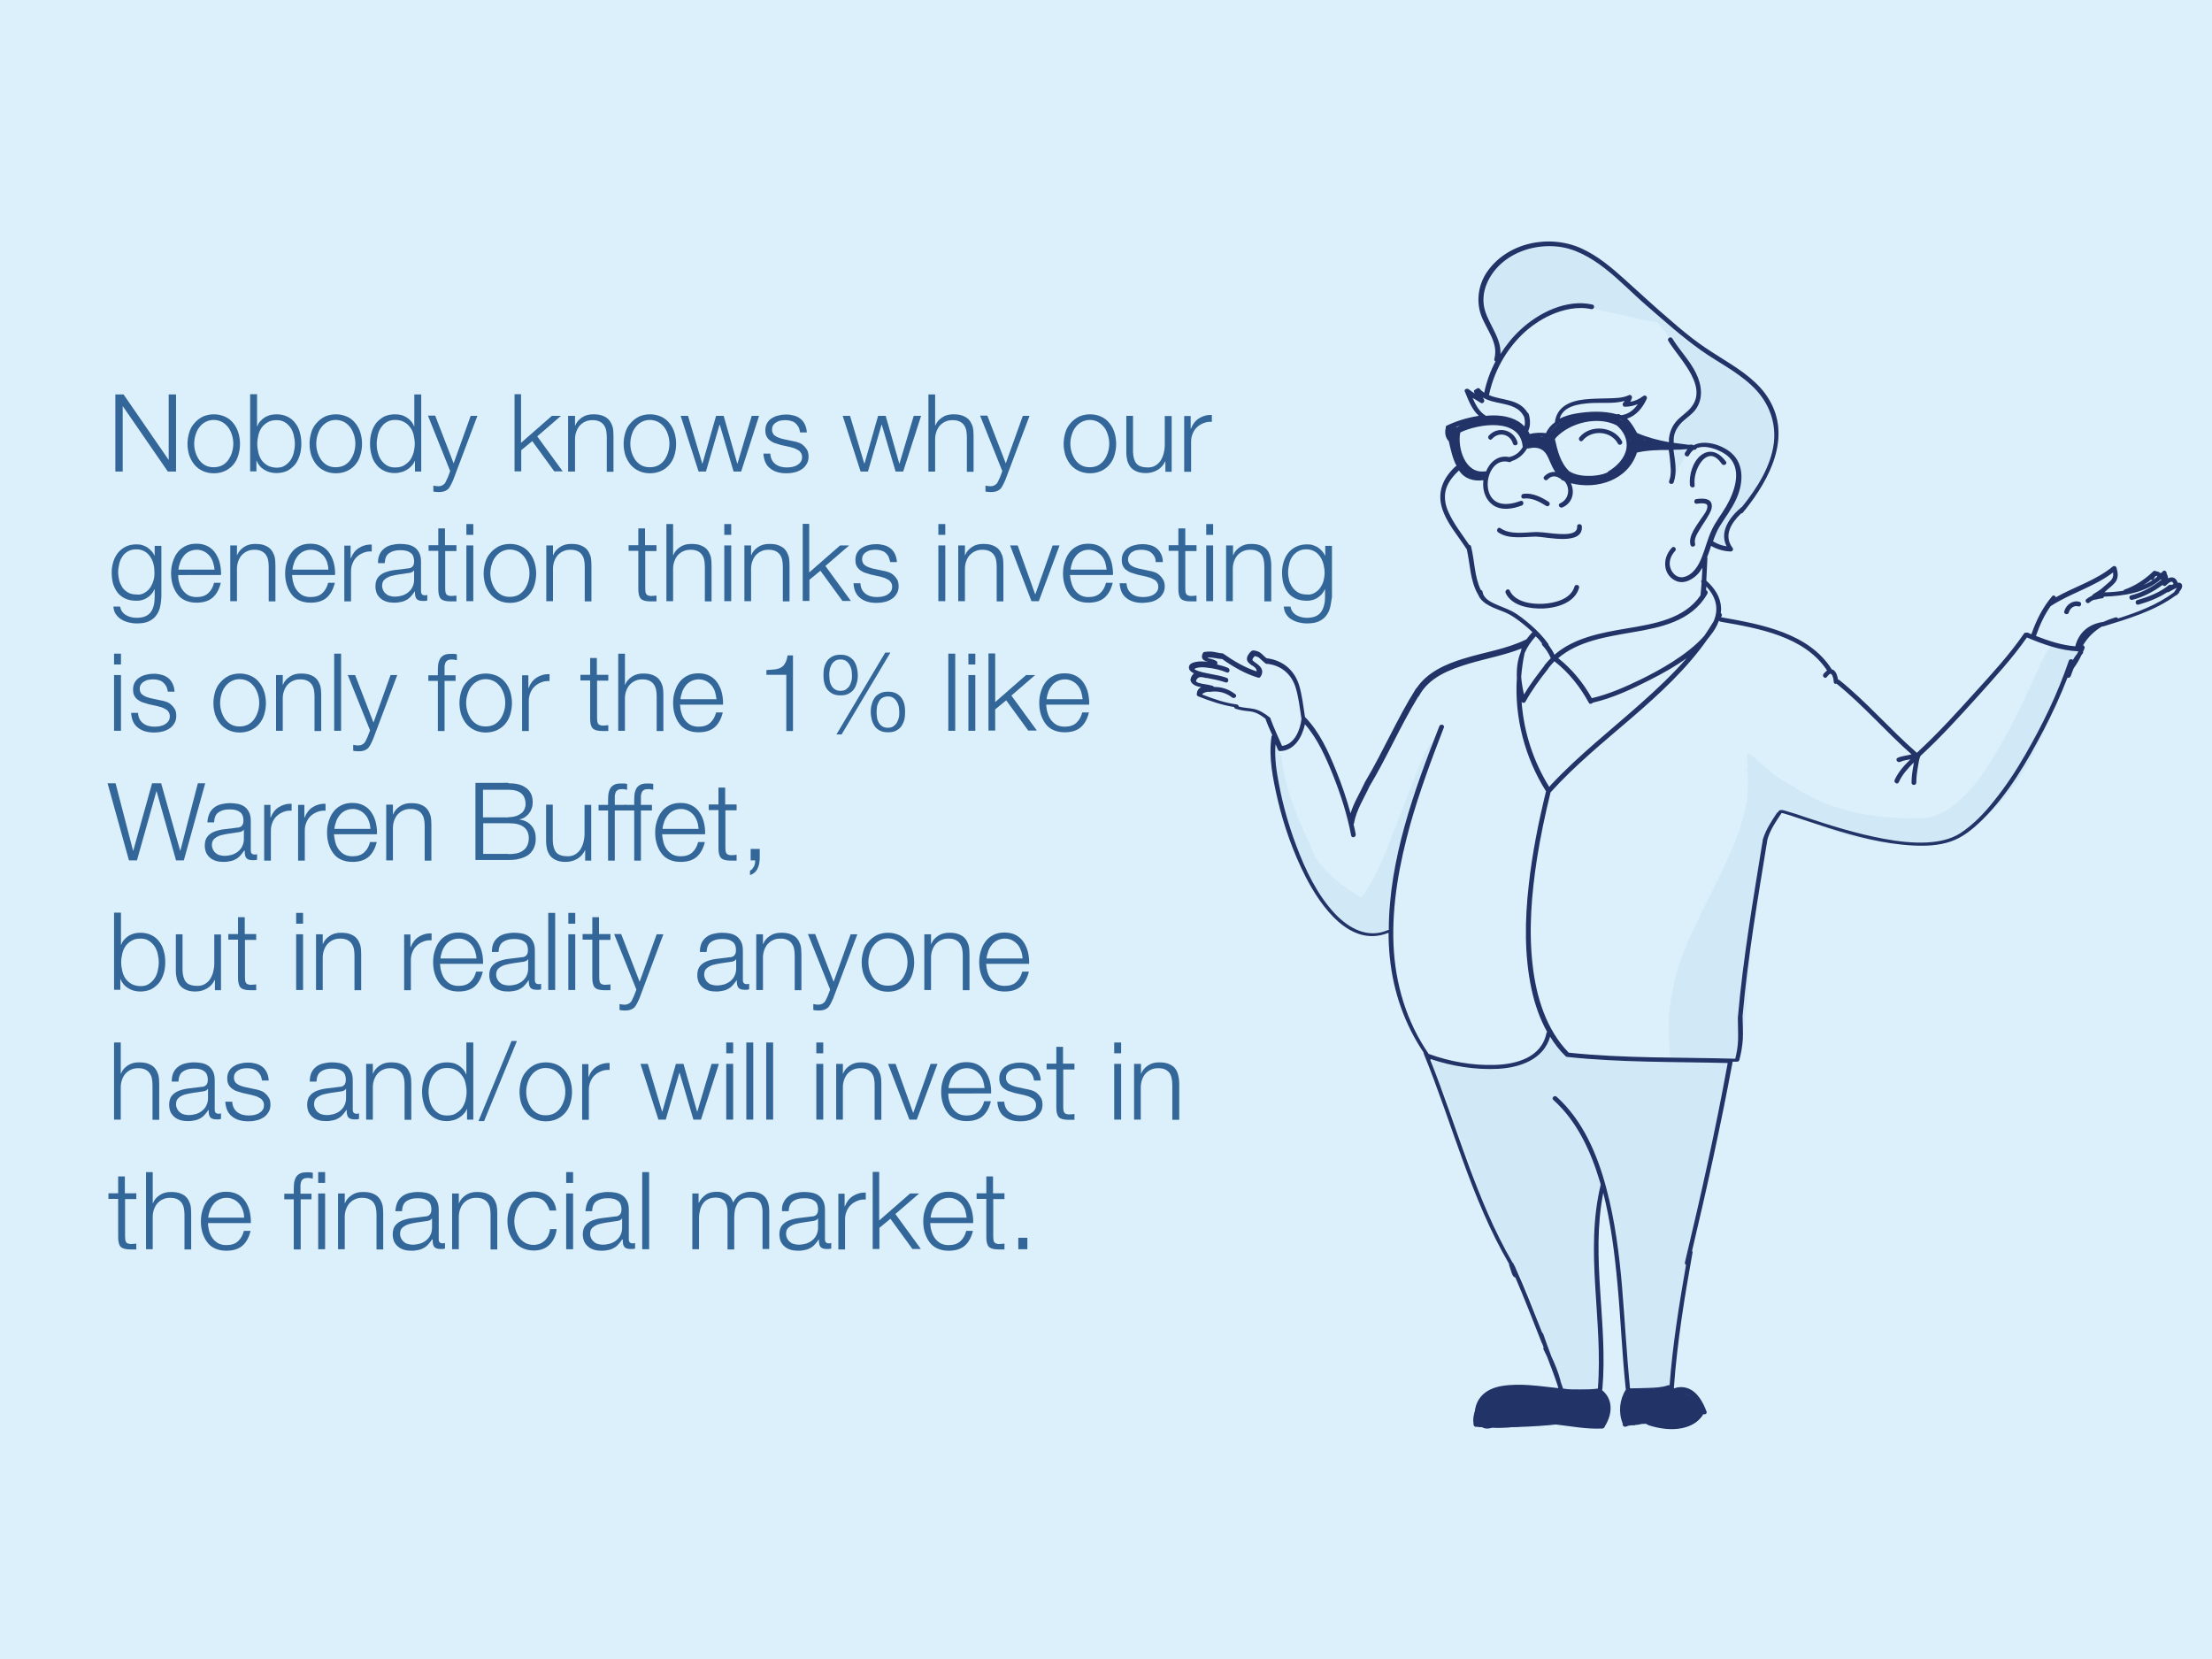 <?xml version="1.0" encoding="utf-8"?>
<!-- Generator: Adobe Illustrator 19.2.0, SVG Export Plug-In . SVG Version: 6.00 Build 0)  -->
<svg version="1.1" id="Layer_1" xmlns="http://www.w3.org/2000/svg" xmlns:xlink="http://www.w3.org/1999/xlink" x="0px" y="0px"
	 viewBox="0 0 1024 768" style="enable-background:new 0 0 1024 768;" xml:space="preserve">
<style type="text/css">
	.st0{fill:#DCF0FB;}
	.st1{fill:#336699;}
	.st2{fill:#D1E9F6;}
	.st3{fill:#223367;}
</style>
<rect class="st0" width="1024" height="768"/>
<g>
	<path class="st1" d="M57.2,182.6L78,212.8h0.1v-30.2h3.4v35.7h-3.8l-20.8-30.2h-0.1v30.2h-3.4v-35.7H57.2z"/>
	<path class="st1" d="M104.2,192.9c1.5,0.7,2.8,1.7,3.8,3c1,1.2,1.8,2.7,2.3,4.3c0.5,1.6,0.8,3.4,0.8,5.3c0,1.9-0.3,3.6-0.8,5.3
		s-1.3,3.1-2.3,4.3c-1,1.2-2.3,2.2-3.8,2.9c-1.5,0.7-3.3,1.1-5.2,1.1c-2,0-3.7-0.4-5.2-1.1c-1.5-0.7-2.8-1.7-3.8-2.9
		c-1-1.2-1.8-2.7-2.4-4.3c-0.5-1.7-0.8-3.4-0.8-5.3c0-1.9,0.3-3.6,0.8-5.3c0.5-1.7,1.3-3.1,2.4-4.3c1-1.2,2.3-2.2,3.8-3
		c1.5-0.7,3.3-1.1,5.2-1.1C100.9,191.8,102.6,192.2,104.2,192.9z M95,195.4c-1.1,0.6-2.1,1.5-2.8,2.5c-0.8,1-1.3,2.2-1.7,3.5
		c-0.4,1.3-0.6,2.7-0.6,4c0,1.4,0.2,2.7,0.6,4c0.4,1.3,1,2.5,1.7,3.5s1.7,1.9,2.8,2.5c1.1,0.6,2.4,0.9,3.9,0.9s2.8-0.3,4-0.9
		c1.1-0.6,2.1-1.5,2.8-2.5s1.3-2.2,1.7-3.5c0.4-1.3,0.6-2.7,0.6-4c0-1.4-0.2-2.7-0.6-4c-0.4-1.3-1-2.5-1.7-3.5
		c-0.8-1-1.7-1.9-2.8-2.5c-1.1-0.6-2.5-1-4-1S96.1,194.8,95,195.4z"/>
	<path class="st1" d="M119,182.6v14.8h0.1c0.3-0.9,0.8-1.8,1.4-2.4c0.6-0.7,1.3-1.3,2.1-1.8c0.8-0.5,1.7-0.8,2.6-1.1
		c0.9-0.2,1.9-0.3,2.8-0.3c2,0,3.7,0.4,5.1,1.1c1.4,0.7,2.7,1.7,3.6,3c1,1.2,1.7,2.7,2.1,4.3c0.5,1.7,0.7,3.4,0.7,5.2
		c0,1.8-0.2,3.6-0.7,5.2c-0.5,1.6-1.2,3.1-2.1,4.3c-1,1.2-2.2,2.2-3.6,3c-1.5,0.7-3.2,1.1-5.1,1.1c-2.1,0-4-0.5-5.6-1.5
		c-1.7-1-2.8-2.3-3.6-4.2h-0.1v4.9h-2.9v-35.7H119z M136,201.5c-0.3-1.3-0.8-2.5-1.5-3.5c-0.7-1-1.6-1.9-2.6-2.5
		c-1.1-0.7-2.3-1-3.8-1c-1.7,0-3.1,0.3-4.2,1c-1.1,0.6-2.1,1.5-2.8,2.5c-0.7,1-1.2,2.2-1.5,3.5c-0.3,1.3-0.5,2.6-0.5,4
		c0,1.3,0.2,2.7,0.5,4c0.3,1.3,0.8,2.5,1.5,3.5c0.7,1,1.7,1.9,2.8,2.5s2.6,1,4.2,1c1.5,0,2.8-0.3,3.8-1c1.1-0.7,1.9-1.5,2.6-2.5
		c0.7-1,1.2-2.2,1.5-3.5c0.3-1.3,0.5-2.6,0.5-4C136.5,204.1,136.3,202.8,136,201.5z"/>
	<path class="st1" d="M160.7,192.9c1.5,0.7,2.8,1.7,3.8,3c1,1.2,1.8,2.7,2.3,4.3c0.5,1.6,0.8,3.4,0.8,5.3c0,1.9-0.3,3.6-0.8,5.3
		s-1.3,3.1-2.3,4.3c-1,1.2-2.3,2.2-3.8,2.9c-1.5,0.7-3.3,1.1-5.2,1.1c-2,0-3.7-0.4-5.2-1.1c-1.5-0.7-2.8-1.7-3.8-2.9
		c-1-1.2-1.8-2.7-2.4-4.3c-0.5-1.7-0.8-3.4-0.8-5.3c0-1.9,0.3-3.6,0.8-5.3c0.5-1.7,1.3-3.1,2.4-4.3c1-1.2,2.3-2.2,3.8-3
		c1.5-0.7,3.3-1.1,5.2-1.1C157.4,191.8,159.1,192.2,160.7,192.9z M151.5,195.4c-1.1,0.6-2.1,1.5-2.8,2.5c-0.8,1-1.3,2.2-1.7,3.5
		c-0.4,1.3-0.6,2.7-0.6,4c0,1.4,0.2,2.7,0.6,4c0.4,1.3,1,2.5,1.7,3.5s1.7,1.9,2.8,2.5c1.1,0.6,2.4,0.9,3.9,0.9s2.8-0.3,4-0.9
		c1.1-0.6,2.1-1.5,2.8-2.5s1.3-2.2,1.7-3.5c0.4-1.3,0.6-2.7,0.6-4c0-1.4-0.2-2.7-0.6-4c-0.4-1.3-1-2.5-1.7-3.5
		c-0.8-1-1.7-1.9-2.8-2.5c-1.1-0.6-2.5-1-4-1S152.6,194.8,151.5,195.4z"/>
	<path class="st1" d="M192.1,218.3v-4.9H192c-0.3,0.8-0.8,1.6-1.5,2.3c-0.6,0.7-1.4,1.3-2.2,1.8c-0.8,0.5-1.7,0.9-2.7,1.1
		c-1,0.3-1.9,0.4-2.8,0.4c-2,0-3.7-0.4-5.1-1.1s-2.7-1.7-3.6-3c-1-1.2-1.7-2.7-2.1-4.3c-0.5-1.7-0.7-3.4-0.7-5.2
		c0-1.8,0.2-3.6,0.7-5.2c0.5-1.7,1.2-3.1,2.1-4.3c1-1.2,2.2-2.2,3.6-3c1.5-0.7,3.2-1.1,5.1-1.1c1,0,1.9,0.1,2.8,0.3
		c0.9,0.2,1.8,0.6,2.6,1.1c0.8,0.5,1.5,1.1,2.1,1.8c0.6,0.7,1.1,1.5,1.4,2.4h0.1v-14.8h3.2v35.7H192.1z M174.9,209.4
		c0.3,1.3,0.8,2.5,1.5,3.5c0.7,1,1.6,1.9,2.6,2.5c1.1,0.7,2.4,1,3.9,1c1.7,0,3.1-0.3,4.2-1s2.1-1.5,2.8-2.5c0.7-1,1.2-2.2,1.6-3.5
		c0.3-1.3,0.5-2.6,0.5-4c0-1.3-0.2-2.7-0.5-4c-0.3-1.3-0.8-2.5-1.6-3.5c-0.7-1-1.6-1.9-2.8-2.5c-1.1-0.7-2.6-1-4.2-1
		c-1.5,0-2.8,0.3-3.9,1c-1.1,0.6-1.9,1.5-2.6,2.5c-0.7,1-1.2,2.2-1.5,3.5c-0.3,1.3-0.5,2.6-0.5,4
		C174.4,206.8,174.5,208.1,174.9,209.4z"/>
	<path class="st1" d="M201.5,192.5l8.5,22l7.9-22h3.1l-11.2,29.7c-0.5,1.1-0.9,2-1.3,2.7c-0.4,0.7-0.8,1.3-1.3,1.7
		c-0.5,0.4-1.1,0.7-1.7,0.9s-1.5,0.3-2.5,0.3c-0.6,0-1.1-0.1-1.5-0.1c-0.4,0-0.7-0.1-0.9-0.2v-2.7c0.4,0.1,0.7,0.1,1.1,0.2
		c0.4,0,0.7,0.1,1.1,0.1c0.7,0,1.3-0.1,1.7-0.3c0.5-0.2,0.8-0.5,1.2-0.8c0.3-0.3,0.6-0.8,0.8-1.3c0.2-0.5,0.5-1,0.8-1.7l1.1-2.9
		l-10.3-25.7H201.5z"/>
	<path class="st1" d="M241.2,182.6V205l14.3-12.5h4.2l-11,9.5l11.8,16.2h-3.9l-10.2-14l-5.1,4.2v9.8h-3.1v-35.7H241.2z"/>
	<path class="st1" d="M266.2,192.5v4.5h0.1c0.6-1.6,1.7-2.8,3.2-3.8c1.5-1,3.2-1.4,5.1-1.4c1.8,0,3.3,0.2,4.5,0.7
		c1.2,0.5,2.2,1.1,2.9,2c0.7,0.8,1.2,1.9,1.6,3.1c0.3,1.2,0.4,2.6,0.4,4.2v16.6h-3.1v-16.1c0-1.1-0.1-2.1-0.3-3.1
		c-0.2-1-0.6-1.8-1.1-2.5c-0.5-0.7-1.2-1.2-2-1.6c-0.9-0.4-1.9-0.6-3.2-0.6c-1.3,0-2.4,0.2-3.4,0.7c-1,0.4-1.8,1.1-2.5,1.8
		c-0.7,0.8-1.2,1.7-1.6,2.8c-0.4,1.1-0.6,2.3-0.6,3.5v15H263v-25.8H266.2z"/>
	<path class="st1" d="M306.1,192.9c1.5,0.7,2.8,1.7,3.8,3c1,1.2,1.8,2.7,2.3,4.3c0.5,1.6,0.8,3.4,0.8,5.3c0,1.9-0.3,3.6-0.8,5.3
		s-1.3,3.1-2.3,4.3c-1,1.2-2.3,2.2-3.8,2.9c-1.5,0.7-3.3,1.1-5.2,1.1c-2,0-3.7-0.4-5.2-1.1c-1.5-0.7-2.8-1.7-3.8-2.9
		c-1-1.2-1.8-2.7-2.4-4.3c-0.5-1.7-0.8-3.4-0.8-5.3c0-1.9,0.3-3.6,0.8-5.3c0.5-1.7,1.3-3.1,2.4-4.3c1-1.2,2.3-2.2,3.8-3
		c1.5-0.7,3.3-1.1,5.2-1.1C302.8,191.8,304.5,192.2,306.1,192.9z M296.9,195.4c-1.1,0.6-2.1,1.5-2.8,2.5c-0.8,1-1.3,2.2-1.7,3.5
		c-0.4,1.3-0.6,2.7-0.6,4c0,1.4,0.2,2.7,0.6,4c0.4,1.3,1,2.5,1.7,3.5s1.7,1.9,2.8,2.5c1.1,0.6,2.4,0.9,3.9,0.9s2.8-0.3,4-0.9
		c1.1-0.6,2.1-1.5,2.8-2.5s1.3-2.2,1.7-3.5c0.4-1.3,0.6-2.7,0.6-4c0-1.4-0.2-2.7-0.6-4c-0.4-1.3-1-2.5-1.7-3.5
		c-0.8-1-1.7-1.9-2.8-2.5c-1.1-0.6-2.5-1-4-1S298,194.8,296.9,195.4z"/>
	<path class="st1" d="M318.5,192.5l6.6,22.1h0.1l6.3-22.1h3.5l6.3,22.1h0.1l6.6-22.1h3.4l-8.3,25.8h-3.5l-6.4-21.7h-0.1l-6.3,21.7
		h-3.4l-8.3-25.8H318.5z"/>
	<path class="st1" d="M369.6,197.6c-0.4-0.7-0.9-1.3-1.5-1.8c-0.6-0.5-1.3-0.8-2.1-1c-0.8-0.2-1.6-0.3-2.5-0.3
		c-0.7,0-1.4,0.1-2.1,0.2c-0.7,0.1-1.4,0.4-2,0.8c-0.6,0.3-1.1,0.8-1.5,1.4c-0.4,0.6-0.5,1.3-0.5,2.1c0,0.7,0.2,1.3,0.5,1.8
		s0.8,0.9,1.3,1.2c0.5,0.3,1.1,0.6,1.8,0.8c0.6,0.2,1.2,0.4,1.8,0.5l4.2,0.9c0.9,0.1,1.8,0.4,2.7,0.7c0.9,0.3,1.7,0.8,2.3,1.4
		c0.7,0.6,1.2,1.3,1.7,2.1c0.4,0.8,0.6,1.8,0.6,3c0,1.4-0.3,2.6-1,3.6c-0.6,1-1.4,1.8-2.4,2.4c-1,0.6-2.1,1.1-3.3,1.3
		c-1.2,0.3-2.4,0.4-3.6,0.4c-3,0-5.5-0.7-7.4-2.2c-1.9-1.4-3-3.7-3.2-6.9h3.2c0.1,2.1,0.9,3.7,2.3,4.8c1.4,1.1,3.2,1.6,5.3,1.6
		c0.8,0,1.6-0.1,2.4-0.2c0.8-0.2,1.6-0.4,2.3-0.8c0.7-0.4,1.3-0.9,1.7-1.5c0.5-0.6,0.7-1.4,0.7-2.3c0-0.8-0.2-1.4-0.5-1.9
		c-0.3-0.5-0.7-1-1.3-1.3c-0.5-0.3-1.1-0.6-1.8-0.9c-0.7-0.2-1.4-0.4-2.1-0.6l-4.1-0.9c-1-0.3-2-0.6-2.9-0.9
		c-0.9-0.3-1.6-0.8-2.3-1.3c-0.6-0.5-1.2-1.2-1.5-1.9c-0.4-0.8-0.5-1.7-0.5-2.8c0-1.3,0.3-2.4,0.9-3.4c0.6-0.9,1.3-1.7,2.3-2.2
		c0.9-0.6,2-1,3.1-1.2c1.1-0.3,2.3-0.4,3.4-0.4c1.3,0,2.5,0.2,3.6,0.5c1.1,0.3,2.1,0.8,3,1.5s1.5,1.6,2,2.6c0.5,1,0.8,2.2,0.9,3.7
		h-3.1C370.2,199.1,370,198.3,369.6,197.6z"/>
	<path class="st1" d="M393.5,192.5l6.6,22.1h0.1l6.3-22.1h3.5l6.3,22.1h0.1l6.6-22.1h3.4l-8.3,25.8h-3.5l-6.4-21.7h-0.1l-6.3,21.7
		h-3.4l-8.3-25.8H393.5z"/>
	<path class="st1" d="M432.9,182.6V197h0.1c0.6-1.6,1.7-2.8,3.2-3.8c1.5-1,3.2-1.4,5.1-1.4c1.8,0,3.3,0.2,4.5,0.7
		c1.2,0.5,2.2,1.1,2.9,2c0.7,0.8,1.2,1.9,1.6,3.1c0.3,1.2,0.4,2.6,0.4,4.2v16.6h-3.1v-16.1c0-1.1-0.1-2.1-0.3-3.1
		c-0.2-1-0.6-1.8-1.1-2.5c-0.5-0.7-1.2-1.2-2-1.6c-0.9-0.4-1.9-0.6-3.2-0.6c-1.3,0-2.4,0.2-3.4,0.7c-1,0.4-1.8,1.1-2.5,1.8
		c-0.7,0.8-1.2,1.7-1.6,2.8c-0.4,1.1-0.6,2.3-0.6,3.5v15h-3.1v-35.7H432.9z"/>
	<path class="st1" d="M457.1,192.5l8.5,22l7.9-22h3.1l-11.2,29.7c-0.5,1.1-0.9,2-1.3,2.7c-0.4,0.7-0.8,1.3-1.3,1.7
		c-0.5,0.4-1.1,0.7-1.7,0.9s-1.5,0.3-2.5,0.3c-0.6,0-1.1-0.1-1.5-0.1c-0.4,0-0.7-0.1-0.9-0.2v-2.7c0.4,0.1,0.7,0.1,1.1,0.2
		c0.4,0,0.7,0.1,1.1,0.1c0.7,0,1.3-0.1,1.7-0.3c0.5-0.2,0.8-0.5,1.2-0.8c0.3-0.3,0.6-0.8,0.8-1.3c0.2-0.5,0.5-1,0.8-1.7l1.1-2.9
		l-10.3-25.7H457.1z"/>
	<path class="st1" d="M509.8,192.9c1.5,0.7,2.8,1.7,3.8,3c1,1.2,1.8,2.7,2.3,4.3c0.5,1.6,0.8,3.4,0.8,5.3c0,1.9-0.3,3.6-0.8,5.3
		s-1.3,3.1-2.3,4.3c-1,1.2-2.3,2.2-3.8,2.9s-3.3,1.1-5.2,1.1s-3.7-0.4-5.2-1.1c-1.5-0.7-2.8-1.7-3.8-2.9c-1-1.2-1.8-2.7-2.4-4.3
		c-0.5-1.7-0.8-3.4-0.8-5.3c0-1.9,0.3-3.6,0.8-5.3c0.5-1.7,1.3-3.1,2.4-4.3c1-1.2,2.3-2.2,3.8-3c1.5-0.7,3.3-1.1,5.2-1.1
		S508.3,192.2,509.8,192.9z M500.6,195.4c-1.1,0.6-2.1,1.5-2.8,2.5c-0.8,1-1.3,2.2-1.7,3.5c-0.4,1.3-0.6,2.7-0.6,4
		c0,1.4,0.2,2.7,0.6,4c0.4,1.3,1,2.5,1.7,3.5s1.7,1.9,2.8,2.5c1.1,0.6,2.4,0.9,3.9,0.9s2.8-0.3,3.9-0.9s2.1-1.5,2.8-2.5
		s1.3-2.2,1.7-3.5c0.4-1.3,0.6-2.7,0.6-4c0-1.4-0.2-2.7-0.6-4c-0.4-1.3-0.9-2.5-1.7-3.5c-0.8-1-1.7-1.9-2.8-2.5
		c-1.1-0.6-2.4-1-3.9-1S501.8,194.8,500.6,195.4z"/>
	<path class="st1" d="M539.5,218.3v-4.7h-0.1c-0.8,1.7-2,3.1-3.6,4c-1.6,0.9-3.3,1.4-5.3,1.4c-1.6,0-3-0.2-4.2-0.7
		c-1.2-0.5-2.1-1.1-2.8-1.9c-0.7-0.8-1.2-1.8-1.6-3c-0.3-1.2-0.5-2.6-0.5-4.1v-16.8h3.1v16.8c0.1,2.3,0.6,4.1,1.6,5.3
		s2.8,1.8,5.3,1.8c1.4,0,2.5-0.3,3.5-0.9c1-0.6,1.8-1.4,2.4-2.3c0.6-1,1.1-2.1,1.4-3.3s0.5-2.5,0.5-3.8v-13.5h3.2v25.8H539.5z"/>
	<path class="st1" d="M551.2,192.5v6h0.1c0.8-2.1,2-3.7,3.7-4.8s3.7-1.7,6-1.6v3.2c-1.4-0.1-2.7,0.1-3.9,0.6s-2.2,1.1-3,1.9
		c-0.9,0.8-1.5,1.8-2,3c-0.5,1.2-0.7,2.4-0.7,3.8v13.8h-3.2v-25.8H551.2z"/>
	<path class="st1" d="M74,281.4c-0.4,1.5-1.1,2.8-2,3.9c-0.9,1.1-2.1,1.9-3.5,2.5c-1.4,0.6-3.2,0.8-5.3,0.8c-1.3,0-2.6-0.2-3.8-0.5
		c-1.2-0.3-2.3-0.8-3.3-1.4c-1-0.6-1.8-1.4-2.5-2.4s-1-2.2-1.1-3.5h3.1c0.2,1,0.5,1.8,1,2.4c0.5,0.7,1.1,1.2,1.8,1.6
		c0.7,0.4,1.4,0.7,2.3,0.9c0.8,0.2,1.7,0.3,2.6,0.3c2.9,0,5-0.8,6.4-2.5c1.3-1.7,1.9-4.1,1.9-7.2v-3.5h-0.1
		c-0.7,1.6-1.8,2.9-3.2,3.8c-1.4,1-3.1,1.5-5,1.5c-2.1,0-3.8-0.3-5.3-1c-1.5-0.7-2.7-1.6-3.6-2.8c-0.9-1.2-1.6-2.6-2.1-4.2
		c-0.4-1.6-0.6-3.3-0.6-5.2c0-1.8,0.3-3.4,0.8-5c0.5-1.6,1.3-3,2.2-4.1c1-1.2,2.2-2.1,3.6-2.8c1.5-0.7,3.1-1,5-1
		c1,0,1.9,0.1,2.7,0.4c0.8,0.3,1.6,0.6,2.3,1.1c0.7,0.5,1.3,1,1.9,1.7c0.6,0.6,1,1.3,1.3,2h0.1v-4.5h3.1v23.7
		C74.6,278.1,74.4,279.9,74,281.4z M66.8,274.5c1-0.6,1.9-1.3,2.6-2.3c0.7-1,1.2-2,1.6-3.3c0.4-1.2,0.5-2.5,0.5-3.8
		c0-1.3-0.1-2.5-0.4-3.8c-0.3-1.3-0.8-2.4-1.5-3.5c-0.7-1-1.5-1.9-2.6-2.5c-1-0.6-2.3-1-3.8-1s-2.8,0.3-3.9,0.9
		c-1.1,0.6-2,1.4-2.6,2.4c-0.7,1-1.2,2.1-1.5,3.4c-0.3,1.3-0.5,2.6-0.5,3.9c0,1.3,0.2,2.6,0.5,3.8c0.3,1.2,0.9,2.3,1.5,3.3
		c0.7,1,1.6,1.7,2.6,2.3c1.1,0.6,2.3,0.9,3.8,0.9C64.6,275.4,65.8,275.1,66.8,274.5z"/>
	<path class="st1" d="M83,269.8c0.3,1.2,0.8,2.3,1.5,3.3c0.7,1,1.6,1.8,2.6,2.4c1.1,0.6,2.4,0.9,3.9,0.9c2.3,0,4.1-0.6,5.4-1.8
		s2.2-2.8,2.7-4.8h3.1c-0.7,2.9-1.9,5.2-3.7,6.8c-1.8,1.6-4.3,2.4-7.6,2.4c-2,0-3.8-0.4-5.3-1.1c-1.5-0.7-2.7-1.7-3.6-3
		c-0.9-1.2-1.6-2.7-2.1-4.3c-0.5-1.7-0.7-3.4-0.7-5.2c0-1.7,0.2-3.4,0.7-5c0.5-1.6,1.1-3.1,2.1-4.4c0.9-1.3,2.1-2.3,3.6-3.1
		c1.5-0.8,3.2-1.2,5.3-1.2c2.1,0,3.8,0.4,5.3,1.2c1.5,0.8,2.7,1.9,3.6,3.3c0.9,1.4,1.6,2.9,2,4.7c0.4,1.8,0.6,3.5,0.5,5.3H82.5
		C82.5,267.4,82.6,268.6,83,269.8z M98.6,260.2c-0.4-1.1-0.9-2.1-1.6-2.9c-0.7-0.8-1.5-1.5-2.5-2c-1-0.5-2.1-0.8-3.4-0.8
		c-1.3,0-2.5,0.3-3.5,0.8c-1,0.5-1.9,1.2-2.5,2c-0.7,0.9-1.3,1.8-1.7,3c-0.4,1.1-0.7,2.3-0.8,3.4h16.7
		C99.2,262.4,98.9,261.3,98.6,260.2z"/>
	<path class="st1" d="M109.7,252.5v4.5h0.1c0.6-1.6,1.7-2.8,3.2-3.8c1.5-1,3.2-1.4,5.1-1.4c1.8,0,3.3,0.2,4.5,0.7
		c1.2,0.5,2.2,1.1,2.9,2c0.7,0.8,1.2,1.9,1.6,3.1c0.3,1.2,0.4,2.6,0.4,4.2v16.6h-3.1v-16.1c0-1.1-0.1-2.1-0.3-3.1
		c-0.2-1-0.6-1.8-1.1-2.5c-0.5-0.7-1.2-1.2-2-1.6c-0.9-0.4-1.9-0.6-3.2-0.6c-1.3,0-2.4,0.2-3.4,0.7c-1,0.4-1.8,1.1-2.5,1.8
		c-0.7,0.8-1.2,1.7-1.6,2.8c-0.4,1.1-0.6,2.3-0.6,3.5v15h-3.1v-25.8H109.7z"/>
	<path class="st1" d="M135.8,269.8c0.3,1.2,0.8,2.3,1.5,3.3c0.7,1,1.6,1.8,2.6,2.4c1.1,0.6,2.4,0.9,3.9,0.9c2.3,0,4.1-0.6,5.4-1.8
		s2.2-2.8,2.7-4.8h3.1c-0.7,2.9-1.9,5.2-3.7,6.8c-1.8,1.6-4.3,2.4-7.6,2.4c-2,0-3.8-0.4-5.3-1.1c-1.5-0.7-2.7-1.7-3.6-3
		c-0.9-1.2-1.6-2.7-2.1-4.3c-0.5-1.7-0.7-3.4-0.7-5.2c0-1.7,0.2-3.4,0.7-5c0.5-1.6,1.1-3.1,2.1-4.4c0.9-1.3,2.1-2.3,3.6-3.1
		c1.5-0.8,3.2-1.2,5.3-1.2c2.1,0,3.8,0.4,5.3,1.2c1.5,0.8,2.7,1.9,3.6,3.3c0.9,1.4,1.6,2.9,2,4.7c0.4,1.8,0.6,3.5,0.5,5.3h-19.9
		C135.3,267.4,135.4,268.6,135.8,269.8z M151.4,260.2c-0.4-1.1-0.9-2.1-1.6-2.9c-0.7-0.8-1.5-1.5-2.5-2c-1-0.5-2.1-0.8-3.4-0.8
		c-1.3,0-2.5,0.3-3.5,0.8c-1,0.5-1.9,1.2-2.5,2c-0.7,0.9-1.3,1.8-1.7,3c-0.4,1.1-0.7,2.3-0.8,3.4H152
		C152,262.4,151.7,261.3,151.4,260.2z"/>
	<path class="st1" d="M162.3,252.5v6h0.1c0.8-2.1,2-3.7,3.7-4.8c1.7-1.1,3.7-1.7,6-1.6v3.2c-1.4-0.1-2.7,0.1-3.9,0.6
		c-1.2,0.5-2.2,1.1-3,1.9c-0.9,0.8-1.5,1.8-2,3c-0.5,1.2-0.7,2.4-0.7,3.8v13.8h-3.1v-25.8H162.3z"/>
	<path class="st1" d="M175.8,256.5c0.5-1.1,1.3-2,2.2-2.7c0.9-0.7,2-1.2,3.2-1.5c1.2-0.3,2.6-0.5,4.1-0.5c1.1,0,2.3,0.1,3.4,0.3
		c1.1,0.2,2.2,0.6,3.1,1.2s1.6,1.4,2.2,2.5c0.6,1.1,0.9,2.5,0.9,4.2v13.7c0,1.3,0.6,1.9,1.9,1.9c0.4,0,0.7-0.1,1-0.2v2.6
		c-0.4,0.1-0.7,0.1-1,0.2c-0.3,0-0.6,0-1.1,0c-0.8,0-1.4-0.1-1.9-0.3c-0.5-0.2-0.9-0.5-1.1-0.9c-0.3-0.4-0.4-0.9-0.5-1.4
		c-0.1-0.5-0.1-1.2-0.1-1.8h-0.1c-0.6,0.8-1.1,1.6-1.7,2.2c-0.6,0.7-1.2,1.2-1.9,1.6c-0.7,0.4-1.5,0.8-2.5,1c-0.9,0.2-2,0.4-3.3,0.4
		c-1.2,0-2.3-0.1-3.4-0.4c-1-0.3-2-0.7-2.8-1.4c-0.8-0.6-1.4-1.4-1.9-2.3c-0.4-1-0.7-2.1-0.7-3.4c0-1.8,0.4-3.2,1.2-4.2
		c0.8-1,1.9-1.8,3.2-2.3c1.3-0.5,2.8-0.9,4.4-1.1c1.7-0.2,3.3-0.4,5-0.6c0.7-0.1,1.2-0.2,1.8-0.2c0.5-0.1,0.9-0.3,1.2-0.5
		c0.3-0.2,0.6-0.6,0.8-1c0.2-0.4,0.3-1,0.3-1.7c0-1.1-0.2-1.9-0.5-2.6s-0.8-1.2-1.5-1.6c-0.6-0.4-1.3-0.7-2.1-0.8
		c-0.8-0.2-1.7-0.2-2.6-0.2c-2,0-3.6,0.5-4.9,1.4c-1.3,0.9-1.9,2.5-2,4.6h-3.1C174.9,258.9,175.3,257.6,175.8,256.5z M191.5,264.2
		c-0.2,0.4-0.6,0.6-1.1,0.8c-0.6,0.2-1.1,0.3-1.5,0.3c-1.3,0.2-2.7,0.4-4.1,0.6c-1.4,0.2-2.7,0.5-3.9,0.8c-1.2,0.4-2.1,0.9-2.9,1.6
		c-0.8,0.7-1.1,1.7-1.1,2.9c0,0.8,0.2,1.5,0.5,2.1c0.3,0.6,0.7,1.2,1.3,1.6c0.5,0.5,1.1,0.8,1.9,1c0.7,0.2,1.4,0.3,2.1,0.3
		c1.2,0,2.4-0.2,3.5-0.5c1.1-0.4,2.1-0.9,2.9-1.6c0.8-0.7,1.5-1.5,1.9-2.5c0.5-1,0.7-2.1,0.7-3.4v-4.1H191.5z"/>
	<path class="st1" d="M211.3,252.5v2.6h-5.2v17.4c0,1,0.1,1.8,0.4,2.4c0.3,0.6,1,0.9,2.1,1c0.9,0,1.8-0.1,2.7-0.2v2.7
		c-0.5,0-0.9,0-1.4,0c-0.5,0-0.9,0-1.4,0c-2.1,0-3.6-0.4-4.4-1.2c-0.8-0.8-1.2-2.3-1.2-4.5v-17.7h-4.5v-2.6h4.5v-7.8h3.1v7.8H211.3z
		"/>
	<path class="st1" d="M219.1,242.6v5h-3.2v-5H219.1z M219.1,252.5v25.8h-3.2v-25.8H219.1z"/>
	<path class="st1" d="M241.3,252.9c1.5,0.7,2.8,1.7,3.8,3c1,1.2,1.8,2.7,2.3,4.3c0.5,1.6,0.8,3.4,0.8,5.3c0,1.9-0.3,3.6-0.8,5.3
		s-1.3,3.1-2.3,4.3c-1,1.2-2.3,2.2-3.8,2.9c-1.5,0.7-3.3,1.1-5.2,1.1c-2,0-3.7-0.4-5.2-1.1c-1.5-0.7-2.8-1.7-3.8-2.9
		c-1-1.2-1.8-2.7-2.4-4.3c-0.5-1.7-0.8-3.4-0.8-5.3c0-1.9,0.3-3.6,0.8-5.3c0.5-1.7,1.3-3.1,2.4-4.3c1-1.2,2.3-2.2,3.8-3
		c1.5-0.7,3.3-1.1,5.2-1.1C238,251.8,239.7,252.2,241.3,252.9z M232.1,255.4c-1.1,0.6-2.1,1.5-2.8,2.5c-0.8,1-1.3,2.2-1.7,3.5
		c-0.4,1.3-0.6,2.7-0.6,4c0,1.4,0.2,2.7,0.6,4c0.4,1.3,1,2.5,1.7,3.5s1.7,1.9,2.8,2.5c1.1,0.6,2.4,0.9,3.9,0.9s2.8-0.3,4-0.9
		c1.1-0.6,2.1-1.5,2.8-2.5s1.3-2.2,1.7-3.5c0.4-1.3,0.6-2.7,0.6-4c0-1.4-0.2-2.7-0.6-4c-0.4-1.3-1-2.5-1.7-3.5
		c-0.8-1-1.7-1.9-2.8-2.5c-1.1-0.6-2.5-1-4-1S233.2,254.8,232.1,255.4z"/>
	<path class="st1" d="M256,252.5v4.5h0.1c0.6-1.6,1.7-2.8,3.2-3.8c1.5-1,3.2-1.4,5.1-1.4c1.8,0,3.3,0.2,4.5,0.7
		c1.2,0.5,2.2,1.1,2.9,2c0.7,0.8,1.2,1.9,1.6,3.1c0.3,1.2,0.4,2.6,0.4,4.2v16.6h-3.1v-16.1c0-1.1-0.1-2.1-0.3-3.1
		c-0.2-1-0.6-1.8-1.1-2.5c-0.5-0.7-1.2-1.2-2-1.6c-0.9-0.4-1.9-0.6-3.2-0.6c-1.3,0-2.4,0.2-3.4,0.7c-1,0.4-1.8,1.1-2.5,1.8
		c-0.7,0.8-1.2,1.7-1.6,2.8c-0.4,1.1-0.6,2.3-0.6,3.5v15h-3.1v-25.8H256z"/>
	<path class="st1" d="M303.9,252.5v2.6h-5.2v17.4c0,1,0.1,1.8,0.4,2.4c0.3,0.6,1,0.9,2.1,1c0.9,0,1.8-0.1,2.7-0.2v2.7
		c-0.5,0-0.9,0-1.4,0c-0.5,0-0.9,0-1.4,0c-2.1,0-3.6-0.4-4.4-1.2c-0.8-0.8-1.2-2.3-1.2-4.5v-17.7H291v-2.6h4.5v-7.8h3.1v7.8H303.9z"
		/>
	<path class="st1" d="M311.6,242.6V257h0.1c0.6-1.6,1.7-2.8,3.2-3.8c1.5-1,3.2-1.4,5.1-1.4c1.8,0,3.3,0.2,4.5,0.7
		c1.2,0.5,2.2,1.1,2.9,2c0.7,0.8,1.2,1.9,1.6,3.1c0.3,1.2,0.4,2.6,0.4,4.2v16.6h-3.1v-16.1c0-1.1-0.1-2.1-0.3-3.1
		c-0.2-1-0.6-1.8-1.1-2.5c-0.5-0.7-1.2-1.2-2-1.6c-0.9-0.4-1.9-0.6-3.2-0.6c-1.3,0-2.4,0.2-3.4,0.7c-1,0.4-1.8,1.1-2.5,1.8
		c-0.7,0.8-1.2,1.7-1.6,2.8c-0.4,1.1-0.6,2.3-0.6,3.5v15h-3.1v-35.7H311.6z"/>
	<path class="st1" d="M338.5,242.6v5h-3.2v-5H338.5z M338.5,252.5v25.8h-3.2v-25.8H338.5z"/>
	<path class="st1" d="M347.7,252.5v4.5h0.1c0.6-1.6,1.7-2.8,3.2-3.8c1.5-1,3.2-1.4,5.1-1.4c1.8,0,3.3,0.2,4.5,0.7
		c1.2,0.5,2.2,1.1,2.9,2c0.7,0.8,1.2,1.9,1.6,3.1c0.3,1.2,0.4,2.6,0.4,4.2v16.6h-3.1v-16.1c0-1.1-0.1-2.1-0.3-3.1
		c-0.2-1-0.6-1.8-1.1-2.5c-0.5-0.7-1.2-1.2-2-1.6c-0.9-0.4-1.9-0.6-3.2-0.6c-1.3,0-2.4,0.2-3.4,0.7c-1,0.4-1.8,1.1-2.5,1.8
		c-0.7,0.8-1.2,1.7-1.6,2.8c-0.4,1.1-0.6,2.3-0.6,3.5v15h-3.1v-25.8H347.7z"/>
	<path class="st1" d="M374.6,242.6V265l14.3-12.5h4.2l-11,9.5l11.8,16.2h-3.9l-10.2-14l-5.1,4.2v9.8h-3.1v-35.7H374.6z"/>
	<path class="st1" d="M411.3,257.6c-0.4-0.7-0.9-1.3-1.5-1.8c-0.6-0.5-1.3-0.8-2.1-1c-0.8-0.2-1.6-0.3-2.5-0.3
		c-0.7,0-1.4,0.1-2.1,0.2c-0.7,0.1-1.4,0.4-2,0.8c-0.6,0.3-1.1,0.8-1.5,1.4c-0.4,0.6-0.5,1.3-0.5,2.1c0,0.7,0.2,1.3,0.5,1.8
		s0.8,0.9,1.3,1.2c0.5,0.3,1.1,0.6,1.8,0.8c0.6,0.2,1.2,0.4,1.8,0.5l4.2,0.9c0.9,0.1,1.8,0.4,2.7,0.7c0.9,0.3,1.7,0.8,2.3,1.4
		c0.7,0.6,1.2,1.3,1.7,2.1c0.4,0.8,0.6,1.8,0.6,3c0,1.4-0.3,2.6-1,3.6c-0.6,1-1.4,1.8-2.4,2.4c-1,0.6-2.1,1.1-3.3,1.3
		c-1.2,0.3-2.4,0.4-3.6,0.4c-3,0-5.5-0.7-7.4-2.2c-1.9-1.4-3-3.7-3.2-6.9h3.2c0.1,2.1,0.9,3.7,2.3,4.8c1.4,1.1,3.2,1.6,5.3,1.6
		c0.8,0,1.6-0.1,2.4-0.2c0.8-0.2,1.6-0.4,2.3-0.8c0.7-0.4,1.3-0.9,1.7-1.5c0.5-0.6,0.7-1.4,0.7-2.3c0-0.8-0.2-1.4-0.5-1.9
		c-0.3-0.5-0.7-1-1.3-1.3c-0.5-0.3-1.1-0.6-1.8-0.9c-0.7-0.2-1.4-0.4-2.1-0.6l-4.1-0.9c-1-0.3-2-0.6-2.9-0.9
		c-0.9-0.3-1.6-0.8-2.3-1.3c-0.6-0.5-1.2-1.2-1.5-1.9c-0.4-0.8-0.5-1.7-0.5-2.8c0-1.3,0.3-2.4,0.9-3.4c0.6-0.9,1.3-1.7,2.3-2.2
		c0.9-0.6,2-1,3.1-1.2c1.1-0.3,2.3-0.4,3.4-0.4c1.3,0,2.5,0.2,3.6,0.5c1.1,0.3,2.1,0.8,3,1.5s1.5,1.6,2,2.6c0.5,1,0.8,2.2,0.9,3.7
		h-3.1C411.8,259.1,411.6,258.3,411.3,257.6z"/>
	<path class="st1" d="M437.6,242.6v5h-3.2v-5H437.6z M437.6,252.5v25.8h-3.2v-25.8H437.6z"/>
	<path class="st1" d="M446.7,252.5v4.5h0.1c0.6-1.6,1.7-2.8,3.2-3.8c1.5-1,3.2-1.4,5.1-1.4c1.8,0,3.3,0.2,4.5,0.7
		c1.2,0.5,2.2,1.1,2.9,2c0.7,0.8,1.2,1.9,1.6,3.1c0.3,1.2,0.4,2.6,0.4,4.2v16.6h-3.1v-16.1c0-1.1-0.1-2.1-0.3-3.1
		c-0.2-1-0.6-1.8-1.1-2.5c-0.5-0.7-1.2-1.2-2-1.6c-0.9-0.4-1.9-0.6-3.2-0.6c-1.3,0-2.4,0.2-3.4,0.7c-1,0.4-1.8,1.1-2.5,1.8
		c-0.7,0.8-1.2,1.7-1.6,2.8c-0.4,1.1-0.6,2.3-0.6,3.5v15h-3.1v-25.8H446.7z"/>
	<path class="st1" d="M471.1,252.5l8.1,22.6h0.1l8-22.6h3.2l-9.6,25.8h-3.4l-9.9-25.8H471.1z"/>
	<path class="st1" d="M496,269.8c0.3,1.2,0.8,2.3,1.5,3.3c0.7,1,1.6,1.8,2.6,2.4c1.1,0.6,2.3,0.9,3.8,0.9c2.3,0,4.1-0.6,5.4-1.8
		c1.3-1.2,2.2-2.8,2.7-4.8h3.1c-0.7,2.9-1.9,5.2-3.7,6.8c-1.8,1.6-4.3,2.4-7.6,2.4c-2,0-3.8-0.4-5.3-1.1c-1.5-0.7-2.7-1.7-3.6-3
		c-0.9-1.2-1.6-2.7-2.1-4.3c-0.5-1.7-0.7-3.4-0.7-5.2c0-1.7,0.2-3.4,0.7-5c0.5-1.6,1.1-3.1,2.1-4.4c0.9-1.3,2.1-2.3,3.6-3.1
		c1.5-0.8,3.2-1.2,5.3-1.2c2.1,0,3.8,0.4,5.3,1.2s2.7,1.9,3.6,3.3c0.9,1.4,1.6,2.9,2,4.7c0.4,1.8,0.6,3.5,0.5,5.3h-19.9
		C495.5,267.4,495.6,268.6,496,269.8z M511.6,260.2c-0.4-1.1-0.9-2.1-1.6-2.9c-0.7-0.8-1.6-1.5-2.6-2c-1-0.5-2.1-0.8-3.4-0.8
		c-1.3,0-2.4,0.3-3.4,0.8c-1,0.5-1.9,1.2-2.5,2c-0.7,0.9-1.3,1.8-1.7,3c-0.4,1.1-0.7,2.3-0.8,3.4h16.7
		C512.1,262.4,511.9,261.3,511.6,260.2z"/>
	<path class="st1" d="M534.4,257.6c-0.4-0.7-0.9-1.3-1.5-1.8c-0.6-0.5-1.3-0.8-2.1-1c-0.8-0.2-1.7-0.3-2.5-0.3
		c-0.7,0-1.4,0.1-2.1,0.2c-0.7,0.1-1.4,0.4-2,0.8c-0.6,0.3-1.1,0.8-1.4,1.4c-0.4,0.6-0.6,1.3-0.6,2.1c0,0.7,0.2,1.3,0.5,1.8
		s0.8,0.9,1.3,1.2c0.5,0.3,1.1,0.6,1.8,0.8c0.6,0.2,1.2,0.4,1.8,0.5l4.2,0.9c0.9,0.1,1.8,0.4,2.7,0.7c0.9,0.3,1.7,0.8,2.3,1.4
		c0.7,0.6,1.2,1.3,1.7,2.1c0.4,0.8,0.7,1.8,0.7,3c0,1.4-0.3,2.6-1,3.6c-0.6,1-1.4,1.8-2.4,2.4c-1,0.6-2.1,1.1-3.3,1.3
		s-2.5,0.4-3.6,0.4c-3,0-5.5-0.7-7.4-2.2c-1.9-1.4-3-3.7-3.2-6.9h3.2c0.1,2.1,0.9,3.7,2.3,4.8c1.4,1.1,3.2,1.6,5.3,1.6
		c0.8,0,1.6-0.1,2.4-0.2c0.8-0.2,1.6-0.4,2.3-0.8s1.3-0.9,1.7-1.5c0.5-0.6,0.7-1.4,0.7-2.3c0-0.8-0.2-1.4-0.5-1.9
		c-0.3-0.5-0.7-1-1.3-1.3c-0.5-0.3-1.1-0.6-1.8-0.9c-0.7-0.2-1.4-0.4-2.1-0.6l-4-0.9c-1-0.3-2-0.6-2.9-0.9c-0.9-0.3-1.6-0.8-2.3-1.3
		c-0.7-0.5-1.2-1.2-1.5-1.9c-0.4-0.8-0.5-1.7-0.5-2.8c0-1.3,0.3-2.4,0.9-3.4c0.6-0.9,1.3-1.7,2.3-2.2c0.9-0.6,2-1,3.1-1.2
		c1.2-0.3,2.3-0.4,3.4-0.4c1.3,0,2.5,0.2,3.6,0.5c1.1,0.3,2.1,0.8,2.9,1.5c0.9,0.7,1.5,1.6,2,2.6c0.5,1,0.8,2.2,0.8,3.7H535
		C535,259.1,534.8,258.3,534.4,257.6z"/>
	<path class="st1" d="M553.9,252.5v2.6h-5.2v17.4c0,1,0.1,1.8,0.4,2.4c0.3,0.6,1,0.9,2.1,1c0.9,0,1.8-0.1,2.7-0.2v2.7
		c-0.5,0-0.9,0-1.4,0c-0.5,0-0.9,0-1.4,0c-2.1,0-3.6-0.4-4.4-1.2s-1.2-2.3-1.2-4.5v-17.7H541v-2.6h4.5v-7.8h3.2v7.8H553.9z"/>
	<path class="st1" d="M561.6,242.6v5h-3.2v-5H561.6z M561.6,252.5v25.8h-3.2v-25.8H561.6z"/>
	<path class="st1" d="M570.8,252.5v4.5h0.1c0.6-1.6,1.7-2.8,3.2-3.8c1.5-1,3.2-1.4,5-1.4c1.8,0,3.3,0.2,4.5,0.7s2.2,1.1,2.9,2
		c0.7,0.8,1.2,1.9,1.5,3.1c0.3,1.2,0.5,2.6,0.5,4.2v16.6h-3.2v-16.1c0-1.1-0.1-2.1-0.3-3.1s-0.5-1.8-1-2.5c-0.5-0.7-1.2-1.2-2-1.6
		c-0.8-0.4-1.9-0.6-3.2-0.6c-1.3,0-2.4,0.2-3.4,0.7c-1,0.4-1.8,1.1-2.5,1.8c-0.7,0.8-1.2,1.7-1.6,2.8c-0.4,1.1-0.6,2.3-0.6,3.5v15
		h-3.1v-25.8H570.8z"/>
	<path class="st1" d="M615.7,281.4c-0.4,1.5-1.1,2.8-2,3.9c-0.9,1.1-2.1,1.9-3.5,2.5c-1.5,0.6-3.2,0.8-5.3,0.8
		c-1.3,0-2.6-0.2-3.8-0.5s-2.3-0.8-3.3-1.4c-1-0.6-1.8-1.4-2.4-2.4c-0.7-1-1-2.2-1.1-3.5h3.1c0.2,1,0.5,1.8,1,2.4
		c0.5,0.7,1.1,1.2,1.8,1.6c0.7,0.4,1.4,0.7,2.3,0.9c0.8,0.2,1.7,0.3,2.5,0.3c2.9,0,5.1-0.8,6.4-2.5s2-4.1,2-7.2v-3.5h-0.1
		c-0.7,1.6-1.8,2.9-3.2,3.8c-1.4,1-3.1,1.5-5,1.5c-2.1,0-3.8-0.3-5.3-1c-1.5-0.7-2.7-1.6-3.6-2.8c-1-1.2-1.6-2.6-2.1-4.2
		c-0.4-1.6-0.6-3.3-0.6-5.2c0-1.8,0.3-3.4,0.8-5c0.5-1.6,1.3-3,2.2-4.1s2.2-2.1,3.7-2.8c1.5-0.7,3.1-1,5-1c1,0,1.9,0.1,2.7,0.4
		c0.8,0.3,1.6,0.6,2.3,1.1c0.7,0.5,1.3,1,1.9,1.7c0.5,0.6,1,1.3,1.3,2h0.1v-4.5h3.1v23.7C616.3,278.1,616.1,279.9,615.7,281.4z
		 M608.5,274.5c1-0.6,1.9-1.3,2.6-2.3s1.2-2,1.6-3.3c0.3-1.2,0.5-2.5,0.5-3.8c0-1.3-0.2-2.5-0.5-3.8c-0.3-1.3-0.8-2.4-1.5-3.5
		c-0.7-1-1.5-1.9-2.6-2.5c-1-0.6-2.3-1-3.8-1s-2.8,0.3-3.8,0.9c-1.1,0.6-2,1.4-2.7,2.4c-0.7,1-1.2,2.1-1.5,3.4
		c-0.3,1.3-0.5,2.6-0.5,3.9c0,1.3,0.2,2.6,0.5,3.8c0.3,1.2,0.9,2.3,1.6,3.3c0.7,1,1.6,1.7,2.6,2.3c1.1,0.6,2.3,0.9,3.8,0.9
		C606.2,275.4,607.4,275.1,608.5,274.5z"/>
	<path class="st1" d="M56,302.6v5h-3.2v-5H56z M56,312.5v25.8h-3.2v-25.8H56z"/>
	<path class="st1" d="M76.9,317.6c-0.4-0.7-0.9-1.3-1.5-1.8c-0.6-0.5-1.3-0.8-2.1-1c-0.8-0.2-1.6-0.3-2.5-0.3
		c-0.7,0-1.4,0.1-2.1,0.2c-0.7,0.1-1.4,0.4-2,0.8c-0.6,0.3-1.1,0.8-1.5,1.4c-0.4,0.6-0.5,1.3-0.5,2.1c0,0.7,0.2,1.3,0.5,1.8
		s0.8,0.9,1.3,1.2c0.5,0.3,1.1,0.6,1.8,0.8c0.6,0.2,1.2,0.4,1.8,0.5l4.2,0.9c0.9,0.1,1.8,0.4,2.7,0.7c0.9,0.3,1.7,0.8,2.3,1.4
		c0.7,0.6,1.2,1.3,1.7,2.1c0.4,0.8,0.6,1.8,0.6,3c0,1.4-0.3,2.6-1,3.6c-0.6,1-1.4,1.8-2.4,2.4c-1,0.6-2.1,1.1-3.3,1.3
		c-1.2,0.3-2.4,0.4-3.6,0.4c-3,0-5.5-0.7-7.4-2.2c-1.9-1.4-3-3.7-3.2-6.9h3.2c0.1,2.1,0.9,3.7,2.3,4.8c1.4,1.1,3.2,1.6,5.3,1.6
		c0.8,0,1.6-0.1,2.4-0.2c0.8-0.2,1.6-0.4,2.3-0.8c0.7-0.4,1.3-0.9,1.7-1.5c0.5-0.6,0.7-1.4,0.7-2.3c0-0.8-0.2-1.4-0.5-1.9
		c-0.3-0.5-0.7-1-1.3-1.3c-0.5-0.3-1.1-0.6-1.8-0.9c-0.7-0.2-1.4-0.4-2.1-0.6l-4.1-0.9c-1-0.3-2-0.6-2.9-0.9
		c-0.9-0.3-1.6-0.8-2.3-1.3c-0.6-0.5-1.2-1.2-1.5-1.9c-0.4-0.8-0.5-1.7-0.5-2.8c0-1.3,0.3-2.4,0.9-3.4c0.6-0.9,1.3-1.7,2.3-2.2
		c0.9-0.6,2-1,3.1-1.2c1.1-0.3,2.3-0.4,3.4-0.4c1.3,0,2.5,0.2,3.6,0.5c1.1,0.3,2.1,0.8,3,1.5s1.5,1.6,2,2.6c0.5,1,0.8,2.2,0.9,3.7
		h-3.1C77.5,319.1,77.3,318.3,76.9,317.6z"/>
	<path class="st1" d="M116.2,312.9c1.5,0.7,2.8,1.7,3.8,3c1,1.2,1.8,2.7,2.3,4.3c0.5,1.6,0.8,3.4,0.8,5.3c0,1.9-0.3,3.6-0.8,5.3
		s-1.3,3.1-2.3,4.3c-1,1.2-2.3,2.2-3.8,2.9c-1.5,0.7-3.3,1.1-5.2,1.1c-2,0-3.7-0.4-5.2-1.1c-1.5-0.7-2.8-1.7-3.8-2.9
		c-1-1.2-1.8-2.7-2.4-4.3c-0.5-1.7-0.8-3.4-0.8-5.3c0-1.9,0.3-3.6,0.8-5.3c0.5-1.7,1.3-3.1,2.4-4.3c1-1.2,2.3-2.2,3.8-3
		c1.5-0.7,3.3-1.1,5.2-1.1C112.9,311.8,114.6,312.2,116.2,312.9z M107,315.4c-1.1,0.6-2.1,1.5-2.8,2.5c-0.8,1-1.3,2.2-1.7,3.5
		c-0.4,1.3-0.6,2.7-0.6,4c0,1.4,0.2,2.7,0.6,4c0.4,1.3,1,2.5,1.7,3.5s1.7,1.9,2.8,2.5c1.1,0.6,2.4,0.9,3.9,0.9s2.8-0.3,4-0.9
		c1.1-0.6,2.1-1.5,2.8-2.5s1.3-2.2,1.7-3.5c0.4-1.3,0.6-2.7,0.6-4c0-1.4-0.2-2.7-0.6-4c-0.4-1.3-1-2.5-1.7-3.5
		c-0.8-1-1.7-1.9-2.8-2.5c-1.1-0.6-2.5-1-4-1S108.1,314.8,107,315.4z"/>
	<path class="st1" d="M130.9,312.5v4.5h0.1c0.6-1.6,1.7-2.8,3.2-3.8c1.5-1,3.2-1.4,5.1-1.4c1.8,0,3.3,0.2,4.5,0.7
		c1.2,0.5,2.2,1.1,2.9,2c0.7,0.8,1.2,1.9,1.6,3.1c0.3,1.2,0.4,2.6,0.4,4.2v16.6h-3.1v-16.1c0-1.1-0.1-2.1-0.3-3.1
		c-0.2-1-0.6-1.8-1.1-2.5c-0.5-0.7-1.2-1.2-2-1.6c-0.9-0.4-1.9-0.6-3.2-0.6c-1.3,0-2.4,0.2-3.4,0.7c-1,0.4-1.8,1.1-2.5,1.8
		c-0.7,0.8-1.2,1.7-1.6,2.8c-0.4,1.1-0.6,2.3-0.6,3.5v15h-3.1v-25.8H130.9z"/>
	<path class="st1" d="M157.9,302.6v35.7h-3.2v-35.7H157.9z"/>
	<path class="st1" d="M164.4,312.5l8.5,22l7.9-22h3.1l-11.2,29.7c-0.5,1.1-0.9,2-1.3,2.7c-0.4,0.7-0.8,1.3-1.3,1.7
		c-0.5,0.4-1.1,0.7-1.7,0.9s-1.5,0.3-2.5,0.3c-0.6,0-1.1-0.1-1.5-0.1c-0.4,0-0.7-0.1-0.9-0.2v-2.7c0.4,0.1,0.7,0.1,1.1,0.2
		c0.4,0,0.7,0.1,1.1,0.1c0.7,0,1.3-0.1,1.7-0.3c0.5-0.2,0.8-0.5,1.2-0.8c0.3-0.3,0.6-0.8,0.8-1.3c0.2-0.5,0.5-1,0.8-1.7l1.1-2.9
		L161,312.5H164.4z"/>
	<path class="st1" d="M205.8,315.2v23.2h-3.1v-23.2h-4.4v-2.6h4.4v-2.4c0-1.1,0.1-2.1,0.2-3c0.2-0.9,0.5-1.7,0.9-2.4
		c0.5-0.7,1.1-1.2,1.9-1.6c0.8-0.4,1.9-0.5,3.1-0.5c0.5,0,0.9,0,1.3,0c0.4,0,0.9,0.1,1.4,0.2v2.7c-0.4-0.1-0.8-0.1-1.2-0.2
		c-0.4-0.1-0.7-0.1-1.1-0.1c-0.9,0-1.5,0.1-2,0.4c-0.5,0.3-0.8,0.6-1,1.1c-0.2,0.5-0.3,1-0.4,1.6c0,0.6,0,1.2,0,2v2.2h5.1v2.6H205.8
		z"/>
	<path class="st1" d="M230.1,312.9c1.5,0.7,2.8,1.7,3.8,3c1,1.2,1.8,2.7,2.3,4.3c0.5,1.6,0.8,3.4,0.8,5.3c0,1.9-0.3,3.6-0.8,5.3
		s-1.3,3.1-2.3,4.3c-1,1.2-2.3,2.2-3.8,2.9c-1.5,0.7-3.3,1.1-5.2,1.1c-2,0-3.7-0.4-5.2-1.1c-1.5-0.7-2.8-1.7-3.8-2.9
		c-1-1.2-1.8-2.7-2.4-4.3c-0.5-1.7-0.8-3.4-0.8-5.3c0-1.9,0.3-3.6,0.8-5.3c0.5-1.7,1.3-3.1,2.4-4.3c1-1.2,2.3-2.2,3.8-3
		c1.5-0.7,3.3-1.1,5.2-1.1C226.8,311.8,228.5,312.2,230.1,312.9z M220.9,315.4c-1.1,0.6-2.1,1.5-2.8,2.5c-0.8,1-1.3,2.2-1.7,3.5
		c-0.4,1.3-0.6,2.7-0.6,4c0,1.4,0.2,2.7,0.6,4c0.4,1.3,1,2.5,1.7,3.5s1.7,1.9,2.8,2.5c1.1,0.6,2.4,0.9,3.9,0.9s2.8-0.3,4-0.9
		c1.1-0.6,2.1-1.5,2.8-2.5s1.3-2.2,1.7-3.5c0.4-1.3,0.6-2.7,0.6-4c0-1.4-0.2-2.7-0.6-4c-0.4-1.3-1-2.5-1.7-3.5
		c-0.8-1-1.7-1.9-2.8-2.5c-1.1-0.6-2.5-1-4-1S222,314.8,220.9,315.4z"/>
	<path class="st1" d="M244.6,312.5v6h0.1c0.8-2.1,2-3.7,3.7-4.8c1.7-1.1,3.7-1.7,6-1.6v3.2c-1.4-0.1-2.7,0.1-3.9,0.6
		c-1.2,0.5-2.2,1.1-3,1.9c-0.9,0.8-1.5,1.8-2,3c-0.5,1.2-0.7,2.4-0.7,3.8v13.8h-3.1v-25.8H244.6z"/>
	<path class="st1" d="M281.6,312.5v2.6h-5.2v17.4c0,1,0.1,1.8,0.4,2.4c0.3,0.6,1,0.9,2.1,1c0.9,0,1.8-0.1,2.7-0.2v2.7
		c-0.5,0-0.9,0-1.4,0c-0.5,0-0.9,0-1.4,0c-2.1,0-3.6-0.4-4.4-1.2c-0.8-0.8-1.2-2.3-1.2-4.5v-17.7h-4.5v-2.6h4.5v-7.8h3.1v7.8H281.6z
		"/>
	<path class="st1" d="M289.3,302.6V317h0.1c0.6-1.6,1.7-2.8,3.2-3.8c1.5-1,3.2-1.4,5.1-1.4c1.8,0,3.3,0.2,4.5,0.7
		c1.2,0.5,2.2,1.1,2.9,2c0.7,0.8,1.2,1.9,1.6,3.1c0.3,1.2,0.4,2.6,0.4,4.2v16.6h-3.1v-16.1c0-1.1-0.1-2.1-0.3-3.1
		c-0.2-1-0.6-1.8-1.1-2.5c-0.5-0.7-1.2-1.2-2-1.6c-0.9-0.4-1.9-0.6-3.2-0.6c-1.3,0-2.4,0.2-3.4,0.7c-1,0.4-1.8,1.1-2.5,1.8
		c-0.7,0.8-1.2,1.7-1.6,2.8c-0.4,1.1-0.6,2.3-0.6,3.5v15h-3.1v-35.7H289.3z"/>
	<path class="st1" d="M315.4,329.8c0.3,1.2,0.8,2.3,1.5,3.3c0.7,1,1.6,1.8,2.6,2.4c1.1,0.6,2.4,0.9,3.9,0.9c2.3,0,4.1-0.6,5.4-1.8
		s2.2-2.8,2.7-4.8h3.1c-0.7,2.9-1.9,5.2-3.7,6.8c-1.8,1.6-4.3,2.4-7.6,2.4c-2,0-3.8-0.4-5.3-1.1c-1.5-0.7-2.7-1.7-3.6-3
		c-0.9-1.2-1.6-2.7-2.1-4.3c-0.5-1.7-0.7-3.4-0.7-5.2c0-1.7,0.2-3.4,0.7-5c0.5-1.6,1.1-3.1,2.1-4.4c0.9-1.3,2.1-2.3,3.6-3.1
		c1.5-0.8,3.2-1.2,5.3-1.2c2.1,0,3.8,0.4,5.3,1.2c1.5,0.8,2.7,1.9,3.6,3.3c0.9,1.4,1.6,2.9,2,4.7c0.4,1.8,0.6,3.5,0.5,5.3h-19.9
		C314.9,327.4,315,328.6,315.4,329.8z M331,320.2c-0.4-1.1-0.9-2.1-1.6-2.9c-0.7-0.8-1.5-1.5-2.5-2c-1-0.5-2.1-0.8-3.4-0.8
		c-1.3,0-2.5,0.3-3.5,0.8c-1,0.5-1.9,1.2-2.5,2c-0.7,0.9-1.3,1.8-1.7,3c-0.4,1.1-0.7,2.3-0.8,3.4h16.7
		C331.5,322.4,331.3,321.3,331,320.2z"/>
	<path class="st1" d="M358.5,309.9c1.1-0.1,2.1-0.4,2.9-0.8c0.8-0.4,1.5-1.1,2-2c0.6-0.9,0.9-2.1,1.2-3.7h2.5v35H364v-26h-9.2v-2.2
		C356.1,310.1,357.3,310,358.5,309.9z"/>
	<path class="st1" d="M392.7,303.8c1,0.5,1.8,1.2,2.5,2c0.6,0.9,1.1,1.9,1.4,3c0.3,1.2,0.5,2.4,0.5,3.7s-0.1,2.6-0.5,3.7
		c-0.3,1.2-0.8,2.2-1.4,3c-0.6,0.8-1.5,1.5-2.5,2c-1,0.5-2.2,0.7-3.6,0.7s-2.6-0.2-3.6-0.7c-1-0.5-1.8-1.2-2.5-2
		c-0.6-0.8-1.1-1.8-1.4-3c-0.3-1.2-0.4-2.4-0.4-3.7s0.1-2.6,0.4-3.7c0.3-1.1,0.8-2.1,1.4-3c0.6-0.8,1.5-1.5,2.5-2
		c1-0.5,2.2-0.7,3.6-0.7S391.7,303.3,392.7,303.8z M386.5,306c-0.7,0.5-1.2,1-1.6,1.8s-0.7,1.5-0.8,2.3c-0.2,0.9-0.2,1.7-0.2,2.5
		s0.1,1.6,0.2,2.5c0.1,0.8,0.4,1.6,0.8,2.3s0.9,1.3,1.6,1.7c0.7,0.5,1.6,0.7,2.6,0.7c1,0,1.9-0.2,2.6-0.7c0.7-0.5,1.2-1,1.6-1.7
		s0.7-1.5,0.9-2.3c0.2-0.8,0.2-1.7,0.2-2.5s-0.1-1.6-0.2-2.5c-0.2-0.8-0.5-1.6-0.9-2.3s-0.9-1.3-1.6-1.8c-0.7-0.5-1.5-0.7-2.6-0.7
		C388,305.3,387.1,305.5,386.5,306z M412.2,302.1L389.6,340h-2.4l22.6-37.9H412.2z M414.7,320.9c1,0.5,1.8,1.1,2.5,2
		c0.6,0.8,1.1,1.8,1.4,3c0.3,1.1,0.4,2.4,0.4,3.7c0,1.3-0.1,2.6-0.4,3.7c-0.3,1.1-0.8,2.1-1.4,3c-0.6,0.8-1.5,1.5-2.5,2
		c-1,0.5-2.2,0.7-3.6,0.7s-2.6-0.2-3.6-0.7c-1-0.5-1.8-1.1-2.5-2c-0.6-0.9-1.1-1.9-1.4-3c-0.3-1.2-0.5-2.4-0.5-3.7
		c0-1.3,0.1-2.6,0.5-3.7c0.3-1.2,0.8-2.2,1.4-3c0.6-0.9,1.5-1.5,2.5-2c1-0.5,2.2-0.7,3.6-0.7S413.6,320.4,414.7,320.9z M408.4,323.1
		c-0.7,0.4-1.2,1-1.6,1.8s-0.7,1.5-0.8,2.3s-0.2,1.7-0.2,2.5c0,0.8,0.1,1.6,0.2,2.5c0.1,0.8,0.4,1.6,0.8,2.3
		c0.4,0.7,0.9,1.3,1.6,1.7c0.7,0.5,1.6,0.7,2.6,0.7c1,0,1.9-0.2,2.6-0.7c0.7-0.5,1.2-1,1.6-1.7c0.4-0.7,0.7-1.5,0.9-2.3
		c0.2-0.8,0.2-1.6,0.2-2.5c0-0.8-0.1-1.6-0.2-2.5c-0.2-0.8-0.4-1.6-0.9-2.3c-0.4-0.7-0.9-1.3-1.6-1.8c-0.7-0.5-1.5-0.7-2.6-0.7
		C410,322.4,409.1,322.7,408.4,323.1z"/>
	<path class="st1" d="M442.2,302.6v35.7h-3.2v-35.7H442.2z"/>
	<path class="st1" d="M451.5,302.6v5h-3.2v-5H451.5z M451.5,312.5v25.8h-3.2v-25.8H451.5z"/>
	<path class="st1" d="M460.7,302.6V325l14.3-12.5h4.2l-11,9.5l11.8,16.2H476l-10.2-14l-5.1,4.2v9.8h-3.1v-35.7H460.7z"/>
	<path class="st1" d="M484.9,329.8c0.3,1.2,0.8,2.3,1.5,3.3c0.7,1,1.6,1.8,2.6,2.4c1.1,0.6,2.4,0.9,3.9,0.9c2.3,0,4.1-0.6,5.4-1.8
		s2.2-2.8,2.7-4.8h3.1c-0.7,2.9-1.9,5.2-3.7,6.8c-1.8,1.6-4.3,2.4-7.6,2.4c-2,0-3.8-0.4-5.3-1.1c-1.5-0.7-2.7-1.7-3.6-3
		c-0.9-1.2-1.6-2.7-2.1-4.3c-0.5-1.7-0.7-3.4-0.7-5.2c0-1.7,0.2-3.4,0.7-5c0.5-1.6,1.1-3.1,2.1-4.4c0.9-1.3,2.1-2.3,3.6-3.1
		c1.5-0.8,3.2-1.2,5.3-1.2c2.1,0,3.8,0.4,5.3,1.2c1.5,0.8,2.7,1.9,3.6,3.3c0.9,1.4,1.6,2.9,2,4.7c0.4,1.8,0.6,3.5,0.5,5.3h-19.9
		C484.4,327.4,484.5,328.6,484.9,329.8z M500.5,320.2c-0.4-1.1-0.9-2.1-1.6-2.9c-0.7-0.8-1.5-1.5-2.5-2c-1-0.5-2.1-0.8-3.4-0.8
		c-1.3,0-2.5,0.3-3.5,0.8c-1,0.5-1.9,1.2-2.5,2c-0.7,0.9-1.3,1.8-1.7,3c-0.4,1.1-0.7,2.3-0.8,3.4h16.7
		C501,322.4,500.8,321.3,500.5,320.2z"/>
	<path class="st1" d="M53.5,362.6l8.1,31.2h0.1l8.7-31.2h4.2l8.8,31.2h0.1l8.1-31.2H95l-9.9,35.7h-3.6l-9-32h-0.1l-9,32h-3.7
		l-9.9-35.7H53.5z"/>
	<path class="st1" d="M97,376.5c0.5-1.1,1.3-2,2.2-2.7c0.9-0.7,2-1.2,3.2-1.5c1.2-0.3,2.6-0.5,4.1-0.5c1.1,0,2.3,0.1,3.4,0.3
		c1.1,0.2,2.2,0.6,3.1,1.2s1.6,1.4,2.2,2.5c0.6,1.1,0.9,2.5,0.9,4.2v13.7c0,1.3,0.6,1.9,1.9,1.9c0.4,0,0.7-0.1,1-0.2v2.6
		c-0.4,0.1-0.7,0.1-1,0.2c-0.3,0-0.6,0-1.1,0c-0.8,0-1.4-0.1-1.9-0.3c-0.5-0.2-0.9-0.5-1.1-0.9c-0.3-0.4-0.4-0.9-0.5-1.4
		c-0.1-0.5-0.1-1.2-0.1-1.8H113c-0.6,0.8-1.1,1.6-1.7,2.2c-0.6,0.7-1.2,1.2-1.9,1.6c-0.7,0.4-1.5,0.8-2.5,1c-0.9,0.2-2,0.4-3.3,0.4
		c-1.2,0-2.3-0.1-3.4-0.4c-1-0.3-2-0.7-2.8-1.4c-0.8-0.6-1.4-1.4-1.9-2.3c-0.4-1-0.7-2.1-0.7-3.4c0-1.8,0.4-3.2,1.2-4.2
		c0.8-1,1.9-1.8,3.2-2.3c1.3-0.5,2.8-0.9,4.4-1.1c1.7-0.2,3.3-0.4,5-0.6c0.7-0.1,1.2-0.2,1.8-0.2c0.5-0.1,0.9-0.3,1.2-0.5
		c0.3-0.2,0.6-0.6,0.8-1c0.2-0.4,0.3-1,0.3-1.7c0-1.1-0.2-1.9-0.5-2.6s-0.8-1.2-1.5-1.6c-0.6-0.4-1.3-0.7-2.1-0.8
		c-0.8-0.2-1.7-0.2-2.6-0.2c-2,0-3.6,0.5-4.9,1.4c-1.3,0.9-1.9,2.5-2,4.6H96C96.1,378.9,96.5,377.6,97,376.5z M112.7,384.2
		c-0.2,0.4-0.6,0.6-1.1,0.8c-0.6,0.2-1.1,0.3-1.5,0.3c-1.3,0.2-2.7,0.4-4.1,0.6c-1.4,0.2-2.7,0.5-3.9,0.8c-1.2,0.4-2.1,0.9-2.9,1.6
		c-0.8,0.7-1.1,1.7-1.1,2.9c0,0.8,0.2,1.5,0.5,2.1c0.3,0.6,0.7,1.2,1.3,1.6c0.5,0.5,1.1,0.8,1.9,1c0.7,0.2,1.4,0.3,2.1,0.3
		c1.2,0,2.4-0.2,3.5-0.5c1.1-0.4,2.1-0.9,2.9-1.6c0.8-0.7,1.5-1.5,1.9-2.5c0.5-1,0.7-2.1,0.7-3.4v-4.1H112.7z"/>
	<path class="st1" d="M125.2,372.5v6h0.1c0.8-2.1,2-3.7,3.7-4.8c1.7-1.1,3.7-1.7,6-1.6v3.2c-1.4-0.1-2.7,0.1-3.9,0.6
		c-1.2,0.5-2.2,1.1-3,1.9c-0.9,0.8-1.5,1.8-2,3c-0.5,1.2-0.7,2.4-0.7,3.8v13.8h-3.1v-25.8H125.2z"/>
	<path class="st1" d="M140.9,372.5v6h0.1c0.8-2.1,2-3.7,3.7-4.8c1.7-1.1,3.7-1.7,6-1.6v3.2c-1.4-0.1-2.7,0.1-3.9,0.6
		c-1.2,0.5-2.2,1.1-3,1.9c-0.9,0.8-1.5,1.8-2,3c-0.5,1.2-0.7,2.4-0.7,3.8v13.8H138v-25.8H140.9z"/>
	<path class="st1" d="M155.2,389.8c0.3,1.2,0.8,2.3,1.5,3.3c0.7,1,1.6,1.8,2.6,2.4c1.1,0.6,2.4,0.9,3.9,0.9c2.3,0,4.1-0.6,5.4-1.8
		s2.2-2.8,2.7-4.8h3.1c-0.7,2.9-1.9,5.2-3.7,6.8c-1.8,1.6-4.3,2.4-7.6,2.4c-2,0-3.8-0.4-5.3-1.1c-1.5-0.7-2.7-1.7-3.6-3
		c-0.9-1.2-1.6-2.7-2.1-4.3c-0.5-1.7-0.7-3.4-0.7-5.2c0-1.7,0.2-3.4,0.7-5c0.5-1.6,1.1-3.1,2.1-4.4c0.9-1.3,2.1-2.3,3.6-3.1
		c1.5-0.8,3.2-1.2,5.3-1.2c2.1,0,3.8,0.4,5.3,1.2c1.5,0.8,2.7,1.9,3.6,3.3c0.9,1.4,1.6,2.9,2,4.7c0.4,1.8,0.6,3.5,0.5,5.3h-19.9
		C154.7,387.4,154.9,388.6,155.2,389.8z M170.8,380.2c-0.4-1.1-0.9-2.1-1.6-2.9c-0.7-0.8-1.5-1.5-2.5-2c-1-0.5-2.1-0.8-3.4-0.8
		c-1.3,0-2.5,0.3-3.5,0.8c-1,0.5-1.9,1.2-2.5,2c-0.7,0.9-1.3,1.8-1.7,3c-0.4,1.1-0.7,2.3-0.8,3.4h16.7
		C171.4,382.4,171.2,381.3,170.8,380.2z"/>
	<path class="st1" d="M181.9,372.5v4.5h0.1c0.6-1.6,1.7-2.8,3.2-3.8c1.5-1,3.2-1.4,5.1-1.4c1.8,0,3.3,0.2,4.5,0.7
		c1.2,0.5,2.2,1.1,2.9,2c0.7,0.8,1.2,1.9,1.6,3.1c0.3,1.2,0.4,2.6,0.4,4.2v16.6h-3.1v-16.1c0-1.1-0.1-2.1-0.3-3.1
		c-0.2-1-0.6-1.8-1.1-2.5c-0.5-0.7-1.2-1.2-2-1.6c-0.9-0.4-1.9-0.6-3.2-0.6c-1.3,0-2.4,0.2-3.4,0.7c-1,0.4-1.8,1.1-2.5,1.8
		c-0.7,0.8-1.2,1.7-1.6,2.8c-0.4,1.1-0.6,2.3-0.6,3.5v15h-3.1v-25.8H181.9z"/>
	<path class="st1" d="M235.3,362.6c1.5,0,2.9,0.1,4.3,0.4c1.4,0.3,2.6,0.8,3.6,1.5c1.1,0.7,1.9,1.6,2.5,2.7c0.6,1.1,0.9,2.5,0.9,4.2
		c0,0.9-0.1,1.8-0.4,2.7c-0.3,0.9-0.7,1.7-1.3,2.4c-0.5,0.7-1.2,1.3-1.9,1.8s-1.6,0.8-2.5,1v0.1c2.3,0.3,4.1,1.2,5.5,2.8
		c1.4,1.6,2,3.5,2,5.9c0,0.6,0,1.2-0.1,1.9s-0.3,1.4-0.6,2.2s-0.7,1.5-1.3,2.2c-0.6,0.7-1.3,1.4-2.3,1.9c-0.9,0.5-2.1,1-3.5,1.3
		c-1.4,0.4-3,0.5-5,0.5h-15.1v-35.7H235.3z M235.3,378.3c1.4,0,2.5-0.2,3.5-0.5c1-0.3,1.8-0.8,2.5-1.3c0.7-0.5,1.2-1.2,1.5-1.9
		c0.3-0.7,0.5-1.5,0.5-2.3c0-4.5-2.7-6.7-8-6.7h-11.7v12.8H235.3z M235.3,395.4c1.3,0,2.5-0.1,3.6-0.3c1.1-0.2,2.1-0.6,3-1.2
		c0.9-0.6,1.6-1.3,2.1-2.3s0.8-2.1,0.8-3.6c0-2.3-0.8-4-2.4-5.2c-1.6-1.2-3.9-1.7-7-1.7h-11.7v14.2H235.3z"/>
	<path class="st1" d="M270.9,398.3v-4.7h-0.1c-0.8,1.7-2,3.1-3.6,4c-1.6,0.9-3.3,1.4-5.3,1.4c-1.6,0-3-0.2-4.2-0.7
		c-1.2-0.5-2.1-1.1-2.8-1.9c-0.7-0.8-1.2-1.8-1.6-3c-0.3-1.2-0.5-2.6-0.5-4.1v-16.8h3.1v16.8c0.1,2.3,0.6,4.1,1.6,5.3
		c1,1.2,2.8,1.8,5.3,1.8c1.4,0,2.5-0.3,3.5-0.9c1-0.6,1.8-1.4,2.4-2.3c0.6-1,1.1-2.1,1.4-3.3c0.3-1.2,0.5-2.5,0.5-3.8v-13.5h3.1
		v25.8H270.9z"/>
	<path class="st1" d="M284.6,375.2v23.2h-3.1v-23.2h-4.4v-2.6h4.4v-2.4c0-1.1,0.1-2.1,0.2-3c0.2-0.9,0.5-1.7,0.9-2.4
		c0.5-0.7,1.1-1.2,1.9-1.6c0.8-0.4,1.9-0.5,3.1-0.5c0.5,0,0.9,0,1.3,0c0.4,0,0.9,0.1,1.4,0.2v2.7c-0.4-0.1-0.8-0.1-1.2-0.2
		c-0.4-0.1-0.7-0.1-1.1-0.1c-0.9,0-1.5,0.1-2,0.4c-0.5,0.3-0.8,0.6-1,1.1c-0.2,0.5-0.3,1-0.4,1.6c0,0.6,0,1.2,0,2v2.2h5.1v2.6H284.6
		z"/>
	<path class="st1" d="M296.7,375.2v23.2h-3.1v-23.2h-4.4v-2.6h4.4v-2.4c0-1.1,0.1-2.1,0.2-3c0.2-0.9,0.5-1.7,0.9-2.4
		c0.5-0.7,1.1-1.2,1.9-1.6c0.8-0.4,1.9-0.5,3.1-0.5c0.5,0,0.9,0,1.3,0c0.4,0,0.9,0.1,1.4,0.2v2.7c-0.4-0.1-0.8-0.1-1.2-0.2
		c-0.4-0.1-0.7-0.1-1.1-0.1c-0.9,0-1.5,0.1-2,0.4c-0.5,0.3-0.8,0.6-1,1.1c-0.2,0.5-0.3,1-0.4,1.6c0,0.6,0,1.2,0,2v2.2h5.1v2.6H296.7
		z"/>
	<path class="st1" d="M307.1,389.8c0.3,1.2,0.8,2.3,1.5,3.3c0.7,1,1.6,1.8,2.6,2.4c1.1,0.6,2.4,0.9,3.9,0.9c2.3,0,4.1-0.6,5.4-1.8
		s2.2-2.8,2.7-4.8h3.1c-0.7,2.9-1.9,5.2-3.7,6.8c-1.8,1.6-4.3,2.4-7.6,2.4c-2,0-3.8-0.4-5.3-1.1c-1.5-0.7-2.7-1.7-3.6-3
		c-0.9-1.2-1.6-2.7-2.1-4.3c-0.5-1.7-0.7-3.4-0.7-5.2c0-1.7,0.2-3.4,0.7-5c0.5-1.6,1.1-3.1,2.1-4.4c0.9-1.3,2.1-2.3,3.6-3.1
		c1.5-0.8,3.2-1.2,5.3-1.2c2.1,0,3.8,0.4,5.3,1.2c1.5,0.8,2.7,1.9,3.6,3.3c0.9,1.4,1.6,2.9,2,4.7c0.4,1.8,0.6,3.5,0.5,5.3h-19.9
		C306.6,387.4,306.8,388.6,307.1,389.8z M322.7,380.2c-0.4-1.1-0.9-2.1-1.6-2.9c-0.7-0.8-1.5-1.5-2.5-2c-1-0.5-2.1-0.8-3.4-0.8
		c-1.3,0-2.5,0.3-3.5,0.8c-1,0.5-1.9,1.2-2.5,2c-0.7,0.9-1.3,1.8-1.7,3c-0.4,1.1-0.7,2.3-0.8,3.4h16.7
		C323.3,382.4,323.1,381.3,322.7,380.2z"/>
	<path class="st1" d="M341,372.5v2.6h-5.2v17.4c0,1,0.1,1.8,0.4,2.4c0.3,0.6,1,0.9,2.1,1c0.9,0,1.8-0.1,2.7-0.2v2.7
		c-0.5,0-0.9,0-1.4,0c-0.5,0-0.9,0-1.4,0c-2.1,0-3.6-0.4-4.4-1.2c-0.8-0.8-1.2-2.3-1.2-4.5v-17.7h-4.5v-2.6h4.5v-7.8h3.1v7.8H341z"
		/>
	<path class="st1" d="M351.6,398.3c0,0.7-0.1,1.5-0.3,2.2c-0.2,0.7-0.5,1.4-0.8,2c-0.4,0.6-0.8,1.2-1.4,1.6c-0.6,0.5-1.2,0.8-1.9,1
		V403c0.4-0.1,0.8-0.4,1.1-0.8c0.3-0.4,0.5-0.8,0.8-1.2c0.2-0.5,0.3-0.9,0.4-1.4c0.1-0.5,0.1-0.9,0.1-1.3h-2.1V393h4.2V398.3z"/>
	<path class="st1" d="M56,422.6v14.8h0.1c0.3-0.9,0.8-1.8,1.4-2.4c0.6-0.7,1.3-1.3,2.1-1.8c0.8-0.5,1.7-0.8,2.6-1.1
		c0.9-0.2,1.9-0.3,2.8-0.3c2,0,3.7,0.4,5.1,1.1c1.4,0.7,2.7,1.7,3.6,3c1,1.2,1.7,2.7,2.1,4.3c0.5,1.7,0.7,3.4,0.7,5.2
		c0,1.8-0.2,3.6-0.7,5.2c-0.5,1.6-1.2,3.1-2.1,4.3c-1,1.2-2.2,2.2-3.6,3c-1.5,0.7-3.2,1.1-5.1,1.1c-2.1,0-4-0.5-5.6-1.5
		c-1.7-1-2.8-2.3-3.6-4.2h-0.1v4.9h-2.9v-35.7H56z M73,441.5c-0.3-1.3-0.8-2.5-1.5-3.5c-0.7-1-1.6-1.9-2.6-2.5c-1.1-0.7-2.3-1-3.8-1
		c-1.7,0-3.1,0.3-4.2,1c-1.1,0.6-2.1,1.5-2.8,2.5c-0.7,1-1.2,2.2-1.5,3.5c-0.3,1.3-0.5,2.6-0.5,4c0,1.3,0.2,2.7,0.5,4
		c0.3,1.3,0.8,2.5,1.5,3.5c0.7,1,1.7,1.9,2.8,2.5s2.6,1,4.2,1c1.5,0,2.8-0.3,3.8-1c1.1-0.7,1.9-1.5,2.6-2.5c0.7-1,1.2-2.2,1.5-3.5
		c0.3-1.3,0.5-2.6,0.5-4C73.5,444.1,73.3,442.8,73,441.5z"/>
	<path class="st1" d="M99.5,458.3v-4.7h-0.1c-0.8,1.7-2,3.1-3.6,4c-1.6,0.9-3.3,1.4-5.3,1.4c-1.6,0-3-0.2-4.2-0.7
		c-1.2-0.5-2.1-1.1-2.8-1.9c-0.7-0.8-1.2-1.8-1.6-3c-0.3-1.2-0.5-2.6-0.5-4.1v-16.8h3.1v16.8c0.1,2.3,0.6,4.1,1.6,5.3
		c1,1.2,2.8,1.8,5.3,1.8c1.4,0,2.5-0.3,3.5-0.9c1-0.6,1.8-1.4,2.4-2.3c0.6-1,1.1-2.1,1.4-3.3c0.3-1.2,0.5-2.5,0.5-3.8v-13.5h3.1
		v25.8H99.5z"/>
	<path class="st1" d="M118.6,432.5v2.6h-5.2v17.4c0,1,0.1,1.8,0.4,2.4c0.3,0.6,1,0.9,2.1,1c0.9,0,1.8-0.1,2.7-0.2v2.7
		c-0.5,0-0.9,0-1.4,0c-0.5,0-0.9,0-1.4,0c-2.1,0-3.6-0.4-4.4-1.2c-0.8-0.8-1.2-2.3-1.2-4.5v-17.7h-4.5v-2.6h4.5v-7.8h3.1v7.8H118.6z
		"/>
	<path class="st1" d="M140.3,422.6v5h-3.2v-5H140.3z M140.3,432.5v25.8h-3.2v-25.8H140.3z"/>
	<path class="st1" d="M149.4,432.5v4.5h0.1c0.6-1.6,1.7-2.8,3.2-3.8c1.5-1,3.2-1.4,5.1-1.4c1.8,0,3.3,0.2,4.5,0.7
		c1.2,0.5,2.2,1.1,2.9,2c0.7,0.8,1.2,1.9,1.6,3.1c0.3,1.2,0.4,2.6,0.4,4.2v16.6h-3.1v-16.1c0-1.1-0.1-2.1-0.3-3.1
		c-0.2-1-0.6-1.8-1.1-2.5c-0.5-0.7-1.2-1.2-2-1.6c-0.9-0.4-1.9-0.6-3.2-0.6c-1.3,0-2.4,0.2-3.4,0.7c-1,0.4-1.8,1.1-2.5,1.8
		c-0.7,0.8-1.2,1.7-1.6,2.8c-0.4,1.1-0.6,2.3-0.6,3.5v15h-3.1v-25.8H149.4z"/>
	<path class="st1" d="M190,432.5v6h0.1c0.8-2.1,2-3.7,3.7-4.8c1.7-1.1,3.7-1.7,6-1.6v3.2c-1.4-0.1-2.7,0.1-3.9,0.6
		c-1.2,0.5-2.2,1.1-3,1.9c-0.9,0.8-1.5,1.8-2,3c-0.5,1.2-0.7,2.4-0.7,3.8v13.8h-3.1v-25.8H190z"/>
	<path class="st1" d="M204.3,449.8c0.3,1.2,0.8,2.3,1.5,3.3c0.7,1,1.6,1.8,2.6,2.4c1.1,0.6,2.4,0.9,3.9,0.9c2.3,0,4.1-0.6,5.4-1.8
		s2.2-2.8,2.7-4.8h3.1c-0.7,2.9-1.9,5.2-3.7,6.8c-1.8,1.6-4.3,2.4-7.6,2.4c-2,0-3.8-0.4-5.3-1.1c-1.5-0.7-2.7-1.7-3.6-3
		c-0.9-1.2-1.6-2.7-2.1-4.3c-0.5-1.7-0.7-3.4-0.7-5.2c0-1.7,0.2-3.4,0.7-5c0.5-1.6,1.1-3.1,2.1-4.4c0.9-1.3,2.1-2.3,3.6-3.1
		c1.5-0.8,3.2-1.2,5.3-1.2c2.1,0,3.8,0.4,5.3,1.2c1.5,0.8,2.7,1.9,3.6,3.3c0.9,1.4,1.6,2.9,2,4.7c0.4,1.8,0.6,3.5,0.5,5.3h-19.9
		C203.8,447.4,203.9,448.6,204.3,449.8z M219.9,440.2c-0.4-1.1-0.9-2.1-1.6-2.9c-0.7-0.8-1.5-1.5-2.5-2c-1-0.5-2.1-0.8-3.4-0.8
		c-1.3,0-2.5,0.3-3.5,0.8c-1,0.5-1.9,1.2-2.5,2c-0.7,0.9-1.3,1.8-1.7,3c-0.4,1.1-0.7,2.3-0.8,3.4h16.7
		C220.5,442.4,220.2,441.3,219.9,440.2z"/>
	<path class="st1" d="M228.5,436.5c0.5-1.1,1.3-2,2.2-2.7c0.9-0.7,2-1.2,3.2-1.5c1.2-0.3,2.6-0.5,4.1-0.5c1.1,0,2.3,0.1,3.4,0.3
		c1.1,0.2,2.2,0.6,3.1,1.2s1.6,1.4,2.2,2.5c0.6,1.1,0.9,2.5,0.9,4.2v13.7c0,1.3,0.6,1.9,1.9,1.9c0.4,0,0.7-0.1,1-0.2v2.6
		c-0.4,0.1-0.7,0.1-1,0.2c-0.3,0-0.6,0-1.1,0c-0.8,0-1.4-0.1-1.9-0.3c-0.5-0.2-0.9-0.5-1.1-0.9c-0.3-0.4-0.4-0.9-0.5-1.4
		c-0.1-0.5-0.1-1.2-0.1-1.8h-0.1c-0.6,0.8-1.1,1.6-1.7,2.2c-0.6,0.7-1.2,1.2-1.9,1.6c-0.7,0.4-1.5,0.8-2.5,1c-0.9,0.2-2,0.4-3.3,0.4
		c-1.2,0-2.3-0.1-3.4-0.4c-1-0.3-2-0.7-2.8-1.4c-0.8-0.6-1.4-1.4-1.9-2.3c-0.4-1-0.7-2.1-0.7-3.4c0-1.8,0.4-3.2,1.2-4.2
		c0.8-1,1.9-1.8,3.2-2.3c1.3-0.5,2.8-0.9,4.4-1.1c1.7-0.2,3.3-0.4,5-0.6c0.7-0.1,1.2-0.2,1.8-0.2c0.5-0.1,0.9-0.3,1.2-0.5
		c0.3-0.2,0.6-0.6,0.8-1c0.2-0.4,0.3-1,0.3-1.7c0-1.1-0.2-1.9-0.5-2.6s-0.8-1.2-1.5-1.6c-0.6-0.4-1.3-0.7-2.1-0.8
		c-0.8-0.2-1.7-0.2-2.6-0.2c-2,0-3.6,0.5-4.9,1.4c-1.3,0.9-1.9,2.5-2,4.6h-3.1C227.7,438.9,228,437.6,228.5,436.5z M244.3,444.2
		c-0.2,0.4-0.6,0.6-1.1,0.8c-0.6,0.2-1.1,0.3-1.5,0.3c-1.3,0.2-2.7,0.4-4.1,0.6c-1.4,0.2-2.7,0.5-3.9,0.8c-1.2,0.4-2.1,0.9-2.9,1.6
		c-0.8,0.7-1.1,1.7-1.1,2.9c0,0.8,0.2,1.5,0.5,2.1c0.3,0.6,0.7,1.2,1.3,1.6c0.5,0.5,1.1,0.8,1.9,1c0.7,0.2,1.4,0.3,2.1,0.3
		c1.2,0,2.4-0.2,3.5-0.5c1.1-0.4,2.1-0.9,2.9-1.6c0.8-0.7,1.5-1.5,1.9-2.5c0.5-1,0.7-2.1,0.7-3.4v-4.1H244.3z"/>
	<path class="st1" d="M257,422.6v35.7h-3.2v-35.7H257z"/>
	<path class="st1" d="M266.3,422.6v5h-3.2v-5H266.3z M266.3,432.5v25.8h-3.2v-25.8H266.3z"/>
	<path class="st1" d="M282.6,432.5v2.6h-5.2v17.4c0,1,0.1,1.8,0.4,2.4c0.3,0.6,1,0.9,2.1,1c0.9,0,1.8-0.1,2.7-0.2v2.7
		c-0.5,0-0.9,0-1.4,0c-0.5,0-0.9,0-1.4,0c-2.1,0-3.6-0.4-4.4-1.2c-0.8-0.8-1.2-2.3-1.2-4.5v-17.7h-4.5v-2.6h4.5v-7.8h3.1v7.8H282.6z
		"/>
	<path class="st1" d="M287.6,432.5l8.5,22l7.9-22h3.1L296,462.2c-0.5,1.1-0.9,2-1.3,2.7c-0.4,0.7-0.8,1.3-1.3,1.7
		c-0.5,0.4-1.1,0.7-1.7,0.9s-1.5,0.3-2.5,0.3c-0.6,0-1.1-0.1-1.5-0.1c-0.4,0-0.7-0.1-0.9-0.2v-2.7c0.4,0.1,0.7,0.1,1.1,0.2
		c0.4,0,0.7,0.1,1.1,0.1c0.7,0,1.3-0.1,1.7-0.3c0.5-0.2,0.8-0.5,1.2-0.8c0.3-0.3,0.6-0.8,0.8-1.3c0.2-0.5,0.5-1,0.8-1.7l1.1-2.9
		l-10.3-25.7H287.6z"/>
	<path class="st1" d="M324.8,436.5c0.5-1.1,1.3-2,2.2-2.7c0.9-0.7,2-1.2,3.2-1.5c1.2-0.3,2.6-0.5,4.1-0.5c1.1,0,2.3,0.1,3.4,0.3
		c1.1,0.2,2.2,0.6,3.1,1.2s1.6,1.4,2.2,2.5c0.6,1.1,0.9,2.5,0.9,4.2v13.7c0,1.3,0.6,1.9,1.9,1.9c0.4,0,0.7-0.1,1-0.2v2.6
		c-0.4,0.1-0.7,0.1-1,0.2c-0.3,0-0.6,0-1.1,0c-0.8,0-1.4-0.1-1.9-0.3c-0.5-0.2-0.9-0.5-1.1-0.9c-0.3-0.4-0.4-0.9-0.5-1.4
		c-0.1-0.5-0.1-1.2-0.1-1.8h-0.1c-0.6,0.8-1.1,1.6-1.7,2.2c-0.6,0.7-1.2,1.2-1.9,1.6c-0.7,0.4-1.5,0.8-2.5,1c-0.9,0.2-2,0.4-3.3,0.4
		c-1.2,0-2.3-0.1-3.4-0.4c-1-0.3-2-0.7-2.8-1.4c-0.8-0.6-1.4-1.4-1.9-2.3c-0.4-1-0.7-2.1-0.7-3.4c0-1.8,0.4-3.2,1.2-4.2
		c0.8-1,1.9-1.8,3.2-2.3c1.3-0.5,2.8-0.9,4.4-1.1c1.7-0.2,3.3-0.4,5-0.6c0.7-0.1,1.2-0.2,1.8-0.2c0.5-0.1,0.9-0.3,1.2-0.5
		c0.3-0.2,0.6-0.6,0.8-1c0.2-0.4,0.3-1,0.3-1.7c0-1.1-0.2-1.9-0.5-2.6s-0.8-1.2-1.5-1.6c-0.6-0.4-1.3-0.7-2.1-0.8
		c-0.8-0.2-1.7-0.2-2.6-0.2c-2,0-3.6,0.5-4.9,1.4c-1.3,0.9-1.9,2.5-2,4.6h-3.1C324,438.9,324.3,437.6,324.8,436.5z M340.6,444.2
		c-0.2,0.4-0.6,0.6-1.1,0.8c-0.6,0.2-1.1,0.3-1.5,0.3c-1.3,0.2-2.7,0.4-4.1,0.6c-1.4,0.2-2.7,0.5-3.9,0.8c-1.2,0.4-2.1,0.9-2.9,1.6
		c-0.8,0.7-1.1,1.7-1.1,2.9c0,0.8,0.2,1.5,0.5,2.1c0.3,0.6,0.7,1.2,1.3,1.6c0.5,0.5,1.1,0.8,1.9,1c0.7,0.2,1.4,0.3,2.1,0.3
		c1.2,0,2.4-0.2,3.5-0.5c1.1-0.4,2.1-0.9,2.9-1.6c0.8-0.7,1.5-1.5,1.9-2.5c0.5-1,0.7-2.1,0.7-3.4v-4.1H340.6z"/>
	<path class="st1" d="M353.2,432.5v4.5h0.1c0.6-1.6,1.7-2.8,3.2-3.8c1.5-1,3.2-1.4,5.1-1.4c1.8,0,3.3,0.2,4.5,0.7
		c1.2,0.5,2.2,1.1,2.9,2c0.7,0.8,1.2,1.9,1.6,3.1c0.3,1.2,0.4,2.6,0.4,4.2v16.6h-3.1v-16.1c0-1.1-0.1-2.1-0.3-3.1
		c-0.2-1-0.6-1.8-1.1-2.5c-0.5-0.7-1.2-1.2-2-1.6c-0.9-0.4-1.9-0.6-3.2-0.6c-1.3,0-2.4,0.2-3.4,0.7c-1,0.4-1.8,1.1-2.5,1.8
		c-0.7,0.8-1.2,1.7-1.6,2.8c-0.4,1.1-0.6,2.3-0.6,3.5v15h-3.1v-25.8H353.2z"/>
	<path class="st1" d="M377.4,432.5l8.5,22l7.9-22h3.1l-11.2,29.7c-0.5,1.1-0.9,2-1.3,2.7c-0.4,0.7-0.8,1.3-1.3,1.7
		c-0.5,0.4-1.1,0.7-1.7,0.9s-1.5,0.3-2.5,0.3c-0.6,0-1.1-0.1-1.5-0.1c-0.4,0-0.7-0.1-0.9-0.2v-2.7c0.4,0.1,0.7,0.1,1.1,0.2
		c0.4,0,0.7,0.1,1.1,0.1c0.7,0,1.3-0.1,1.7-0.3c0.5-0.2,0.8-0.5,1.2-0.8c0.3-0.3,0.6-0.8,0.8-1.3c0.2-0.5,0.5-1,0.8-1.7l1.1-2.9
		l-10.3-25.7H377.4z"/>
	<path class="st1" d="M416.3,432.9c1.5,0.7,2.8,1.7,3.8,3c1,1.2,1.8,2.7,2.3,4.3c0.5,1.6,0.8,3.4,0.8,5.3c0,1.9-0.3,3.6-0.8,5.3
		s-1.3,3.1-2.3,4.3c-1,1.2-2.3,2.2-3.8,2.9c-1.5,0.7-3.3,1.1-5.2,1.1c-2,0-3.7-0.4-5.2-1.1c-1.5-0.7-2.8-1.7-3.8-2.9
		c-1-1.2-1.8-2.7-2.4-4.3c-0.5-1.7-0.8-3.4-0.8-5.3c0-1.9,0.3-3.6,0.8-5.3c0.5-1.7,1.3-3.1,2.4-4.3c1-1.2,2.3-2.2,3.8-3
		c1.5-0.7,3.3-1.1,5.2-1.1C413,431.8,414.7,432.2,416.3,432.9z M407.1,435.4c-1.1,0.6-2.1,1.5-2.8,2.5c-0.8,1-1.3,2.2-1.7,3.5
		c-0.4,1.3-0.6,2.7-0.6,4c0,1.4,0.2,2.7,0.6,4c0.4,1.3,1,2.5,1.7,3.5s1.7,1.9,2.8,2.5c1.1,0.6,2.4,0.9,3.9,0.9s2.8-0.3,4-0.9
		c1.1-0.6,2.1-1.5,2.8-2.5s1.3-2.2,1.7-3.5c0.4-1.3,0.6-2.7,0.6-4c0-1.4-0.2-2.7-0.6-4c-0.4-1.3-1-2.5-1.7-3.5
		c-0.8-1-1.7-1.9-2.8-2.5c-1.1-0.6-2.5-1-4-1S408.2,434.8,407.1,435.4z"/>
	<path class="st1" d="M431,432.5v4.5h0.1c0.6-1.6,1.7-2.8,3.2-3.8c1.5-1,3.2-1.4,5.1-1.4c1.8,0,3.3,0.2,4.5,0.7
		c1.2,0.5,2.2,1.1,2.9,2c0.7,0.8,1.2,1.9,1.6,3.1c0.3,1.2,0.4,2.6,0.4,4.2v16.6h-3.1v-16.1c0-1.1-0.1-2.1-0.3-3.1
		c-0.2-1-0.6-1.8-1.1-2.5c-0.5-0.7-1.2-1.2-2-1.6c-0.9-0.4-1.9-0.6-3.2-0.6c-1.3,0-2.4,0.2-3.4,0.7c-1,0.4-1.8,1.1-2.5,1.8
		c-0.7,0.8-1.2,1.7-1.6,2.8c-0.4,1.1-0.6,2.3-0.6,3.5v15h-3.1v-25.8H431z"/>
	<path class="st1" d="M457.1,449.8c0.3,1.2,0.8,2.3,1.5,3.3c0.7,1,1.6,1.8,2.6,2.4c1.1,0.6,2.4,0.9,3.9,0.9c2.3,0,4.1-0.6,5.4-1.8
		s2.2-2.8,2.7-4.8h3.1c-0.7,2.9-1.9,5.2-3.7,6.8c-1.8,1.6-4.3,2.4-7.6,2.4c-2,0-3.8-0.4-5.3-1.1c-1.5-0.7-2.7-1.7-3.6-3
		c-0.9-1.2-1.6-2.7-2.1-4.3c-0.5-1.7-0.7-3.4-0.7-5.2c0-1.7,0.2-3.4,0.7-5c0.5-1.6,1.1-3.1,2.1-4.4c0.9-1.3,2.1-2.3,3.6-3.1
		c1.5-0.8,3.2-1.2,5.3-1.2c2.1,0,3.8,0.4,5.3,1.2c1.5,0.8,2.7,1.9,3.6,3.3c0.9,1.4,1.6,2.9,2,4.7c0.4,1.8,0.6,3.5,0.5,5.3h-19.9
		C456.6,447.4,456.8,448.6,457.1,449.8z M472.7,440.2c-0.4-1.1-0.9-2.1-1.6-2.9c-0.7-0.8-1.5-1.5-2.5-2c-1-0.5-2.1-0.8-3.4-0.8
		c-1.3,0-2.5,0.3-3.5,0.8c-1,0.5-1.9,1.2-2.5,2c-0.7,0.9-1.3,1.8-1.7,3c-0.4,1.1-0.7,2.3-0.8,3.4h16.7
		C473.3,442.4,473.1,441.3,472.7,440.2z"/>
	<path class="st1" d="M55.9,482.6V497H56c0.6-1.6,1.7-2.8,3.2-3.8c1.5-1,3.2-1.4,5.1-1.4c1.8,0,3.3,0.2,4.5,0.7
		c1.2,0.5,2.2,1.1,2.9,2c0.7,0.8,1.2,1.9,1.6,3.1c0.3,1.2,0.4,2.6,0.4,4.2v16.6h-3.1v-16.1c0-1.1-0.1-2.1-0.3-3.1
		c-0.2-1-0.6-1.8-1.1-2.5c-0.5-0.7-1.2-1.2-2-1.6c-0.9-0.4-1.9-0.6-3.2-0.6c-1.3,0-2.4,0.2-3.4,0.7c-1,0.4-1.8,1.1-2.5,1.8
		c-0.7,0.8-1.2,1.7-1.6,2.8c-0.4,1.1-0.6,2.3-0.6,3.5v15h-3.1v-35.7H55.9z"/>
	<path class="st1" d="M80.3,496.5c0.5-1.1,1.3-2,2.2-2.7c0.9-0.7,2-1.2,3.2-1.5c1.2-0.3,2.6-0.5,4.1-0.5c1.1,0,2.3,0.1,3.4,0.3
		c1.1,0.2,2.2,0.6,3.1,1.2s1.6,1.4,2.2,2.5c0.6,1.1,0.9,2.5,0.9,4.2v13.7c0,1.3,0.6,1.9,1.9,1.9c0.4,0,0.7-0.1,1-0.2v2.6
		c-0.4,0.1-0.7,0.1-1,0.2c-0.3,0-0.6,0-1.1,0c-0.8,0-1.4-0.1-1.9-0.3c-0.5-0.2-0.9-0.5-1.1-0.9c-0.3-0.4-0.4-0.9-0.5-1.4
		c-0.1-0.5-0.1-1.2-0.1-1.8h-0.1c-0.6,0.8-1.1,1.6-1.7,2.2c-0.6,0.7-1.2,1.2-1.9,1.6c-0.7,0.4-1.5,0.8-2.5,1c-0.9,0.2-2,0.4-3.3,0.4
		c-1.2,0-2.3-0.1-3.4-0.4c-1-0.3-2-0.7-2.8-1.4c-0.8-0.6-1.4-1.4-1.9-2.3c-0.4-1-0.7-2.1-0.7-3.4c0-1.8,0.4-3.2,1.2-4.2
		c0.8-1,1.9-1.8,3.2-2.3c1.3-0.5,2.8-0.9,4.4-1.1c1.7-0.2,3.3-0.4,5-0.6c0.7-0.1,1.2-0.2,1.8-0.2c0.5-0.1,0.9-0.3,1.2-0.5
		c0.3-0.2,0.6-0.6,0.8-1c0.2-0.4,0.3-1,0.3-1.7c0-1.1-0.2-1.9-0.5-2.6s-0.8-1.2-1.5-1.6c-0.6-0.4-1.3-0.7-2.1-0.8
		c-0.8-0.2-1.7-0.2-2.6-0.2c-2,0-3.6,0.5-4.9,1.4c-1.3,0.9-1.9,2.5-2,4.6h-3.1C79.5,498.9,79.8,497.6,80.3,496.5z M96.1,504.2
		c-0.2,0.4-0.6,0.6-1.1,0.8c-0.6,0.2-1.1,0.3-1.5,0.3c-1.3,0.2-2.7,0.4-4.1,0.6c-1.4,0.2-2.7,0.5-3.9,0.8c-1.2,0.4-2.1,0.9-2.9,1.6
		c-0.8,0.7-1.1,1.7-1.1,2.9c0,0.8,0.2,1.5,0.5,2.1c0.3,0.6,0.7,1.2,1.3,1.6c0.5,0.5,1.1,0.8,1.9,1c0.7,0.2,1.4,0.3,2.1,0.3
		c1.2,0,2.4-0.2,3.5-0.5c1.1-0.4,2.1-0.9,2.9-1.6c0.8-0.7,1.5-1.5,1.9-2.5c0.5-1,0.7-2.1,0.7-3.4v-4.1H96.1z"/>
	<path class="st1" d="M120.5,497.6c-0.4-0.7-0.9-1.3-1.5-1.8c-0.6-0.5-1.3-0.8-2.1-1c-0.8-0.2-1.6-0.3-2.5-0.3
		c-0.7,0-1.4,0.1-2.1,0.2c-0.7,0.1-1.4,0.4-2,0.8c-0.6,0.3-1.1,0.8-1.5,1.4c-0.4,0.6-0.5,1.3-0.5,2.1c0,0.7,0.2,1.3,0.5,1.8
		s0.8,0.9,1.3,1.2c0.5,0.3,1.1,0.6,1.8,0.8c0.6,0.2,1.2,0.4,1.8,0.5l4.2,0.9c0.9,0.1,1.8,0.4,2.7,0.7c0.9,0.3,1.7,0.8,2.3,1.4
		c0.7,0.6,1.2,1.3,1.7,2.1c0.4,0.8,0.6,1.8,0.6,3c0,1.4-0.3,2.6-1,3.6c-0.6,1-1.4,1.8-2.4,2.4c-1,0.6-2.1,1.1-3.3,1.3
		c-1.2,0.3-2.4,0.4-3.6,0.4c-3,0-5.5-0.7-7.4-2.2c-1.9-1.4-3-3.7-3.2-6.9h3.2c0.1,2.1,0.9,3.7,2.3,4.8c1.4,1.1,3.2,1.6,5.3,1.6
		c0.8,0,1.6-0.1,2.4-0.2c0.8-0.2,1.6-0.4,2.3-0.8c0.7-0.4,1.3-0.9,1.7-1.5c0.5-0.6,0.7-1.4,0.7-2.3c0-0.8-0.2-1.4-0.5-1.9
		c-0.3-0.5-0.7-1-1.3-1.3c-0.5-0.3-1.1-0.6-1.8-0.9c-0.7-0.2-1.4-0.4-2.1-0.6l-4.1-0.9c-1-0.3-2-0.6-2.9-0.9
		c-0.9-0.3-1.6-0.8-2.3-1.3c-0.6-0.5-1.2-1.2-1.5-1.9c-0.4-0.8-0.5-1.7-0.5-2.8c0-1.3,0.3-2.4,0.9-3.4c0.6-0.9,1.3-1.7,2.3-2.2
		c0.9-0.6,2-1,3.1-1.2c1.1-0.3,2.3-0.4,3.4-0.4c1.3,0,2.5,0.2,3.6,0.5c1.1,0.3,2.1,0.8,3,1.5s1.5,1.6,2,2.6c0.5,1,0.8,2.2,0.9,3.7
		h-3.1C121.1,499.1,120.9,498.3,120.5,497.6z"/>
	<path class="st1" d="M144.2,496.5c0.5-1.1,1.3-2,2.2-2.7c0.9-0.7,2-1.2,3.2-1.5c1.2-0.3,2.6-0.5,4.1-0.5c1.1,0,2.3,0.1,3.4,0.3
		c1.1,0.2,2.2,0.6,3.1,1.2s1.6,1.4,2.2,2.5c0.6,1.1,0.9,2.5,0.9,4.2v13.7c0,1.3,0.6,1.9,1.9,1.9c0.4,0,0.7-0.1,1-0.2v2.6
		c-0.4,0.1-0.7,0.1-1,0.2c-0.3,0-0.6,0-1.1,0c-0.8,0-1.4-0.1-1.9-0.3c-0.5-0.2-0.9-0.5-1.1-0.9c-0.3-0.4-0.4-0.9-0.5-1.4
		c-0.1-0.5-0.1-1.2-0.1-1.8h-0.1c-0.6,0.8-1.1,1.6-1.7,2.2c-0.6,0.7-1.2,1.2-1.9,1.6c-0.7,0.4-1.5,0.8-2.5,1c-0.9,0.2-2,0.4-3.3,0.4
		c-1.2,0-2.3-0.1-3.4-0.4c-1-0.3-2-0.7-2.8-1.4c-0.8-0.6-1.4-1.4-1.9-2.3c-0.4-1-0.7-2.1-0.7-3.4c0-1.8,0.4-3.2,1.2-4.2
		c0.8-1,1.9-1.8,3.2-2.3c1.3-0.5,2.8-0.9,4.4-1.1c1.7-0.2,3.3-0.4,5-0.6c0.7-0.1,1.2-0.2,1.8-0.2c0.5-0.1,0.9-0.3,1.2-0.5
		c0.3-0.2,0.6-0.6,0.8-1c0.2-0.4,0.3-1,0.3-1.7c0-1.1-0.2-1.9-0.5-2.6s-0.8-1.2-1.5-1.6c-0.6-0.4-1.3-0.7-2.1-0.8
		c-0.8-0.2-1.7-0.2-2.6-0.2c-2,0-3.6,0.5-4.9,1.4c-1.3,0.9-1.9,2.5-2,4.6h-3.1C143.4,498.9,143.7,497.6,144.2,496.5z M160,504.2
		c-0.2,0.4-0.6,0.6-1.1,0.8c-0.6,0.2-1.1,0.3-1.5,0.3c-1.3,0.2-2.7,0.4-4.1,0.6c-1.4,0.2-2.7,0.5-3.9,0.8c-1.2,0.4-2.1,0.9-2.9,1.6
		c-0.8,0.7-1.1,1.7-1.1,2.9c0,0.8,0.2,1.5,0.5,2.1c0.3,0.6,0.7,1.2,1.3,1.6c0.5,0.5,1.1,0.8,1.9,1c0.7,0.2,1.4,0.3,2.1,0.3
		c1.2,0,2.4-0.2,3.5-0.5c1.1-0.4,2.1-0.9,2.9-1.6c0.8-0.7,1.5-1.5,1.9-2.5c0.5-1,0.7-2.1,0.7-3.4v-4.1H160z"/>
	<path class="st1" d="M172.6,492.5v4.5h0.1c0.6-1.6,1.7-2.8,3.2-3.8c1.5-1,3.2-1.4,5.1-1.4c1.8,0,3.3,0.2,4.5,0.7
		c1.2,0.5,2.2,1.1,2.9,2c0.7,0.8,1.2,1.9,1.6,3.1c0.3,1.2,0.4,2.6,0.4,4.2v16.6h-3.1v-16.1c0-1.1-0.1-2.1-0.3-3.1
		c-0.2-1-0.6-1.8-1.1-2.5c-0.5-0.7-1.2-1.2-2-1.6c-0.9-0.4-1.9-0.6-3.2-0.6c-1.3,0-2.4,0.2-3.4,0.7c-1,0.4-1.8,1.1-2.5,1.8
		c-0.7,0.8-1.2,1.7-1.6,2.8c-0.4,1.1-0.6,2.3-0.6,3.5v15h-3.1v-25.8H172.6z"/>
	<path class="st1" d="M216.2,518.3v-4.9h-0.1c-0.3,0.8-0.8,1.6-1.5,2.3c-0.6,0.7-1.4,1.3-2.2,1.8c-0.8,0.5-1.7,0.9-2.7,1.1
		c-1,0.3-1.9,0.4-2.8,0.4c-2,0-3.7-0.4-5.1-1.1s-2.7-1.7-3.6-3c-1-1.2-1.7-2.7-2.1-4.3c-0.5-1.7-0.7-3.4-0.7-5.2
		c0-1.8,0.2-3.6,0.7-5.2c0.5-1.7,1.2-3.1,2.1-4.3c1-1.2,2.2-2.2,3.6-3c1.5-0.7,3.2-1.1,5.1-1.1c1,0,1.9,0.1,2.8,0.3
		c0.9,0.2,1.8,0.6,2.6,1.1c0.8,0.5,1.5,1.1,2.1,1.8c0.6,0.7,1.1,1.5,1.4,2.4h0.1v-14.8h3.2v35.7H216.2z M198.9,509.4
		c0.3,1.3,0.8,2.5,1.5,3.5c0.7,1,1.6,1.9,2.6,2.5c1.1,0.7,2.4,1,3.9,1c1.7,0,3.1-0.3,4.2-1s2.1-1.5,2.8-2.5c0.7-1,1.2-2.2,1.6-3.5
		c0.3-1.3,0.5-2.6,0.5-4c0-1.3-0.2-2.7-0.5-4c-0.3-1.3-0.8-2.5-1.6-3.5c-0.7-1-1.6-1.9-2.8-2.5c-1.1-0.7-2.6-1-4.2-1
		c-1.5,0-2.8,0.3-3.9,1c-1.1,0.6-1.9,1.5-2.6,2.5c-0.7,1-1.2,2.2-1.5,3.5c-0.3,1.3-0.5,2.6-0.5,4
		C198.4,506.8,198.6,508.1,198.9,509.4z"/>
	<path class="st1" d="M236.8,481.9h2.5L224.1,519h-2.6L236.8,481.9z"/>
	<path class="st1" d="M257.9,492.9c1.5,0.7,2.8,1.7,3.8,3c1,1.2,1.8,2.7,2.3,4.3c0.5,1.6,0.8,3.4,0.8,5.3c0,1.9-0.3,3.6-0.8,5.3
		s-1.3,3.1-2.3,4.3c-1,1.2-2.3,2.2-3.8,2.9c-1.5,0.7-3.3,1.1-5.2,1.1c-2,0-3.7-0.4-5.2-1.1c-1.5-0.7-2.8-1.7-3.8-2.9
		c-1-1.2-1.8-2.7-2.4-4.3c-0.5-1.7-0.8-3.4-0.8-5.3c0-1.9,0.3-3.6,0.8-5.3c0.5-1.7,1.3-3.1,2.4-4.3c1-1.2,2.3-2.2,3.8-3
		c1.5-0.7,3.3-1.1,5.2-1.1C254.6,491.8,256.3,492.2,257.9,492.9z M248.7,495.4c-1.1,0.6-2.1,1.5-2.8,2.5c-0.8,1-1.3,2.2-1.7,3.5
		c-0.4,1.3-0.6,2.7-0.6,4c0,1.4,0.2,2.7,0.6,4c0.4,1.3,1,2.5,1.7,3.5s1.7,1.9,2.8,2.5c1.1,0.6,2.4,0.9,3.9,0.9s2.8-0.3,4-0.9
		c1.1-0.6,2.1-1.5,2.8-2.5s1.3-2.2,1.7-3.5c0.4-1.3,0.6-2.7,0.6-4c0-1.4-0.2-2.7-0.6-4c-0.4-1.3-1-2.5-1.7-3.5
		c-0.8-1-1.7-1.9-2.8-2.5c-1.1-0.6-2.5-1-4-1S249.8,494.8,248.7,495.4z"/>
	<path class="st1" d="M272.4,492.5v6h0.1c0.8-2.1,2-3.7,3.7-4.8c1.7-1.1,3.7-1.7,6-1.6v3.2c-1.4-0.1-2.7,0.1-3.9,0.6
		c-1.2,0.5-2.2,1.1-3,1.9c-0.9,0.8-1.5,1.8-2,3c-0.5,1.2-0.7,2.4-0.7,3.8v13.8h-3.1v-25.8H272.4z"/>
	<path class="st1" d="M299.9,492.5l6.6,22.1h0.1l6.3-22.1h3.5l6.3,22.1h0.1l6.6-22.1h3.4l-8.3,25.8h-3.5l-6.4-21.7h-0.1l-6.3,21.7
		h-3.4l-8.3-25.8H299.9z"/>
	<path class="st1" d="M339.4,482.6v5h-3.2v-5H339.4z M339.4,492.5v25.8h-3.2v-25.8H339.4z"/>
	<path class="st1" d="M348.7,482.6v35.7h-3.2v-35.7H348.7z"/>
	<path class="st1" d="M357.9,482.6v35.7h-3.2v-35.7H357.9z"/>
	<path class="st1" d="M381.1,482.6v5h-3.2v-5H381.1z M381.1,492.5v25.8h-3.2v-25.8H381.1z"/>
	<path class="st1" d="M390.2,492.5v4.5h0.1c0.6-1.6,1.7-2.8,3.2-3.8c1.5-1,3.2-1.4,5.1-1.4c1.8,0,3.3,0.2,4.5,0.7
		c1.2,0.5,2.2,1.1,2.9,2c0.7,0.8,1.2,1.9,1.6,3.1c0.3,1.2,0.4,2.6,0.4,4.2v16.6h-3.1v-16.1c0-1.1-0.1-2.1-0.3-3.1
		c-0.2-1-0.6-1.8-1.1-2.5c-0.5-0.7-1.2-1.2-2-1.6c-0.9-0.4-1.9-0.6-3.2-0.6c-1.3,0-2.4,0.2-3.4,0.7c-1,0.4-1.8,1.1-2.5,1.8
		c-0.7,0.8-1.2,1.7-1.6,2.8c-0.4,1.1-0.6,2.3-0.6,3.5v15h-3.1v-25.8H390.2z"/>
	<path class="st1" d="M414.6,492.5l8.1,22.6h0.1l8-22.6h3.2l-9.6,25.8H421l-9.9-25.8H414.6z"/>
	<path class="st1" d="M439.5,509.8c0.3,1.2,0.8,2.3,1.5,3.3c0.7,1,1.6,1.8,2.6,2.4c1.1,0.6,2.4,0.9,3.9,0.9c2.3,0,4.1-0.6,5.4-1.8
		s2.2-2.8,2.7-4.8h3.1c-0.7,2.9-1.9,5.2-3.7,6.8c-1.8,1.6-4.3,2.4-7.6,2.4c-2,0-3.8-0.4-5.3-1.1c-1.5-0.7-2.7-1.7-3.6-3
		c-0.9-1.2-1.6-2.7-2.1-4.3c-0.5-1.7-0.7-3.4-0.7-5.2c0-1.7,0.2-3.4,0.7-5c0.5-1.6,1.1-3.1,2.1-4.4c0.9-1.3,2.1-2.3,3.6-3.1
		c1.5-0.8,3.2-1.2,5.3-1.2c2.1,0,3.8,0.4,5.3,1.2c1.5,0.8,2.7,1.9,3.6,3.3c0.9,1.4,1.6,2.9,2,4.7c0.4,1.8,0.6,3.5,0.5,5.3H439
		C439,507.4,439.1,508.6,439.5,509.8z M455.1,500.2c-0.4-1.1-0.9-2.1-1.6-2.9c-0.7-0.8-1.5-1.5-2.5-2c-1-0.5-2.1-0.8-3.4-0.8
		c-1.3,0-2.5,0.3-3.5,0.8c-1,0.5-1.9,1.2-2.5,2c-0.7,0.9-1.3,1.8-1.7,3c-0.4,1.1-0.7,2.3-0.8,3.4h16.7
		C455.6,502.4,455.4,501.3,455.1,500.2z"/>
	<path class="st1" d="M477.9,497.6c-0.4-0.7-0.9-1.3-1.5-1.8c-0.6-0.5-1.3-0.8-2.1-1c-0.8-0.2-1.6-0.3-2.5-0.3
		c-0.7,0-1.4,0.1-2.1,0.2c-0.7,0.1-1.4,0.4-2,0.8c-0.6,0.3-1.1,0.8-1.5,1.4c-0.4,0.6-0.5,1.3-0.5,2.1c0,0.7,0.2,1.3,0.5,1.8
		s0.8,0.9,1.3,1.2c0.5,0.3,1.1,0.6,1.8,0.8c0.6,0.2,1.2,0.4,1.8,0.5l4.2,0.9c0.9,0.1,1.8,0.4,2.7,0.7c0.9,0.3,1.7,0.8,2.3,1.4
		c0.7,0.6,1.2,1.3,1.7,2.1c0.4,0.8,0.6,1.8,0.6,3c0,1.4-0.3,2.6-1,3.6c-0.6,1-1.4,1.8-2.4,2.4c-1,0.6-2.1,1.1-3.3,1.3
		c-1.2,0.3-2.4,0.4-3.6,0.4c-3,0-5.5-0.7-7.4-2.2c-1.9-1.4-3-3.7-3.2-6.9h3.2c0.1,2.1,0.9,3.7,2.3,4.8c1.4,1.1,3.2,1.6,5.3,1.6
		c0.8,0,1.6-0.1,2.4-0.2c0.8-0.2,1.6-0.4,2.3-0.8c0.7-0.4,1.3-0.9,1.7-1.5c0.5-0.6,0.7-1.4,0.7-2.3c0-0.8-0.2-1.4-0.5-1.9
		c-0.3-0.5-0.7-1-1.3-1.3c-0.5-0.3-1.1-0.6-1.8-0.9c-0.7-0.2-1.4-0.4-2.1-0.6l-4.1-0.9c-1-0.3-2-0.6-2.9-0.9
		c-0.9-0.3-1.6-0.8-2.3-1.3c-0.6-0.5-1.2-1.2-1.5-1.9c-0.4-0.8-0.5-1.7-0.5-2.8c0-1.3,0.3-2.4,0.9-3.4c0.6-0.9,1.3-1.7,2.3-2.2
		c0.9-0.6,2-1,3.1-1.2c1.1-0.3,2.3-0.4,3.4-0.4c1.3,0,2.5,0.2,3.6,0.5c1.1,0.3,2.1,0.8,3,1.5s1.5,1.6,2,2.6c0.5,1,0.8,2.2,0.9,3.7
		h-3.1C478.5,499.1,478.3,498.3,477.9,497.6z"/>
	<path class="st1" d="M497.4,492.5v2.6h-5.2v17.4c0,1,0.1,1.8,0.4,2.4c0.3,0.6,1,0.9,2.1,1c0.9,0,1.8-0.1,2.7-0.2v2.7
		c-0.5,0-0.9,0-1.4,0c-0.5,0-0.9,0-1.4,0c-2.1,0-3.6-0.4-4.4-1.2c-0.8-0.8-1.2-2.3-1.2-4.5v-17.7h-4.5v-2.6h4.5v-7.8h3.1v7.8H497.4z
		"/>
	<path class="st1" d="M519,482.6v5h-3.2v-5H519z M519,492.5v25.8h-3.2v-25.8H519z"/>
	<path class="st1" d="M528.2,492.5v4.5h0.1c0.6-1.6,1.7-2.8,3.2-3.8c1.5-1,3.2-1.4,5-1.4c1.8,0,3.3,0.2,4.5,0.7s2.2,1.1,2.9,2
		c0.7,0.8,1.2,1.9,1.5,3.1c0.3,1.2,0.5,2.6,0.5,4.2v16.6h-3.2v-16.1c0-1.1-0.1-2.1-0.3-3.1s-0.5-1.8-1-2.5c-0.5-0.7-1.2-1.2-2-1.6
		c-0.8-0.4-1.9-0.6-3.2-0.6c-1.3,0-2.4,0.2-3.4,0.7c-1,0.4-1.8,1.1-2.5,1.8c-0.7,0.8-1.2,1.7-1.6,2.8c-0.4,1.1-0.6,2.3-0.6,3.5v15
		H525v-25.8H528.2z"/>
	<path class="st1" d="M63.1,552.5v2.6h-5.2v17.4c0,1,0.1,1.8,0.4,2.4c0.3,0.6,1,0.9,2.1,1c0.9,0,1.8-0.1,2.7-0.2v2.7
		c-0.5,0-0.9,0-1.4,0c-0.5,0-0.9,0-1.4,0c-2.1,0-3.6-0.4-4.4-1.2c-0.8-0.8-1.2-2.3-1.2-4.5v-17.7h-4.5v-2.6h4.5v-7.8h3.1v7.8H63.1z"
		/>
	<path class="st1" d="M70.7,542.6V557h0.1c0.6-1.6,1.7-2.8,3.2-3.8c1.5-1,3.2-1.4,5.1-1.4c1.8,0,3.3,0.2,4.5,0.7
		c1.2,0.5,2.2,1.1,2.9,2c0.7,0.8,1.2,1.9,1.6,3.1c0.3,1.2,0.4,2.6,0.4,4.2v16.6h-3.1v-16.1c0-1.1-0.1-2.1-0.3-3.1
		c-0.2-1-0.6-1.8-1.1-2.5c-0.5-0.7-1.2-1.2-2-1.6c-0.9-0.4-1.9-0.6-3.2-0.6c-1.3,0-2.4,0.2-3.4,0.7c-1,0.4-1.8,1.1-2.5,1.8
		c-0.7,0.8-1.2,1.7-1.6,2.8c-0.4,1.1-0.6,2.3-0.6,3.5v15h-3.1v-35.7H70.7z"/>
	<path class="st1" d="M96.8,569.8c0.3,1.2,0.8,2.3,1.5,3.3c0.7,1,1.6,1.8,2.6,2.4c1.1,0.6,2.4,0.9,3.9,0.9c2.3,0,4.1-0.6,5.4-1.8
		s2.2-2.8,2.7-4.8h3.1c-0.7,2.9-1.9,5.2-3.7,6.8c-1.8,1.6-4.3,2.4-7.6,2.4c-2,0-3.8-0.4-5.3-1.1c-1.5-0.7-2.7-1.7-3.6-3
		c-0.9-1.2-1.6-2.7-2.1-4.3c-0.5-1.7-0.7-3.4-0.7-5.2c0-1.7,0.2-3.4,0.7-5c0.5-1.6,1.1-3.1,2.1-4.4c0.9-1.3,2.1-2.3,3.6-3.1
		c1.5-0.8,3.2-1.2,5.3-1.2c2.1,0,3.8,0.4,5.3,1.2c1.5,0.8,2.7,1.9,3.6,3.3c0.9,1.4,1.6,2.9,2,4.7c0.4,1.8,0.6,3.5,0.5,5.3H96.3
		C96.3,567.4,96.5,568.6,96.8,569.8z M112.4,560.2c-0.4-1.1-0.9-2.1-1.6-2.9c-0.7-0.8-1.5-1.5-2.5-2c-1-0.5-2.1-0.8-3.4-0.8
		c-1.3,0-2.5,0.3-3.5,0.8c-1,0.5-1.9,1.2-2.5,2c-0.7,0.9-1.3,1.8-1.7,3c-0.4,1.1-0.7,2.3-0.8,3.4H113
		C113,562.4,112.8,561.3,112.4,560.2z"/>
	<path class="st1" d="M139.2,555.2v23.2H136v-23.2h-4.4v-2.6h4.4v-2.4c0-1.1,0.1-2.1,0.2-3c0.2-0.9,0.5-1.7,0.9-2.4
		c0.5-0.7,1.1-1.2,1.9-1.6c0.8-0.4,1.9-0.5,3.1-0.5c0.5,0,0.9,0,1.3,0c0.4,0,0.9,0.1,1.4,0.2v2.7c-0.4-0.1-0.8-0.1-1.2-0.2
		c-0.4-0.1-0.7-0.1-1.1-0.1c-0.9,0-1.5,0.1-2,0.4c-0.5,0.3-0.8,0.6-1,1.1c-0.2,0.5-0.3,1-0.4,1.6c0,0.6,0,1.2,0,2v2.2h5.1v2.6H139.2
		z"/>
	<path class="st1" d="M150.5,542.6v5h-3.2v-5H150.5z M150.5,552.5v25.8h-3.2v-25.8H150.5z"/>
	<path class="st1" d="M159.6,552.5v4.5h0.1c0.6-1.6,1.7-2.8,3.2-3.8c1.5-1,3.2-1.4,5.1-1.4c1.8,0,3.3,0.2,4.5,0.7
		c1.2,0.5,2.2,1.1,2.9,2c0.7,0.8,1.2,1.9,1.6,3.1c0.3,1.2,0.4,2.6,0.4,4.2v16.6h-3.1v-16.1c0-1.1-0.1-2.1-0.3-3.1
		c-0.2-1-0.6-1.8-1.1-2.5c-0.5-0.7-1.2-1.2-2-1.6c-0.9-0.4-1.9-0.6-3.2-0.6c-1.3,0-2.4,0.2-3.4,0.7c-1,0.4-1.8,1.1-2.5,1.8
		c-0.7,0.8-1.2,1.7-1.6,2.8c-0.4,1.1-0.6,2.3-0.6,3.5v15h-3.1v-25.8H159.6z"/>
	<path class="st1" d="M184,556.5c0.5-1.1,1.3-2,2.2-2.7c0.9-0.7,2-1.2,3.2-1.5c1.2-0.3,2.6-0.5,4.1-0.5c1.1,0,2.3,0.1,3.4,0.3
		c1.1,0.2,2.2,0.6,3.1,1.2s1.6,1.4,2.2,2.5c0.6,1.1,0.9,2.5,0.9,4.2v13.7c0,1.3,0.6,1.9,1.9,1.9c0.4,0,0.7-0.1,1-0.2v2.6
		c-0.4,0.1-0.7,0.1-1,0.2c-0.3,0-0.6,0-1.1,0c-0.8,0-1.4-0.1-1.9-0.3c-0.5-0.2-0.9-0.5-1.1-0.9c-0.3-0.4-0.4-0.9-0.5-1.4
		c-0.1-0.5-0.1-1.2-0.1-1.8H200c-0.6,0.8-1.1,1.6-1.7,2.2c-0.6,0.7-1.2,1.2-1.9,1.6c-0.7,0.4-1.5,0.8-2.5,1c-0.9,0.2-2,0.4-3.3,0.4
		c-1.2,0-2.3-0.1-3.4-0.4c-1-0.3-2-0.7-2.8-1.4c-0.8-0.6-1.4-1.4-1.9-2.3c-0.4-1-0.7-2.1-0.7-3.4c0-1.8,0.4-3.2,1.2-4.2
		c0.8-1,1.9-1.8,3.2-2.3c1.3-0.5,2.8-0.9,4.4-1.1c1.7-0.2,3.3-0.4,5-0.6c0.7-0.1,1.2-0.2,1.8-0.2c0.5-0.1,0.9-0.3,1.2-0.5
		c0.3-0.2,0.6-0.6,0.8-1c0.2-0.4,0.3-1,0.3-1.7c0-1.1-0.2-1.9-0.5-2.6s-0.8-1.2-1.5-1.6c-0.6-0.4-1.3-0.7-2.1-0.8
		c-0.8-0.2-1.7-0.2-2.6-0.2c-2,0-3.6,0.5-4.9,1.4c-1.3,0.9-1.9,2.5-2,4.6h-3.1C183.2,558.9,183.5,557.6,184,556.5z M199.8,564.2
		c-0.2,0.4-0.6,0.6-1.1,0.8c-0.6,0.2-1.1,0.3-1.5,0.3c-1.3,0.2-2.7,0.4-4.1,0.6c-1.4,0.2-2.7,0.5-3.9,0.8c-1.2,0.4-2.1,0.9-2.9,1.6
		c-0.8,0.7-1.1,1.7-1.1,2.9c0,0.8,0.2,1.5,0.5,2.1c0.3,0.6,0.7,1.2,1.3,1.6c0.5,0.5,1.1,0.8,1.9,1c0.7,0.2,1.4,0.3,2.1,0.3
		c1.2,0,2.4-0.2,3.5-0.5c1.1-0.4,2.1-0.9,2.9-1.6c0.8-0.7,1.5-1.5,1.9-2.5c0.5-1,0.7-2.1,0.7-3.4v-4.1H199.8z"/>
	<path class="st1" d="M212.4,552.5v4.5h0.1c0.6-1.6,1.7-2.8,3.2-3.8c1.5-1,3.2-1.4,5.1-1.4c1.8,0,3.3,0.2,4.5,0.7
		c1.2,0.5,2.2,1.1,2.9,2c0.7,0.8,1.2,1.9,1.6,3.1c0.3,1.2,0.4,2.6,0.4,4.2v16.6h-3.1v-16.1c0-1.1-0.1-2.1-0.3-3.1
		c-0.2-1-0.6-1.8-1.1-2.5c-0.5-0.7-1.2-1.2-2-1.6c-0.9-0.4-1.9-0.6-3.2-0.6c-1.3,0-2.4,0.2-3.4,0.7c-1,0.4-1.8,1.1-2.5,1.8
		c-0.7,0.8-1.2,1.7-1.6,2.8c-0.4,1.1-0.6,2.3-0.6,3.5v15h-3.1v-25.8H212.4z"/>
	<path class="st1" d="M252,556.1c-1.2-1.1-2.8-1.7-4.9-1.7c-1.5,0-2.8,0.3-3.9,1c-1.1,0.6-2.1,1.5-2.8,2.5c-0.8,1-1.3,2.2-1.7,3.5
		c-0.4,1.3-0.6,2.7-0.6,4c0,1.4,0.2,2.7,0.6,4c0.4,1.3,1,2.5,1.7,3.5s1.7,1.9,2.8,2.5c1.1,0.6,2.4,0.9,3.9,0.9c1,0,1.9-0.2,2.8-0.5
		c0.9-0.4,1.6-0.9,2.3-1.5c0.7-0.7,1.2-1.4,1.6-2.3c0.4-0.9,0.7-1.9,0.8-3h3.1c-0.4,3.1-1.6,5.6-3.4,7.3c-1.9,1.8-4.3,2.6-7.2,2.6
		c-2,0-3.7-0.4-5.2-1.1c-1.5-0.7-2.8-1.7-3.8-2.9c-1-1.2-1.8-2.7-2.4-4.3c-0.5-1.7-0.8-3.4-0.8-5.3c0-1.9,0.3-3.6,0.8-5.3
		c0.5-1.7,1.3-3.1,2.4-4.3c1-1.2,2.3-2.2,3.8-3c1.5-0.7,3.3-1.1,5.2-1.1c2.8,0,5.1,0.7,7,2.2c1.9,1.5,3.1,3.7,3.4,6.6h-3.1
		C253.9,558.7,253.1,557.2,252,556.1z"/>
	<path class="st1" d="M265.3,542.6v5h-3.2v-5H265.3z M265.3,552.5v25.8h-3.2v-25.8H265.3z"/>
	<path class="st1" d="M272,556.5c0.5-1.1,1.3-2,2.2-2.7c0.9-0.7,2-1.2,3.2-1.5c1.2-0.3,2.6-0.5,4.1-0.5c1.1,0,2.3,0.1,3.4,0.3
		c1.1,0.2,2.2,0.6,3.1,1.2s1.6,1.4,2.2,2.5c0.6,1.1,0.9,2.5,0.9,4.2v13.7c0,1.3,0.6,1.9,1.9,1.9c0.4,0,0.7-0.1,1-0.2v2.6
		c-0.4,0.1-0.7,0.1-1,0.2c-0.3,0-0.6,0-1.1,0c-0.8,0-1.4-0.1-1.9-0.3c-0.5-0.2-0.9-0.5-1.1-0.9c-0.3-0.4-0.4-0.9-0.5-1.4
		c-0.1-0.5-0.1-1.2-0.1-1.8H288c-0.6,0.8-1.1,1.6-1.7,2.2c-0.6,0.7-1.2,1.2-1.9,1.6c-0.7,0.4-1.5,0.8-2.5,1c-0.9,0.2-2,0.4-3.3,0.4
		c-1.2,0-2.3-0.1-3.4-0.4c-1-0.3-2-0.7-2.8-1.4c-0.8-0.6-1.4-1.4-1.9-2.3c-0.4-1-0.7-2.1-0.7-3.4c0-1.8,0.4-3.2,1.2-4.2
		c0.8-1,1.9-1.8,3.2-2.3c1.3-0.5,2.8-0.9,4.4-1.1c1.7-0.2,3.3-0.4,5-0.6c0.7-0.1,1.2-0.2,1.8-0.2c0.5-0.1,0.9-0.3,1.2-0.5
		c0.3-0.2,0.6-0.6,0.8-1c0.2-0.4,0.3-1,0.3-1.7c0-1.1-0.2-1.9-0.5-2.6s-0.8-1.2-1.5-1.6c-0.6-0.4-1.3-0.7-2.1-0.8
		c-0.8-0.2-1.7-0.2-2.6-0.2c-2,0-3.6,0.5-4.9,1.4c-1.3,0.9-1.9,2.5-2,4.6h-3.1C271.2,558.9,271.5,557.6,272,556.5z M287.8,564.2
		c-0.2,0.4-0.6,0.6-1.1,0.8c-0.6,0.2-1.1,0.3-1.5,0.3c-1.3,0.2-2.7,0.4-4.1,0.6c-1.4,0.2-2.7,0.5-3.9,0.8c-1.2,0.4-2.1,0.9-2.9,1.6
		c-0.8,0.7-1.1,1.7-1.1,2.9c0,0.8,0.2,1.5,0.5,2.1c0.3,0.6,0.7,1.2,1.3,1.6c0.5,0.5,1.1,0.8,1.9,1c0.7,0.2,1.4,0.3,2.1,0.3
		c1.2,0,2.4-0.2,3.5-0.5c1.1-0.4,2.1-0.9,2.9-1.6c0.8-0.7,1.5-1.5,1.9-2.5c0.5-1,0.7-2.1,0.7-3.4v-4.1H287.8z"/>
	<path class="st1" d="M300.5,542.6v35.7h-3.2v-35.7H300.5z"/>
	<path class="st1" d="M323.4,552.5v4.3h0.1c0.8-1.6,1.9-2.8,3.3-3.8c1.3-0.9,3.1-1.3,5.2-1.3c1.7,0,3.2,0.4,4.6,1.2
		c1.4,0.8,2.3,2.1,2.8,3.8c0.8-1.7,1.9-3,3.4-3.8s3.1-1.2,4.8-1.2c5.7,0,8.5,3,8.5,9v17.5H353V561c0-2.1-0.5-3.8-1.4-4.9
		s-2.5-1.7-4.8-1.7c-1.4,0-2.5,0.3-3.4,0.8c-0.9,0.5-1.6,1.2-2.1,2.1c-0.5,0.9-0.9,1.9-1.1,3c-0.2,1.1-0.3,2.3-0.3,3.5v14.6h-3.1
		v-17.5c0-0.9-0.1-1.7-0.3-2.5c-0.2-0.8-0.5-1.5-0.9-2.1c-0.4-0.6-1-1-1.7-1.4c-0.7-0.3-1.5-0.5-2.5-0.5c-1.3,0-2.5,0.2-3.5,0.7
		c-1,0.5-1.8,1.1-2.4,2c-0.6,0.8-1.1,1.8-1.4,3c-0.3,1.1-0.5,2.4-0.5,3.8v14.4h-3.1v-25.8H323.4z"/>
	<path class="st1" d="M362.8,556.5c0.5-1.1,1.3-2,2.2-2.7c0.9-0.7,2-1.2,3.2-1.5c1.2-0.3,2.6-0.5,4.1-0.5c1.1,0,2.3,0.1,3.4,0.3
		c1.1,0.2,2.2,0.6,3.1,1.2s1.6,1.4,2.2,2.5c0.6,1.1,0.9,2.5,0.9,4.2v13.7c0,1.3,0.6,1.9,1.9,1.9c0.4,0,0.7-0.1,1-0.2v2.6
		c-0.4,0.1-0.7,0.1-1,0.2c-0.3,0-0.6,0-1.1,0c-0.8,0-1.4-0.1-1.9-0.3c-0.5-0.2-0.9-0.5-1.1-0.9c-0.3-0.4-0.4-0.9-0.5-1.4
		c-0.1-0.5-0.1-1.2-0.1-1.8h-0.1c-0.6,0.8-1.1,1.6-1.7,2.2c-0.6,0.7-1.2,1.2-1.9,1.6c-0.7,0.4-1.5,0.8-2.5,1c-0.9,0.2-2,0.4-3.3,0.4
		c-1.2,0-2.3-0.1-3.4-0.4c-1-0.3-2-0.7-2.8-1.4c-0.8-0.6-1.4-1.4-1.9-2.3c-0.4-1-0.7-2.1-0.7-3.4c0-1.8,0.4-3.2,1.2-4.2
		c0.8-1,1.9-1.8,3.2-2.3c1.3-0.5,2.8-0.9,4.4-1.1c1.7-0.2,3.3-0.4,5-0.6c0.7-0.1,1.2-0.2,1.8-0.2c0.5-0.1,0.9-0.3,1.2-0.5
		c0.3-0.2,0.6-0.6,0.8-1c0.2-0.4,0.3-1,0.3-1.7c0-1.1-0.2-1.9-0.5-2.6s-0.8-1.2-1.5-1.6c-0.6-0.4-1.3-0.7-2.1-0.8
		c-0.8-0.2-1.7-0.2-2.6-0.2c-2,0-3.6,0.5-4.9,1.4c-1.3,0.9-1.9,2.5-2,4.6h-3.1C361.9,558.9,362.2,557.6,362.8,556.5z M378.5,564.2
		c-0.2,0.4-0.6,0.6-1.1,0.8c-0.6,0.2-1.1,0.3-1.5,0.3c-1.3,0.2-2.7,0.4-4.1,0.6c-1.4,0.2-2.7,0.5-3.9,0.8c-1.2,0.4-2.1,0.9-2.9,1.6
		c-0.8,0.7-1.1,1.7-1.1,2.9c0,0.8,0.2,1.5,0.5,2.1c0.3,0.6,0.7,1.2,1.3,1.6c0.5,0.5,1.1,0.8,1.9,1c0.7,0.2,1.4,0.3,2.1,0.3
		c1.2,0,2.4-0.2,3.5-0.5c1.1-0.4,2.1-0.9,2.9-1.6c0.8-0.7,1.5-1.5,1.9-2.5c0.5-1,0.7-2.1,0.7-3.4v-4.1H378.5z"/>
	<path class="st1" d="M391,552.5v6h0.1c0.8-2.1,2-3.7,3.7-4.8c1.7-1.1,3.7-1.7,6-1.6v3.2c-1.4-0.1-2.7,0.1-3.9,0.6
		c-1.2,0.5-2.2,1.1-3,1.9c-0.9,0.8-1.5,1.8-2,3c-0.5,1.2-0.7,2.4-0.7,3.8v13.8h-3.1v-25.8H391z"/>
	<path class="st1" d="M407,542.6V565l14.3-12.5h4.2l-11,9.5l11.8,16.2h-3.9l-10.2-14l-5.1,4.2v9.8h-3.1v-35.7H407z"/>
	<path class="st1" d="M431.2,569.8c0.3,1.2,0.8,2.3,1.5,3.3c0.7,1,1.6,1.8,2.6,2.4c1.1,0.6,2.4,0.9,3.9,0.9c2.3,0,4.1-0.6,5.4-1.8
		s2.2-2.8,2.7-4.8h3.1c-0.7,2.9-1.9,5.2-3.7,6.8c-1.8,1.6-4.3,2.4-7.6,2.4c-2,0-3.8-0.4-5.3-1.1c-1.5-0.7-2.7-1.7-3.6-3
		c-0.9-1.2-1.6-2.7-2.1-4.3c-0.5-1.7-0.7-3.4-0.7-5.2c0-1.7,0.2-3.4,0.7-5c0.5-1.6,1.1-3.1,2.1-4.4c0.9-1.3,2.1-2.3,3.6-3.1
		c1.5-0.8,3.2-1.2,5.3-1.2c2.1,0,3.8,0.4,5.3,1.2c1.5,0.8,2.7,1.9,3.6,3.3c0.9,1.4,1.6,2.9,2,4.7c0.4,1.8,0.6,3.5,0.5,5.3h-19.9
		C430.7,567.4,430.8,568.6,431.2,569.8z M446.8,560.2c-0.4-1.1-0.9-2.1-1.6-2.9c-0.7-0.8-1.5-1.5-2.5-2c-1-0.5-2.1-0.8-3.4-0.8
		c-1.3,0-2.5,0.3-3.5,0.8c-1,0.5-1.9,1.2-2.5,2c-0.7,0.9-1.3,1.8-1.7,3c-0.4,1.1-0.7,2.3-0.8,3.4h16.7
		C447.3,562.4,447.1,561.3,446.8,560.2z"/>
	<path class="st1" d="M465,552.5v2.6h-5.2v17.4c0,1,0.1,1.8,0.4,2.4c0.3,0.6,1,0.9,2.1,1c0.9,0,1.8-0.1,2.7-0.2v2.7
		c-0.5,0-0.9,0-1.4,0c-0.5,0-0.9,0-1.4,0c-2.1,0-3.6-0.4-4.4-1.2c-0.8-0.8-1.2-2.3-1.2-4.5v-17.7h-4.5v-2.6h4.5v-7.8h3.1v7.8H465z"
		/>
	<path class="st1" d="M471.4,573h4.2v5.3h-4.2V573z"/>
</g>
<g>
	<g>
		<path class="st2" d="M692.7,160.8c0,0.4,0,0.7,0.1,1c-1.7,1.2-1.2,4.6,1.4,4.6c2.1,0,2.8-2.1,2.2-3.6c0.7-0.4,1.2-1.1,1.3-2
			c0-0.2,0-0.5,0-0.7c1-0.2,1.9-0.8,2.3-2c2.5-1.9,4.7-4.6,7.1-6.7c3.7-3.2,8.1-5.5,12.7-7c4.6-1.5,9.5-2.2,14.3-2.2
			c0.7,0,1.4,0,2.1,0c4.3,1.8,9.1,2.5,13.7,3.4c5.5,1,11.2,3,16.9,3.4c0.1,0,0.1,0.1,0.2,0.1c5.2,6.3,10.5,12.6,14.2,20
			c2,4.1,3.9,8.4,5.7,12.5c0,0,0,0,0,0c-0.6,1-1.1,1.9-1.5,2.7c-1.9,3.1-4.8,5.8-7,8.7c-2.5,3.3-4.5,7.2-4.9,11.4
			c-0.5,4.9,1,9.9,1.6,14.7c0,0.3,0.5,0.5,0.7,0.2c0.9-1.3,1.5-2.8,2.1-4.2c0.3,0,0.5-0.2,0.6-0.5c3.5-8.1,10.4-9.9,18.3-7.2
			c5.1,1.8,7.5,5.5,9.1,9.8c-0.3,4.2-0.8,8.1-2.6,12.1c-1.9,4.3-4.5,8.2-6.7,12.4c-0.3,0.1-0.6,0.3-0.8,0.5c-1.8,1.9-2.2,4.6-1.5,7
			c-0.3-0.1-0.6-0.2-0.8-0.1c-0.7,0.1-1.2,0.5-1.3,1.3c-0.1,1.2,1.1,2,2,2.6c1,0.7,2.2,1.1,3.4,1.2c1.1,0.1,2-1,2-2
			c0-0.9-0.5-1.5-1.2-1.8c-0.3-0.8-0.5-1.6-0.3-2.4c0.2-1.3,1.2-2.4,1.6-3.6c0.3-0.7,0.1-1.3-0.2-1.8c1-1.4,2-2.8,3-4.2
			c0.3,0.1,0.6,0.1,0.9,0c2.2-1.3,3.7-3.9,5.2-6.3c2.8-2,4.5-5.3,6.3-8.2c2.4-3.7,4.2-8.2,5.5-12.4c1.2-4.1,1.8-8.5,1.5-12.8
			c-0.1-2.1-0.6-4.1-1.4-6.1c-0.2-0.6-0.5-1-0.7-1.4c-0.8-2.3-1.9-4.6-3.2-6.6c-0.2-0.3-0.8-1.3-1.6-2.2c-0.3-0.6-0.7-1.2-1.1-1.9
			c-2.2-3.2-5.5-6.4-8.8-8.6c-1.9-1.2-3.4-2.8-5.7-2.1c-0.1,0-0.2,0.1-0.3,0.2c-0.1-0.1-0.3-0.2-0.4-0.4c-1-0.9-2.2-2.3-3.6-2.5
			c0,0,0,0-0.1,0c-1.6-1.2-3.3-2.4-4.8-3.8c-2.8-2.5-5.2-4.3-8.7-5.5c-0.2-0.1-0.4-0.1-0.5-0.1c-0.2-0.1-0.3-0.1-0.5-0.2
			c0,0-0.1,0-0.1,0c-0.2-0.2-0.4-0.4-0.6-0.6c-0.4-0.4-0.7-0.8-1.1-1.1c0,0,0-0.1,0-0.1c-0.9-3.1-3.7-5.5-6.9-7.2
			c-0.7-0.7-1.4-1.4-2-2c-0.6-0.7-1.2-1.3-1.9-1.8c0,0-0.1-0.1-0.1-0.1c-5.2-5.1-11-10.1-17.3-13.8c0-0.1-0.1-0.2-0.1-0.3
			c-1.4-2.9-5.1-5.1-7.6-7c-3.5-2.7-7.2-5-11.1-7c-3.6-1.8-7.7-3.6-11.8-3.7c-2-0.1-3.8,0.3-5.6,1c-7.8-0.4-15.7,2.2-20.9,8.4
			c-4,4.8-6.1,10.5-6.2,16.7c0,5.4,2.3,10.1,4.9,14.6C692.6,155.8,692.9,158.2,692.7,160.8z"/>
		<path class="st2" d="M961.2,301.2c0,0-0.1,0-0.1,0c-0.2-0.1-0.4-0.2-0.7-0.3c-1.6-0.4-3.3-0.8-4.9-1.1c-0.8-0.1-1.7-0.4-2.5-0.6
			c-0.7-1-2.3-1.3-3.3-0.3c-2.7,2.8-4.3,6.8-5.9,10.3c-2.1,4.7-4.3,9.3-6.5,14c-4.6,9.9-9.6,19.6-15.4,28.8c-5,8-11,16.1-18.7,21.7
			c-3.2,2.4-6.7,3.9-10.5,4.8c-1.7,0.1-3.4,0.2-5.2,0.2c-8.9,0.3-18-0.5-26.8-2.2c-8.3-1.7-16.5-4.5-24-8.5c-3.8-2-7.3-4.6-11.1-6.6
			c-1.9-1-3.6-2-5.1-3.5c-1.5-1.4-3.1-2.6-4.5-3.9c-0.1-0.1-0.3-0.1-0.4-0.1c-1.7-1.7-3.5-3.3-5.4-4.8c-0.7-0.5-1.9-0.1-1.6,0.9
			c0.2,0.6,0.4,1.3,0.7,1.9c-0.2-0.1-0.5,0.1-0.5,0.3c0.1,1.1,0.2,2.2,0.4,3.2c-0.3,0.2-0.6,0.5-0.5,1c0.8,4.5,0.5,9.9-0.1,14.4
			c-0.7,5-2.2,9.9-3.9,14.6c-3.8,10.6-9,20.9-14,31c-4.6,9.2-9.3,18.4-12.7,28.1c-2.2,6.2-3.6,12.7-4.7,19.2
			c-0.6,3.5-0.8,7.1-0.9,10.7c-0.2,4,0.6,8.1,0.3,12c-0.1,1,0.3,1.9,0.8,2.7c0,0.4,0,0.9-0.1,1.3c0,0,0,0.1,0,0.1
			c-2.2,0.2-4.5,0.2-6.7,0.2c-5.1,0-10.2-0.5-15.3-1c-4.6-0.5-9.2-1-13.8-1.1c-2.3,0-4.7-0.2-7.1,0.1c-2.3-0.7-4-1.1-6.1-2.6
			c-2.1-1.5-3.1-4.6-5.4-5.7c-0.8-0.4-2.1-0.3-2.5,0.7c-0.5,1-0.5,2-0.3,3.1c-1.1,0.7-2.1,1.6-3,2.3c-1.8,1.5-3.7,2.7-5.7,3.8
			c-1.5,0.8-3,1.5-4.6,2.1c-0.6,0-1.2,0.1-1.8,0.1c-3.7,0.3-7.4,0.3-11,0.4c-3.9,0.1-10-0.7-13.9,1.2c-2.5-0.8-4.9-1.8-7.5-2.1
			c-0.9-1.1-2-2.1-3.5-2.6c-0.8-0.3-2,0.3-2.1,1.2c-0.5,3,0.9,5.3,2,8c1.2,3,2.6,5.9,4,8.8c0.3,0.8,0.6,1.5,0.8,2.2
			c1.5,4.7,3.1,9.4,4.8,14.1c2.1,5.9,4.4,11.7,6.8,17.5c-0.4,2.7,0,5.5,0.9,8.3c1.9,6,4.4,11.8,7.3,17.4c3.1,6.1,6.6,12.1,10.3,17.9
			c1,1.5,2.1,3.4,3.4,5.3c0.7,1.5,1.6,3.3,2.6,4.9c1.4,3.7,2.8,7.4,4.2,11.1c4.7,12.5,7.3,26,14.4,37.5c1.6,2.7,5.4,3.9,8.2,2.1
			c1.2-0.7,2.3-1.6,3.3-2.5c0,0.1,0.1,0.1,0.1,0.2c0.2,0.4,0.8,0.5,1.2,0.3c3.2-1.6,3.5-5.3,4-8.6c0.6-4.2,0.1-8.6-0.3-12.8
			c-1-8.6-2.6-17.2-2.9-25.9c-0.4-10.9-0.1-21.8,1.2-32.6c0.6-4.9,1.4-9.6,2.3-14.4c0.6,0.6,1.3,1,2.1,1.3c0.7,4.7,1.9,9.3,2.5,13.7
			c1.2,8,2.5,16.1,3.7,24.1c0.8,5.8,1.7,11.7,2.6,17.5c0.1,5.2,0.1,10.4,0.2,15.5c0.1,4.3,0.3,8.7,0.7,13c0.2,2.1,0,5.4,1.2,7.3
			c0.8,1.3,1.7,2.3,3.2,2.8c0.3,0,0.5,0.1,0.6,0.1c0.1,0,0.1,0,0.1,0c0.8,1,2.1,0.8,2.6-0.4c0,0,0,0,0,0c0.1-0.1,0.2-0.1,0.3-0.2
			c0.2-0.1,0.4-0.3,0.6-0.4c1.2,0.2,2.3,0.2,3.5-0.3c0.3,1.1,1,2,2.3,2.7c3.9,1.9,6.1-2.4,6.6-5.6c3-17.6,3.9-35.4,6.5-53.1
			c2.5-16.3,6.6-32.3,10.8-48.2c2-7.7,4-15.4,5.7-23.3c0.8-3.5,1.2-7.2,1.7-10.7c0.2-1.7,0.4-3.3,0.5-5c0.5-1.1,0.5-2.5,0.1-3.7
			c0.6-2.1,1.1-4.2,1.8-6.3c0.5-0.1,1-0.1,1.6-0.2c3.6-0.6,4.1-4.9,2.3-7.4c1.8-3.5,2-8.6,2.4-11.8c1.1-9.2,1.5-18.4,2.2-27.6
			c0.7-8.6,1.3-17.1,2.2-25.7c0.4-3.6,0.6-5.5,1.1-8.3c1.3-6.8,4.4-15,3.1-22c0.2-0.6,0.4-1.2,0.6-1.8c0.1-0.1,0.2-0.1,0.3-0.2
			c1.7-1.8,2.9-4.4,3.2-6.9c1.7,0.7,3.8-0.4,3.9-2.3c0.7,0.4,1.5,0.7,2.4,0.7c0,0,0,0,0.1,0c0.6,0.3,1.2,0.5,1.9,0.8
			c2,0.8,5,1.6,7.7,1.7c7.3,4.2,15.5,6.9,23.7,8.8c10.1,2.3,20.6,2.8,30.9,2c4.9-0.4,9.8-1.1,14.3-3.2c1.4-0.6,2.9-1.5,4.3-2.5
			c2.9-0.9,5.6-3.2,7.9-5c3-2.4,5.8-5.1,8.4-8c5.9-6.5,10.7-14,14.8-21.7c4.2-8,7.9-16.2,11.6-24.5c1.7-3.7,3.1-7.5,4.6-11.3
			c1-2.6,2.6-5.9,2.9-8.9c1.7,0.3,2.7-1.2,2.6-2.6C962.2,302.1,962,301.4,961.2,301.2z M817.1,375.4
			C817.1,375.4,817.1,375.4,817.1,375.4C817.1,375.4,817.1,375.4,817.1,375.4L817.1,375.4z M794.5,492.2c-1.7-0.4-3.6-0.6-5.5-0.6
			c1.9-0.1,3.8-0.2,5.8-0.4C794.7,491.5,794.6,491.8,794.5,492.2z M782.4,491.7c1.1,0,2.1,0,3.2-0.1c-1,0.1-2,0.1-2.9,0.2
			C782.6,491.9,782.5,491.8,782.4,491.7z M953.2,303.2c0.1,0,0.2,0.1,0.3,0.1c-0.1,0.1-0.2,0.2-0.4,0.2
			C953.1,303.4,953.2,303.3,953.2,303.2z"/>
		<path class="st2" d="M663.3,343.5c-2.1,1.4-3.1,4.3-4.2,6.4c-1.6,3.4-3,6.9-4.4,10.4c-3.5,9-6.9,18-10.4,26.9
			c-3.2,8.3-6.6,16.8-11.4,24.4c-0.9,1.4-1.8,2.7-2.9,4c-3.8-2.9-8.2-5.3-11.6-8.3c-3.6-3-6.7-6.5-9.4-10.3
			c-0.2-0.4-0.4-0.8-0.5-1.2c-6.4-14.4-13.8-29.8-15.3-45.7c0-0.5-0.4-0.7-0.8-0.7c0-1-0.1-1.9-0.2-2.9c-0.1-0.6-0.9-0.6-1.2-0.2
			c-1,1.6-1,3.4-1.1,5.3c-0.1,1.5-0.3,3.6,0.7,4.9c0.2,13.9,4.7,28,10.1,40.5c2.3,5.3,5.1,10.5,8.4,15.3c2.7,4.5,5.8,8.8,9.5,12.2
			c3.2,3,8.8,7.1,14,7.6c0.2,0.1,0.5,0.3,0.7,0.4c1.2,0.5,2.4,0.3,3.6,0.1c0.9-0.1,2-0.5,2.9-1.1c0.8,0.4,2.1,0,2.2-1.2c0,0,0,0,0,0
			c0.9-0.9,1-2.8,1.3-4c0.5-1.9,1.5-4.3,0.1-6c-0.1-0.1-0.3-0.3-0.4-0.3c0.1-0.8,0.1-1.6,0.2-2.4c0.8-1.9,1.1-4,1.4-5.8
			c0.7-4.3,1.3-8.4,1.7-12.8c0-0.3-0.1-0.5-0.2-0.7c0.5-1.3,0.9-2.6,1.4-3.9c3.3-9.7,5.7-19.7,8.6-29.5c1.2-4.1,2.5-8.2,4-12.3
			c1.1-3,2.9-5.7,3.9-8.6C664.3,343.6,663.7,343.2,663.3,343.5z"/>
	</g>
	<g>
		<path class="st3" d="M751.7,217.3c0-0.1,0-0.2-0.1-0.2c1.6-1.4,2.7-3,3.6-4.9c0-0.1,0.1-0.2,0.1-0.3c0.7-1.2,1.3-2.6,1.7-4
			c0.3,0.1,0.6,0.2,0.9,0.1c0.1,0,0.2-0.1,0.3-0.1c0.3,0.1,0.7-0.1,0.9-0.4c0-0.1,0.1-0.2,0.1-0.2c0,0,0,0,0-0.1
			c0.3,0.2,0.7,0.3,1,0.1c0.3,0.2,0.6,0.2,1,0c0.3,0.4,0.8,0.6,1.3,0.2c0.2-0.2,0.4-0.3,0.7-0.5c0.2,0.1,0.5,0.2,0.8,0.1
			c0.1,0,0.2-0.1,0.4-0.1c0.2,0.3,0.6,0.5,1.1,0.4c0.4-0.1,0.9-0.3,1.3-0.4c0.2,0.2,0.5,0.3,0.9,0.2c1.5-0.3,2.6-0.2,4,0.4
			c1,0.4,1.6-1.2,0.7-1.7c-1.4-0.9-2.8-1-4.4-0.8c-0.3-0.3-0.7-0.5-1-0.3c-0.2,0.1-0.4,0.1-0.5,0.2c-0.2-0.4-0.7-0.6-1.1-0.5
			c-0.3-0.5-0.8-0.7-1.4-0.4c-0.1,0-0.1,0.1-0.2,0.1c-0.2-0.2-0.6-0.3-0.9-0.2c-0.3-0.2-0.6-0.3-1-0.1c-0.2-0.2-0.6-0.3-0.9-0.3
			c-0.2-0.5-0.7-0.7-1.2-0.5c-0.1-0.2-0.3-0.3-0.5-0.4c0-0.1,0-0.1-0.1-0.2c-0.3-0.7-1.1-0.8-1.5-0.1c-0.5-1.7-1.6-3.4-2.7-4.6
			c-3-3.4-7.9-5.3-12.2-6c-8-1.3-23.3,1.6-26.2,10.4c-0.1,0.2,0.1,0.4,0.2,0.5c0,0.1,0,0.1-0.1,0.2c-0.2-0.4-0.5-0.5-0.9-0.5
			c-0.2-0.9-1.4-0.9-1.9-0.2c-0.1,0-0.2,0-0.4,0c-0.4-0.6-1.1-0.6-1.6-0.3c-0.2-0.1-0.4-0.2-0.5-0.2c-0.4-0.6-1.5-0.7-1.9,0
			c-0.1,0-0.2,0-0.2,0c-0.5-0.2-1.2,0.1-1.4,0.7c0,0,0,0,0,0c0,0,0,0.1,0,0.1c-1.3-3.9-6.4-6.8-9.8-8.1c-7.1-2.7-17.4-1.1-23.6,3.4
			c0,0,0,0-0.1,0c-0.3-0.4-0.9-0.6-1.5,0c-0.2,0.2-0.4,0.3-0.5,0.5c-0.1,0-0.2-0.1-0.3-0.1c-0.1,0-0.2,0-0.3,0
			c-0.1-0.1-0.3-0.1-0.5,0c-1,1.1-0.9,3.4,0.1,4.5c0.1,0.1,0.1,0.1,0.2,0.2c0.1,0.4,0.2,0.8,0.4,1.2c0,0,0,0,0,0c0,0,0,0,0,0
			c0,0.1,0.1,0.2,0.1,0.2c0,0.1,0.1,0.2,0.2,0.2c0.6,7.6,5.5,17.2,13.7,17.1c0.8,0,1-1,0.4-1.4c-3.5-2.4-6.7-3.4-9.2-7.2
			c-1.7-2.6-2.4-5.6-3.3-8.5c0.2-0.5,0.1-1.2,0-1.8c0.9-0.7,1.1-2.8,1.2-3.8c2.1-0.4,4.1-1.2,6.2-1.8c3.6-1.1,7.3-1.5,11.1-1.3
			c5.9,0.4,12.6,3.9,13.5,10.1c0.2,1.1,1.8,1,2.1,0c0-0.1,0-0.2,0-0.2c0.1-0.1,0.1-0.1,0.2-0.2c0.2,0.2,0.4,0.3,0.7,0.3
			c0.4,0.5,1.3,0.5,1.7,0c0.3,0.2,0.7,0.2,1,0c0.4,0.4,1,0.4,1.4,0.1c0.2,0.1,0.4,0.1,0.6,0.1c0.2,0.4,0.7,0.6,1.1,0.6
			c0,0.1,0.1,0.2,0.1,0.3c0.2,0.5,0.6,0.8,1.1,0.8c0.2,0.5,0.5,0.9,0.8,1.3c0,0,0.1,0.1,0.1,0.1c0.6,2.4,1.8,4.7,2.9,6.5
			c3,4.7,7.9,7.3,13.4,7.7c6.4,0.5,13.1-1.8,17.9-6.1c0.1,0,0.1,0,0.2,0c0,0,0,0,0,0c0,0-0.2,0.2-0.2,0.1c-0.1,0-0.1,0.2,0,0.2
			C751.3,217.7,751.6,217.6,751.7,217.3z M748.6,215.8c-3.7,3.4-8.6,4.9-13.5,5.1c-5.4,0.2-10.1-2.1-13.3-6.5
			c-2.8-3.9-2.5-8.2-3.9-12.5c3.1-2.4,5.8-4.6,9.8-5.9c4-1.3,8.4-1.7,12.5-1.8c3.5,0,7,1.5,9.8,3.3c1.6,1,2.9,2.4,3.9,4
			c1,1.6,0.9,3.2,0.9,4.9c-0.6,1.3-1.1,2.7-1.8,4C751.9,212.5,750.3,214.2,748.6,215.8z"/>
		<path class="st3" d="M742.9,648.9c-0.6-2.3-2.3-4.1-4.4-5.3c-0.9-0.5-1.9,0.4-1.6,1.3c-6.5-1.9-13.7-1-20.4-1.3
			c-7.6-0.3-15.1-1.7-22.6,0.3c-2.4,0.7-4.6,1.8-6.4,3.5c0,0,0,0,0,0c-3.8,1.4-6.8,9.2-4.9,12.8c0,0,0,0,0.1,0c0,0,0,0.1,0,0.1
			c0,0.1,0.1,0.1,0.2,0.1c0,0,0,0,0,0c0,0,0,0,0,0c0.1,0,0.1-0.1,0.1-0.1c0,0,0-0.1,0-0.1c0.5-1.2,0.7-2.5,1.1-3.7
			c0,0.5,0.1,0.9,0.3,1.3c0,0-0.1,0.1,0,0.2c0,0.3,0.1,0.5,0.2,0.7c0,0,0,0.1,0,0.1c-0.1,0.4-0.1,0.8-0.2,1.2
			c-0.1,0.7,0.9,0.9,1.3,0.4c0.6,0.5,1.3,0.8,2.2,0.9c1,0.1,2-0.1,2.9-0.4c4.8,0.3,9.8-0.2,14.6-0.8c2.3-0.3,4.6-0.6,6.9-0.9
			c1.5,0.5,3.6,0,5.1-0.2c1-0.1,2.3-0.2,3.2-0.7c0.7,0,1.5-0.1,2.2-0.1c0.1,0,0.2,0.1,0.3,0.1c0.2,0,0.4,0,0.5,0.1
			c-1.3,0.1-2.6,0.3-3.8,0.6c-0.2,0.1-0.2,0.4,0.1,0.4c7.2,0.8,14.7,2.3,21.9,1.9c1.3-0.1,1.5-1.9,0.5-2.3
			C744.4,655.2,744.7,651.6,742.9,648.9z"/>
		<path class="st3" d="M787.5,649.9c-3-2.4-6.1-4.9-10-5.6c-1.3-0.2-2.5-0.2-3.7,0c-0.6-1-2-1.6-3-1.5c-4.4,0.2-8.8,1.6-13.2,1
			c-0.8-0.1-1.5-0.1-2.3,0.2c-0.2,0-0.4,0-0.6,0.1c-4,2.2-3.8,9.3-3.4,13.1c0.2,2.3,2.7,3.5,4.5,1.9c0.1-0.1,0.2-0.2,0.2-0.2
			c0.5,0.5,1.2,0.8,2,0.7c1.2-0.2,2.3-0.7,3.4-1.2c0.5,0.7,1.4,1.3,2.2,1.5c8.2,2.6,18.9,3,24.5-4.6
			C789.2,653.7,788.9,651,787.5,649.9z"/>
	</g>
	<g>
		<path class="st3" d="M962.1,280.7c1.3,0.4,1.9-1.7,0.6-2.1c-3.2-0.9-6.2,1.3-7.1,4.4c-0.4,1.3,1.7,1.9,2.1,0.6
			C958.2,281.7,960,280.1,962.1,280.7z"/>
		<path class="st3" d="M1009.1,269.8c-0.3-0.1-0.6-0.1-1,0c0-0.1,0-0.3-0.1-0.4c-0.5-1.2-1.3-2.1-2.7-2.1c-0.6,0-1.1,0.2-1.6,0.4
			c-0.1-0.8-0.3-1.5-0.7-2.1c0.2-1-1-2-1.8-1.1c-0.2,0.2-0.3,0.4-0.5,0.6c-0.2,0.1-0.4,0.1-0.6,0.2c-0.5-0.4-1.1-0.8-1.8-0.8
			c0,0,0,0-0.1,0c-0.4-0.3-1-0.4-1.4,0c-3.7,3.6-8.3,6.7-13.2,8.4c-0.3,0.1-0.5,0.3-0.7,0.6c-2.9,0.4-5.8,0.7-8.7,0.7
			c1.6-1.6,3.5-2.8,4.9-4.5c1.7-2,1.4-4.5,0.7-6.9c-0.3-0.8-1.2-1-1.8-0.5c-7.8,6.4-17.6,9.3-26.3,14.2c-0.2-0.7-1.1-1.2-1.7-0.5
			c-4.4,5.2-7.4,11.2-9.6,17.6c-0.5-0.2-1.1-0.4-1.6-0.7c-0.3-0.1-0.6-0.1-0.8,0c-0.4-0.1-0.8,0-1.1,0.5
			c-6.7,9.7-14.8,18.5-22.7,27.2c-8.4,9.3-16.9,18.7-26.1,27.2c-0.2,0.2-0.3,0.3-0.5,0.5c-0.1,0-0.1,0.1-0.2,0.2
			c-12.4-10.8-23.1-23.4-35.9-33.7c-0.2-0.1-0.4-0.2-0.6-0.2c-0.3-1.6-0.8-3.5-2.1-4.4c-0.3-0.2-0.5-0.3-0.8-0.3
			c-10.6-16.9-32.8-20.9-50.9-24.1c-0.1,0-0.3,0-0.4,0c0.1-0.2,0.2-0.4,0.3-0.6c0.3-0.6,0-1.1-0.4-1.4c0.1-0.9,0.2-1.7,0.1-2.6
			c-0.2-5-3.2-9.2-6.8-12.4c0.2-3.4,0.3-6.9,0.5-10.3c0-0.2,0-0.4-0.1-0.6c0.3-0.7,0.5-1.5,0.8-2.2c0.4-1,0.7-2,1-3
			c2.8,1.6,5.8,2.5,9.1,2.6c0.8,0,1.4-1,0.9-1.6c-4.4-5.8-0.6-11.7,3.9-16c0.3,0,0.6-0.1,0.8-0.4c0.3-0.4,0.7-0.8,1-1.2
			c0,0,0,0,0.1-0.1c11.3-14.2,21.5-33.5,11.1-51c-4.7-8-12.7-13.3-20.3-18.1c-4.1-2.6-8.2-5.1-12.2-8c-4.5-3.3-8.8-6.8-13-10.5
			c-7.3-6.2-14.3-12.7-21.4-19.1c-6.1-5.5-12.5-10.9-20-14.3c-14.8-6.7-34.3-2.9-43.8,11c-3.9,5.8-5,13.2-2.7,19.8
			c2.4,6.7,8.2,12.8,6.2,20.3c-0.2,0.6,0.1,1,0.5,1.2c-2.4,4.6-4.2,9.5-5.2,14.5c-0.8-0.5-1.5-1.1-2.1-1.8c-0.6-0.6-1.3-0.3-1.7,0.2
			c-0.7,0.1-1.3,0.8-0.8,1.5c0.1,0.2,0.2,0.3,0.3,0.5c-1-0.6-2-1.3-2.9-2c-0.7-0.6-2.3,0-1.8,1c1.7,4.1,3.2,8.3,6.5,11.3
			c-5.1,0.8-10.2,2.3-14.8,4.5c-0.5,0.2-0.6,0.6-0.5,1c-0.6,2.3-0.2,4.6,1.4,6.3c0.9,3.9,1.7,7.9,3.6,11.4c-0.2,0-0.4,0.1-0.6,0.3
			c-5.5,5.1-8.4,11.5-6.2,19c2.1,7.1,7.4,12.9,11.3,19c0,0.1,0.1,0.1,0.2,0.2c1.6,7,1.5,14.4,5.1,20.8c0.1,0.1,0.1,0.2,0.2,0.3
			c1.7,4.5,7.8,6.3,11.8,7.9c3.5,1.4,6.4,3.6,9.3,5.9c1.4,1.1,2.7,2.3,4,3.5c-1,1.1-1.9,2.2-2.8,3.4c0,0-0.1,0-0.1,0
			c-9.1,4.5-19.4,5.9-29,8.9c-8.2,2.5-16.8,6.3-21.7,13.6c-0.1,0.1-0.3,0.2-0.4,0.4c-8.7,13.9-15.1,29-23.5,43.1
			c0,0.1-0.1,0.1-0.1,0.2c0,0.1-0.1,0.2-0.1,0.2c-2.1,4.6-5,9.2-6.5,14.1c-1.8-6.7-4.1-13.4-6.7-19.8c-3.5-8.7-7.7-18-14.4-24.8
			c0,0,0,0,0-0.1c-0.8-4.9-1.3-10.1-2.8-14.9c-2.3-7-7.7-11.3-15-12.2c-1.1-0.8-1.9-1.9-3.1-2.7c-0.6-0.4-1.4-0.6-2.1-0.8
			c-1.3-0.3-1.7,0-2.6,1c-0.9,1.1-1.7,2.5-1,3.9c0.4,0.8,1.4,1.4,1.8,1.8c0.1,0,0.1,0.1,0.2,0.1c0,0,0,0,0.1,0
			c1.1,0.7,2.3,1.6,2.1,2.8c-5.5-1.8-10.7-4.9-15.4-8.2c-0.3-0.2-0.5-0.2-0.8-0.2c-1.2-0.1-2.3-0.4-3.4-0.6c-1.6-0.3-3.1-0.2-4.6,0
			c-0.4,0.1-0.6,0.4-0.8,0.8c-1,2.6,0.7,3.3,2.6,3.8c-0.6-0.1-1.2-0.1-1.8-0.2c-1.8-0.1-7.4-0.1-7.1,3c0.1,1.2,1.1,1.9,2.3,2.5
			c-1,0.9-2,2.8-1.4,3.8c0.9,1.7,2.8,2.3,4.8,2.6c-1.4,0.6-2,1.8-2.1,3.3c0,0.5,0.4,0.9,0.8,1c5.3,2.1,10.9,4,16.5,4.9
			c0.1,0.4,0.3,0.7,0.7,0.8c2.2,0.7,4.3,1,6.6,1.2c2.8,0.3,5,1.7,7.2,3.4c0.9,2.6,2.1,5.2,3.2,7.7c-0.2,0.1-0.4,0.3-0.4,0.7
			c-1.4,9.5,0.7,19.6,2.8,28.8c2.9,12.4,7.2,24.6,13,36c7,13.6,20.6,33.1,38.4,25.9c0,3.9,0.2,7.7,0.6,11.6
			c1.6,15.7,6.8,30.7,15.6,43.8c0,0.2,0,0.4,0.1,0.6c13.2,32.3,21.8,67,39.5,97.3c0,0.2,0,0.3,0,0.5c0.4,1.2,0.8,2.5,1.2,3.7
			c0.3,0.8,0.7,1.9,1.7,2.1c4.3,9.9,8.2,20.1,12.2,30.2c0,0.1,0.1,0.2,0.2,0.3c0.2,0.6,0.4,1.2,0.7,1.9c-0.2,0.3-0.2,0.6,0,1
			c0.5,1.1,1.1,2.2,1.6,3.3c0.6,1.5,1.1,3,1.7,4.5c1,2.6,2,5.3,2.9,8c0.3,0.7,0.4,1.4,0.6,2c0,0-0.1,0-0.1,0c-8.6-0.9-17.4-2.4-26-1
			c-3.7,0.6-7.4,2.1-9.8,5c-2.8,3.3-3.2,7.7-2.7,11.8c-1,0.3-0.8,2,0.4,2.1c6.4,0.5,12.9,0.3,19.3,0.1c6.6-0.2,13.3-0.6,19.9-1.4
			c6.2,0.6,12.5,0.5,18.7,0c-0.3,1.1,1.3,1.9,2,0.8c3.4-5.6,3.7-12.3-1.5-16.5c0.1-0.2,0.2-0.4,0.2-0.6c2.6-30.2-5.5-60.8,0.4-90.7
			c3.5,13.9,5.3,28.3,6.6,42.5c1.5,16.1,2.1,32.2,3.8,48.2c0,0.1,0,0.2,0.1,0.3c-3,4.7-3.6,10.6-1.5,15.8l0,0
			c-0.3,0.8,0.6,1.8,1.6,1.4c1.2-0.6,2.5-0.6,3.8-0.6c0.4,0,0.7-0.2,0.8-0.4c1.8-0.2,3.5-0.3,5.3-0.3c8.4,2.8,21.1,4,25.7-4.5
			c0.8,0.4,2-0.1,1.6-1.2c-1.6-4.2-4.1-9-8.6-10.7c-2.2-0.8-4.4-0.7-6.5,0c0-0.1,0-0.3,0-0.4c0,0,0,0,0,0
			c1.5-20.9,4.9-41.7,8.6-62.3c0.1-0.4,0-0.7-0.2-0.9c6.9-29.1,13.3-58.2,18.8-87.6c0.7,0,1.3,0,2,0c0.3,0,0.5-0.1,0.7-0.2
			c0.2-0.1,0.3-0.3,0.4-0.6c0.8-3.2,1.4-6.4,1.6-9.6c0.2-3.6-0.1-7.2-0.1-10.8c2.4-27.4,7.1-54.6,11.5-81.7c1.3-4.5,3.8-8.1,6.4-12
			c0-0.1,0.1-0.1,0.1-0.2c0,0,0.1,0,0.3,0c0.5,0.1,1,0.2,1.5,0.4c1.6,0.4,3.2,1,4.7,1.5c5,1.6,9.9,3.3,15,4.9
			c12.7,4,25.9,7.5,39.3,8.2c5.8,0.3,11.8,0.1,17.4-1.8c5.8-1.9,10.6-6,14.9-10.2c11.9-11.8,20.6-26.8,28.3-41.5
			c4.1-7.9,7.8-15.9,11-24.2c0.5,0.2,1.2,0,1.5-0.7c0.4-1.2,0.9-2.5,1.4-3.7c1.4-1.9,2.6-4,3.6-6.1c0.1-0.2,0.3-0.3,0.4-0.5
			c0.3-0.3,0.4-0.7,0.3-1c0.3-0.5,0.5-1.1,0.7-1.7c0.2-0.5-0.2-1.1-0.7-1.3c2.2-3.7,5.2-6.6,8.8-8.7c0.1,0,0.3,0,0.5,0
			c11.7-3.6,23.7-7.1,33.7-14.4c0.3,0,0.6-0.2,0.8-0.5c0-0.1,0.1-0.1,0.1-0.2c0.1-0.1,0.3-0.2,0.4-0.3c0.3-0.3,0.4-0.6,0.4-0.9
			C1009.9,272.9,1011.1,270.5,1009.1,269.8z M1001.5,267.9C1001.5,267.9,1001.5,267.9,1001.5,267.9
			C1001.5,267.9,1001.5,267.9,1001.5,267.9C1001.5,267.9,1001.5,267.9,1001.5,267.9z M995.7,268.4c0.5,0.2,1.1,0.2,1.4-0.4
			c0.1-0.3,0.6-1.4,1.1-1.4c0.2,0,0.4,0.2,0.5,0.3c-1.9,1.7-4.1,2.9-6.4,3.9C993.5,270.1,994.7,269.3,995.7,268.4z M942.5,294.4
			c1.7-4.9,3.8-9.6,6.8-13.8c9.2-6,20.1-8.9,28.9-15.6c0.2,1.4,0,2.7-1.2,3.9c-1,1-2.1,1.8-3.1,2.7c0,0-0.1,0.1-0.1,0.1
			c-1.4,1.4-3.2,2.3-4.8,3.4c-0.3,0.2-0.4,0.4-0.5,0.6c-0.2,0.1-0.4,0.2-0.5,0.3c-0.8,0.4-1.5,0.8-2.2,1.4c-1,0.9,0.5,2.5,1.5,1.5
			c0.5-0.5,1.2-0.9,1.9-1.2c1.3-0.1,2.5-0.6,3.8-0.7c0.6,0,0.9-0.4,1-0.8c9.2-0.3,19.2-1.8,26.2-7.9c0.2,0,0.3,0,0.5,0
			c-4.2,3.4-9,6-14.2,7.3c-1.3,0.3-0.8,2.4,0.6,2.1c5.1-1.3,9.8-3.8,14-6.9c0.4,0.5,1.1,0.7,1.6,0.2c0.5-0.5,2.7-2.7,3.2-1.2
			c0.1,0.2,0.2,0.4,0.4,0.5c-0.3,0.2-0.7,0.3-1,0.5c-0.4-0.2-0.9-0.2-1.3,0.1c-4.2,3.4-9.4,5.4-14.6,6.9c-1.3,0.4-0.8,2.5,0.6,2.1
			c4.6-1.3,9.2-3.1,13.2-5.7c0.2,0,0.5,0,0.7-0.1c1-0.6,2-1.1,3-1.6c0.2-0.1,0.6-0.3,0.8-0.4c-0.3,0.7-0.8,1.4-1.3,2.1
			c-7.7,5.8-16.8,9.2-25.9,12.1c-0.2-0.4-0.6-0.6-1.2-0.5c-2,0.6-3.9,1.3-5.6,2.1c-6.6,0.9-11.4,4.8-13,11.3
			c-6.3-0.5-12.3-2.5-18.2-4.8C942.5,294.5,942.5,294.4,942.5,294.4z M793.3,287.6c-1.4,2.3-2.8,4.5-4.3,6.7
			c-7.8,9-21.8,16.5-29.4,20.2c-7.2,3.5-14.9,6.9-22.7,8.7c-3.9-7-9.1-13.4-15.4-18.4c-0.1,0-0.1-0.1-0.2-0.1
			c9.4-8,22.4-9.9,34.4-12c13.1-2.2,27.3-5.1,34.5-17.5c0.1-0.1,0.1-0.2,0.2-0.4c0.4-0.7-0.1-1.4-0.6-1.6c0-0.6,0.1-1.1,0.1-1.7
			C795,277,795.5,282.4,793.3,287.6z M717.2,364.3c-7.3-11.7-11.8-25.4-12.8-39.4c0.4,0.6,1.4,0.7,1.8-0.1c3-5.4,6.6-10.3,10.4-15.1
			c0.1-0.1,0.2-0.3,0.2-0.4c0,0,0,0,0,0c0.9-1.1,1.8-2.2,2.8-3.2c0.1,0.1,0.1,0.1,0.2,0.2c6.5,5.1,11.7,11.7,15.7,19
			c0.4,0.8,1.4,0.6,1.8,0c9.2-2.1,18.2-6.3,26.6-10.6c5.7-2.9,11.5-6.1,16.9-10c-6.5,7.5-13.8,14.3-21.2,20.9
			c-13.8,12.3-28.5,23.8-41.2,37.3C718,363.3,717.6,363.8,717.2,364.3z M713.8,297.8c-0.1,0.3,0,0.6,0.2,0.9c0,0,0,0,0,0
			c0,0,0,0,0,0c1.6,1.7,3,3.8,3.9,6c-1,1-1.9,2-2.8,3.1c-0.1,0.1-0.2,0.3-0.2,0.4c0,0,0,0,0,0c-3.3,4.3-6.6,8.6-9.4,13.3
			c-0.6-2.7-1.1-5.4-1.3-8.2c0.3-3.7,0.8-7.4,1.6-11c1.2-2.8,3-5.4,5.1-7.7C712.1,295.6,713,296.7,713.8,297.8z M689.3,182.9
			c2.2-10.6,7.6-20.5,15.3-28c3.8-3.7,8.3-6.8,13.1-9c5.7-2.6,12.7-4.2,18.9-2.8c1.4,0.3,1.9-1.8,0.6-2.1
			c-11.9-2.7-24.8,3.7-33.3,11.6c-3.6,3.3-6.7,7.2-9.3,11.3c0.4-7.2-5-13.2-7.1-20c-2.6-8.5,1.8-17.2,8.3-22.6
			c6.8-5.6,16-8,24.7-7.2c8.4,0.7,15.9,5.1,22.5,10.2c6.8,5.3,12.8,11.6,19.4,17.3c8.1,7,16.1,14.2,24.8,20.4
			c7.7,5.5,16.4,9.7,23.4,16.2c7.6,6.9,11.7,16.3,10.6,26.6c-1.3,11.1-7.9,21.3-14.8,29.9c0,0,0,0-0.1,0c-5.5,4.5-10.5,11.4-7,18.2
			c-2.3-0.3-4.3-1.1-6.3-2.3c0.9-2.5,1.8-4.9,3.2-7.1c2.5-4,5.3-7.7,7.3-11.9c3.4-7,4.4-16.4-2.1-22c-4.2-3.6-12.3-6.3-17.5-3.4
			c-0.2-0.3-0.5-0.4-0.9-0.4c-0.5,0.1-1,0.1-1.4,0.1c-2.3-0.3-4.5-0.6-6.8-0.9c0-0.5,0-1,0-1.5c0-3.3,1.9-6.3,4.3-8.5
			c2-1.8,4.3-3.3,5.9-5.5c3.6-5,2.8-11.3,0.2-16.6c-2.8-5.9-7.6-10.6-11-16.2c-0.7-1.2-2.6-0.1-1.9,1.1c5.3,8.8,20,22.1,9.2,32.3
			c-1.9,1.8-4.1,3.2-5.8,5.3c-1.8,2.2-2.8,4.9-3.1,7.7c0,0.5,0,1.1,0,1.6c-5-0.9-10-2.2-14.6-4.2c-0.1,0-0.2-0.1-0.2-0.1
			c-1.3-2.4-2.7-4.8-4.6-6.6c4.3-1.4,7.2-5,9.1-9.1c0.5-1.1-0.7-2.1-1.7-1.3c-1.8,1.4-3.8,2.3-5.9,2.6c0.3-0.5,0.5-0.9,0.6-1.4
			c0.2-0.2,0.2-0.5,0.2-0.8c-0.1-0.8-1-1.2-1.6-0.8c0,0,0,0,0,0c-2.8,1.3-6.1,1.3-9.1,1.4c-3.7,0.1-7.5,0.1-11.2,0.5
			c-6.6,0.7-12.9,3.2-13.8,10.6c-1.8,1.3-3.2,2.9-4.1,5c-2.5-0.3-5.1-0.2-7.6,0.4c-0.2-0.5-0.4-1-0.7-1.4c0.1-0.1,0.2-0.2,0.2-0.3
			c1-2.3,0.8-5.2,0.1-7.5c-0.1-0.3-0.3-0.6-0.6-0.7C703.2,184.5,695.3,185.5,689.3,182.9C689.3,183,689.3,183,689.3,182.9z
			 M756.8,207.7c-0.7,0.2-0.9,0.8-0.7,1.3c-4.2,12.5-18.7,15.9-30.2,12c-0.1-0.3-0.3-0.5-0.6-0.7c-3.9-1.6-5-6.7-6.8-10.1
			c-2.2-4.2-5.9-5.6-10.3-4.9c-0.2-0.1-0.5-0.1-0.7-0.1c-0.2,0.1-0.3,0.1-0.5,0.2c-2.3-14.2-22.4-11.8-32.2-7
			c-0.2,0.1-0.3,0.2-0.4,0.3c-0.2,0.1-0.3,0.3-0.4,0.6c-1.8,7.4,1.7,19.4,10,21c-3.3-0.2-6-1.9-7.7-5.2c-1.8-3.3-2.5-7.1-3.3-10.8
			c0.1-0.3,0-0.5-0.2-0.8c0-0.1-0.1-0.3-0.1-0.4c-0.1-0.5-0.5-0.7-0.9-0.8c-0.6-1-0.7-2.2-0.4-3.5c5.7-2.6,12.1-4.1,18.3-4.5
			c6.3-0.4,14,0.9,16.4,7.6c0.2,0.6,0.8,0.8,1.3,0.7c0.2,0.1,0.4,0.1,0.7,0.1c2.2-0.6,4.6-0.7,6.9-0.4c0.4,0.8,1.8,1,2-0.1
			c0-0.1,0.1-0.2,0.1-0.3c0.1-0.2,0.2-0.4,0.2-0.6c1.9-5.4,8.6-7.3,13.7-8.1c2-0.3,4.1-0.5,6.2-0.6c-7.2,0.5-14.5,3.7-19.1,8.8
			c0,0,0,0,0,0c-0.5,0.2-0.9,0.6-0.8,1.3c1.5,6.3,2.8,13.2,8.2,17.5c0.2,0.2,0.5,0.3,0.7,0.3c3,1.6,6.6,1.9,10,1.9
			c3.7-0.1,7.8-0.9,11-2.9c0.4-0.2,0.5-0.6,0.5-1c3.6-2.6,6.4-6.3,7.2-10.7c0.8-4.6-1.2-8.6-4.3-11.7c0-0.3-0.2-0.6-0.5-0.8
			c-0.2-0.1-0.5-0.3-0.7-0.4c-0.2-0.2-0.5-0.4-0.7-0.6c-0.3-0.2-0.6-0.3-0.9-0.1c-1.7-0.7-3.6-1.1-5.5-1.4c2.3,0.2,4.6,0.6,6.7,1.3
			c0.3,0.1,0.6,0.1,0.8-0.1c3.1,1.6,4.7,5,6.3,7.9c0.3,0.6,0.9,0.6,1.3,0.4c4,1.7,8.2,2.9,12.5,3.8
			C765.5,206.4,761.1,206.7,756.8,207.7z M699,211.5c-0.1,0-0.2,0.1-0.3,0.1c-5.2-1.1-9,2.3-10.8,6.7c-0.2-0.1-0.3-0.1-0.6-0.1
			c-9,1.2-12.7-10.8-11.3-18c8.5-4.1,27.8-7,28.9,6.6c0,0.1,0,0.1,0,0.2C703.6,209.2,701.6,210.9,699,211.5z M751.6,186.3
			c-0.7,0.5-0.5,2,0.6,2c2.2,0,4.1-0.5,6-1.2c-1.8,2.6-4.3,4.7-7.7,5.1c0,0,0,0,0,0c-0.4-0.2-0.7-0.3-1.1-0.5
			c-0.4-0.1-0.7,0-0.9,0.1c-6-1.7-12.8-1.4-18.8-0.4c-2.5,0.4-5.3,1.2-7.7,2.4c1.7-5.9,8.8-6.8,14.3-7.2c5-0.3,10.8,0.4,15.8-1
			C751.9,185.9,751.8,186.1,751.6,186.3z M748.4,196.9c3.2,2.7,5.2,6.5,4.5,10.8c-0.8,4.6-4.5,8.2-8.3,10.5
			c-0.3,0.2-0.4,0.4-0.5,0.6c-2.4,1-5.1,1.4-7.7,1.5c-3.3,0.1-7-0.3-9.9-2.1c0,0-0.1,0-0.1-0.1c-4.1-3.9-5.4-9.6-6.6-14.9
			c0.2-0.1,0.4-0.3,0.5-0.6C726.9,195.6,739.6,192.5,748.4,196.9z M687.6,192.3c-3-1.9-4.5-5-5.9-8.1c1.3,0.8,2.6,1.5,3.8,2.3
			c0.9,0.6,2-0.6,1.5-1.5c-0.2-0.3-0.4-0.7-0.6-1c2.5,1.5,5.5,2.1,8.4,2.7c4.3,0.9,8.6,1.9,10.7,6.2c0,0.1,0.1,0.2,0.1,0.2
			c0.3,1.4,0.5,3,0.1,4.3c-3.5-3.8-9-5.1-14.4-5.1c-1.2,0-2.4,0.1-3.5,0.2C687.7,192.4,687.7,192.3,687.6,192.3z M699.8,282.9
			c-2.6-1.3-5.3-2.2-7.9-3.4c-2.4-1.1-5.2-2.7-5.6-5.6c-0.1-0.5-0.4-0.7-0.8-0.8c-3-6.3-2.8-13.4-4.5-20.1c-0.1-0.4-0.3-0.6-0.6-0.7
			c-0.1,0-0.2-0.1-0.3-0.1c-3.4-5.1-7.4-10-9.8-15.7c-1.2-2.8-1.7-5.8-1.2-8.8c0.7-3.9,3.4-7.2,6.2-9.8c0,0,0.1-0.1,0.1-0.1
			c2.6,3.9,6.8,5.1,11.3,4.5c-0.1,0.8-0.1,1.5-0.1,2.3c0.1,3.5,1.5,7,4.4,9.1c3.9,2.9,9.4,1.9,13.5,0.3c1.3-0.5,0.7-2.6-0.6-2.1
			c-3.6,1.3-8,2.3-11.5,0.2c-2.5-1.6-3.6-4.6-3.7-7.5c-0.2-5.5,3.5-12.5,9.9-10.7c0.5,0.1,0.9-0.1,1.1-0.4c3-0.9,5.5-3,7.1-5.7
			c0,0,0.1-0.1,0.1-0.2c0,0,0.1,0,0.1,0c0.1,0,0.3,0,0.5,0c2.3-0.5,4.6-0.6,6.6,0.8c1.6,1.1,2.5,3.1,3.2,4.8
			c0.8,1.8,1.6,3.7,2.7,5.3c-1.8-0.2-3.6,0.5-5.1,2c-1,1,0.6,2.5,1.5,1.5c1.7-1.8,3.7-1.9,5.6-0.6c0.2,0.1,0.4,0.2,0.5,0.2
			c0.1,0.3,0.3,0.6,0.7,0.7c0.3,0.1,0.7,0.3,1,0.4c2.8,3,2.3,8.4-2,10.3c-1.3,0.6-0.2,2.4,1.1,1.9c4.8-2.1,5.8-7.2,3.9-11.2
			c12.2,3.1,26.4-1.4,30.6-14.2c4.8-1.1,9.8-1.2,14.7-1.2c0.2,1.3,0.4,2.5,0.5,3.7c0.3,3.7,1,7.1-0.3,10.7c-0.5,1.3,1.6,1.9,2.1,0.6
			c1.7-4.9,0.6-10-0.1-15.1c2.2,0,4.3-0.1,6.5-0.3c0,0,0,0,0,0c-0.4,0.5-0.8,1.1-1.2,1.8c-0.6,1.2,1.3,2.3,1.9,1.1
			c0.6-1.1,1.3-2,2.2-2.6c0.1,0,0.2,0,0.3,0c0.6,0.1,0.9-0.3,1-0.7c4.1-1.7,10.1,0.5,13.5,2.9c8.2,5.8,4.3,16.9,0.2,24
			c-2.2,3.8-5.1,7.3-6.9,11.4c-1.8,4-2.8,8.2-4.4,12.2c-1.5,3.8-4,8.1-8.3,9.1c-3.4,0.8-6.1-2.3-6.5-5.4c-0.3-2.5,0.8-4.9,2.5-6.7
			c0.9-1-0.6-2.5-1.5-1.5c-2.4,2.6-3.6,5.8-3,9.3c0.5,2.9,2.6,5.3,5.3,6.3c3.3,1.2,6.7-0.6,9.1-2.8c1.1-1,1.9-2.2,2.7-3.5
			c-0.1,1.9-0.2,3.8-0.3,5.7c-0.3,0.3-0.4,0.8-0.1,1.2c-0.1,2-0.3,4-0.5,5.9c-7.5,11-21.6,13.2-34,15.3c-11.9,2-24.5,4.3-33.6,12.2
			c-0.7-1.6-1.7-3.1-2.7-4.5c0-0.2-0.1-0.4-0.2-0.6c-2.4-3.3-5.2-6.2-8.2-8.8C705.9,287,702.9,284.5,699.8,282.9z M573.5,327.1
			c-0.1-0.5-0.4-0.9-1-1c-5.5-0.7-10.9-2.6-16-4.6c0.4-0.8,1.5-1,2.7-1.3c0.2,0.1,0.4,0.1,0.7,0.1c3.9-0.6,7.4,0.2,10.5,2.6
			c1.1,0.8,2.6-0.7,1.5-1.5c-3.1-2.4-6.3-3.4-9.9-3.4c-0.1-0.2-0.4-0.4-0.6-0.5c-2.2-0.7-4.4-0.7-6.6-1.4c-1.4-0.5-1.4-1-0.4-2.1
			c0.9-0.9,2.6-0.5,3.6-0.2c0.2,0.1,0.4,0.1,0.5,0c2.9,0.6,6,1.1,8.8,2.1c1.3,0.5,1.9-1.6,0.6-2.1c-2.4-0.9-5-1.3-7.5-1.8
			c-2.4-0.5-5.3-0.9-7.5-2.2c0,0,0.1,0,0.1-0.1c0.3-0.4,1-0.5,1.4-0.6c1.5-0.3,3.1-0.2,4.6,0c3,0.3,6.1,1,8.9,2.2
			c1.3,0.5,1.8-1.6,0.6-2.1c-1.6-0.7-3.4-1.2-5.1-1.6c0.3-0.5,0.3-1.2-0.3-1.6c-0.8-0.5-1.6-0.7-2.5-1c-0.8-0.2-1.4-0.2-1.5-0.6
			c2.3-0.2,4.4,0.6,6.7,0.7c5.1,3.6,10.6,6.8,16.6,8.6c0.4,0.1,0.8,0,1-0.3c0.1-0.1,0.1-0.1,0.2-0.2c0.7-1.1,1-2.3,0.4-3.6
			c-0.6-1.3-1.8-2.1-2.9-2.9c-0.4-0.3-0.9-0.6-1.2-1c-0.4-0.5,0.4-1.4,1-2c0.8,0.2,1.6,0.4,2.2,1c0.9,0.8,1.7,1.6,2.7,2.4
			c0.3,0.2,0.6,0.3,0.8,0.2c6.4,0.7,11.1,4.6,13.1,10.7c1.5,4.7,2,9.9,2.8,14.8c-0.6,5.1-3.2,11.8-9,12.5c-1.8-4.2-3.8-8.3-5.3-12.5
			c0-0.3-0.1-0.5-0.4-0.7c-2.2-1.7-4.5-3.3-7.3-3.9C578,327.7,575.7,327.7,573.5,327.1z M652.9,381.5c4.3-15.2,9.8-30,15.5-44.7
			c0.5-1.3-1.6-1.9-2.1-0.6C654.6,366,643,398,642.9,430.5c-0.2,0-0.3,0-0.5,0.1c-9.2,4-17.9-0.8-24.3-7.5
			c-8.3-8.8-13.8-20.4-18-31.6c-3.4-9-6.1-18.4-7.9-27.8c-1.2-6.2-2.3-12.8-1.7-19.2c0.3,0.8,0.7,1.6,1,2.4c0,0,0,0.1,0.1,0.1
			c0.1,0.4,0.4,0.7,1,0.7c6.7-0.2,10.2-6.5,11.5-12.4c5.9,6.7,9.7,15.4,13,23.6c3.6,9,6.6,18.4,8.4,27.9c0.3,1.4,2.3,0.8,2.1-0.6
			c-0.3-1.6-0.6-3.1-1-4.6c0.1-0.1,0.1-0.3,0.2-0.4c1-6.1,4.7-11.7,7.2-17.2c8.1-13.5,14.3-28,22.5-41.4c0.2-0.1,0.3-0.2,0.4-0.4
			c4.6-8.7,14.3-12.3,23.2-15c8.1-2.4,16.5-3.9,24.3-7c-0.2,0.6-0.3,1.3-0.5,1.9c-0.7,1.7-1.1,3.4-1.4,5.2c-0.3,2.2-0.4,4.4-0.3,6.6
			c-1.2,18.2,3.8,37.1,13.5,52.4c-3.5,14.3-6.4,28.8-8,43.4c-1.8,16-2.1,32.5,1.3,48.3c1.5,6.9,3.8,13.6,7.2,19.7
			c-0.1,0.1-0.2,0.3-0.3,0.5c-2.3,11.4-13.9,14.5-24.1,14.8c-10.2,0.3-20.8-1.6-30.4-5.1c-10.3-14.9-15.5-32.4-16.3-50.5
			C644.3,418.4,647.9,399.6,652.9,381.5z M742.3,657.7C742.3,657.7,742.3,657.7,742.3,657.7c-6,0.6-12,0.8-18,0.3
			c-0.2-0.2-0.4-0.3-0.8-0.3c-0.3,0-0.7,0.1-1,0.1c-0.4,0-0.8-0.1-1.1-0.1c-0.4,0-0.7,0.1-0.8,0.3c-6,0.6-12,1-17.9,1.2
			c-5.8,0.2-11.7,0.4-17.6,0c-0.4-3.8-0.2-7.8,2.5-10.8c2.4-2.7,6.1-3.7,9.5-4.2c8-1.2,16.4,0.4,24.4,1.2c0.7,0.1,1-0.4,1-1
			c0.3,0.2,0.6,0.3,1,0.4c2.9,0.4,5.9,0.4,8.8,0.4c2.3,0,4.7,0,7-0.3c0.1,0.1,0.2,0.2,0.3,0.3C744.1,648.4,744.3,653.3,742.3,657.7z
			 M781,645.6c3,1.3,4.9,4.3,6.2,7.3c-2.9,8.4-13.8,7.7-21.7,5.6c-0.1-0.4-0.4-0.7-1-0.7c-0.5,0-0.9,0-1.4,0
			c-0.7-0.2-1.3-0.5-1.9-0.7c-0.7-0.3-1.2,0.2-1.3,0.8c-1.9,0.1-3.9,0.3-5.8,0.7c-0.2,0-0.3,0.1-0.4,0.2c-0.2,0-0.4,0.1-0.5,0.1
			c-1.7-4.7-1.2-9.6,1.5-13.8c0-0.1,0.1-0.1,0.1-0.2c3,0,6.1,0,9.1-0.2c2.9-0.1,6.1-0.3,8.8-1.3c0,0,0.1,0,0.1,0c0,0,0,0,0,0.1
			c0,0.3,0.1,0.7,0.1,1c-1.5,0.8-2.9,1.8-4.2,3c-1,0.9,0.5,2.5,1.5,1.5c1.1-1,2.4-2,3.8-2.7c0.6,0.3,1.3-0.1,1.5-0.6
			C777.3,644.9,779.1,644.8,781,645.6z M780,584.4c-0.1,0.5,0.1,0.9,0.5,1.2c-3.2,18.5-6.2,37-7.6,55.7c-0.2-0.1-0.5-0.1-0.8,0
			c-2.7,1-5.9,1.1-8.8,1.2c-2.9,0.1-5.8,0.2-8.7,0.2c-3.2-30.9-2.9-62.4-11-92.7c-4.1-15.5-10.8-31.3-23-42.3
			c-1-0.9-2.6,0.6-1.5,1.5c11,9.9,17.3,23.7,21.5,37.7c0.2,0.5,0.3,1,0.4,1.6c-7.5,31.1,1.2,62.9-1.3,94.3c-2.6,0.4-5.4,0.4-8,0.4
			c-2.6,0-5.5,0.1-8.1-0.4c-0.4-1.1-0.8-2.3-1.2-3.4c0-0.1,0-0.2,0-0.3c-1-3.8-2.5-7.5-4.2-11.1c-1.3-3.5-2.6-7-3.8-10.5
			c-0.1-0.3-0.3-0.5-0.5-0.6c-4-10.1-7.9-20.2-12.4-30.1c0-0.2-0.1-0.3-0.2-0.5c-0.1-0.2-0.2-0.3-0.3-0.5c-0.1-0.3-0.3-0.6-0.4-0.9
			c-0.1-0.2-0.2-0.3-0.4-0.4c-17-29.3-25.6-62.6-38.1-93.9c0.1-0.1,0.2-0.2,0.3-0.3c9.8,3.3,20.6,5,30.9,4.5
			c10.2-0.5,21.3-4.3,24.3-14.9c2,3.3,4.4,6.4,7.2,9.1c0.2,0.2,0.5,0.3,0.8,0.3c24.7,2.6,49.5,2.2,74.2,2.8
			C794.2,523.1,787.3,553.8,780,584.4z M824.6,377.1C824.6,377.1,824.6,377.1,824.6,377.1c0.1-0.1,0.1-0.1,0.2-0.1
			C824.6,377.1,824.6,377.1,824.6,377.1z M937.7,349.1c-4.3,7.5-9.1,14.8-14.5,21.5c-4.5,5.7-9.6,11.1-15.7,15.1
			c-4.7,3-10.2,4-15.7,4.3c-6.6,0.3-13.2-0.5-19.7-1.7c-12.5-2.3-24.6-6.1-36.6-10.1c-2.6-0.9-5.2-1.8-7.8-2.5
			c-1.1-0.3-2.9-1.1-4-0.5c-0.3,0.2-0.5,0.4-0.5,0.7c-0.2,0.1-0.4,0.2-0.6,0.4c-2.6,3.9-5.1,7.7-6.5,12.2c0,0.1-0.1,0.2-0.1,0.3
			c0,0.1,0,0.2,0,0.3c-4.4,27.2-9.1,54.5-11.5,82c0,0.1,0,0.2,0,0.2c0,3.4,0.2,6.8,0.1,10.2c-0.1,2.9-0.6,5.8-1.3,8.6
			c-25.7-0.7-51.5-0.1-77.1-2.8c-10.5-10.8-15-25.8-16.7-40.5c-1.9-16.3-0.5-33,2-49.2c1.6-10.3,3.8-20.6,6.3-30.8c0,0,0,0,0,0
			c22.6-25.1,53.2-43.1,72.7-71c0.5-0.6,1-1.2,1.5-1.9c1.4-1.8,2.7-3.8,3.5-6c0.1-0.2,0.2-0.4,0.3-0.6c0.1,0.2,0.3,0.4,0.7,0.5
			c17.3,3,38.9,6.7,49.3,22.6c-0.6,0.4-1.1,1-1.6,1.5c-0.9,1.1,0.6,2.6,1.5,1.5c0.3-0.4,1.4-1.9,2-1.4c0.9,0.8,1.1,2.7,1.2,3.8
			c0.1,0.7,0.7,0.9,1.3,0.7c12.4,10,22.8,22.2,34.7,32.7c-2.1,0.6-4.4,0.7-6.4,1.6c-1.3,0.6-0.2,2.4,1.1,1.9
			c1.5-0.7,3.1-0.9,4.8-1.2c-2.9,2.8-5.6,5.8-7.3,9.5c-0.6,1.3,1.3,2.4,1.9,1.1c1.6-3.6,4.3-6.5,7-9.2c-0.1,0.4-0.2,0.9-0.2,1.3
			c-0.5,2.7-0.9,5.4-0.9,8.1c0,1.4,2.1,1.4,2.2,0c0-2.4,0.3-4.7,0.7-7c0.3-1.7,0.5-3.7,1.2-5.3c0.2-0.2,0.4-0.4,0.6-0.6
			c9.2-8.5,17.7-17.9,26.1-27.2c7.8-8.7,15.9-17.5,22.6-27.1c7.7,3.2,15.3,6,23.7,6.4c0,0,0,0,0.1,0c-0.2,0.4-0.3,0.7-0.5,1.1
			c-0.8,0.9-1.4,1.9-2,2.9c-0.5-0.5-1.6-0.5-1.9,0.4C952.6,321,945.6,335.4,937.7,349.1z"/>
		<path class="st3" d="M784.5,224.6c-0.4-3.8,0.8-7.9,3.2-11c1-1.3,2.4-2.3,4-2.5c2.3-0.2,4.2,2,5.4,3.7c0.8,1.1,2.7,0,1.9-1.1
			c-2.9-4-7.1-6.3-11.5-3c-3.9,3-5.6,9.1-5.2,13.8C782.5,226,784.7,226,784.5,224.6z"/>
		<path class="st3" d="M715.8,234.2c1.2,0.7,2.3-1.1,1.1-1.9c-3.4-2.2-7.4-4.2-11.6-3.7c-1.4,0.1-1.4,2.3,0,2.2
			C709.1,230.3,712.6,232.2,715.8,234.2z"/>
		<path class="st3" d="M785.4,231c-1.4,0.1-1.4,2.3,0,2.2c1-0.1,5-0.8,5,1.1c0.1,1.9-1.7,4.1-2.7,5.5c-2.1,3.3-6.3,8.2-5.1,12.5
			c0.4,1.3,2.5,0.8,2.1-0.6c-0.6-2.2,1-4.7,2.1-6.5c1.4-2.4,3.1-4.7,4.4-7.1c0.9-1.6,1.8-3.7,0.9-5.5
			C790.9,230.4,787.4,230.8,785.4,231z"/>
		<path class="st3" d="M714.5,281.7c6.3-0.3,14.6-2.7,16.5-9.6c0.4-1.3-1.7-1.9-2.1-0.6c-1.7,5.9-9.1,7.7-14.5,8
			c-5.2,0.3-13-0.7-15.5-6.1c-0.6-1.3-2.4-0.2-1.9,1.1C699.9,280.7,708.5,281.9,714.5,281.7z"/>
		<path class="st3" d="M731.2,202.4c-0.9,1.1,0.6,2.6,1.5,1.5c4.2-5.1,13.1-4.5,16.3,1.5c0.7,1.2,2.5,0.1,1.9-1.1
			C747.1,197.3,736.2,196.3,731.2,202.4z"/>
		<path class="st3" d="M689.2,201.7c-0.9,1,0.6,2.6,1.5,1.5c3.1-3.5,8.4-2.3,9.7,2.2c0.4,1.3,2.5,0.8,2.1-0.6
			C700.8,198.9,693.4,197,689.2,201.7z"/>
		<path class="st3" d="M711.1,248.4c5.2,0.2,21.8,4.3,21.2-4.7c-0.1-1.4-2.3-1.4-2.2,0c0.3,3.9-5.6,3.6-8.1,3.5
			c-3.4-0.1-6.8-0.8-10.2-0.9c-0.1,0-0.2,0-0.3,0c-0.1,0-0.3,0-0.4,0c-0.1,0-0.2,0-0.3,0c-0.1,0-0.2,0-0.2,0
			c-5.2,0.2-11.6,1.3-16-1.8c-1.1-0.8-2.2,1.1-1.1,1.9C698.4,249.8,705.4,248.5,711.1,248.4z"/>
	</g>
</g>
</svg>

